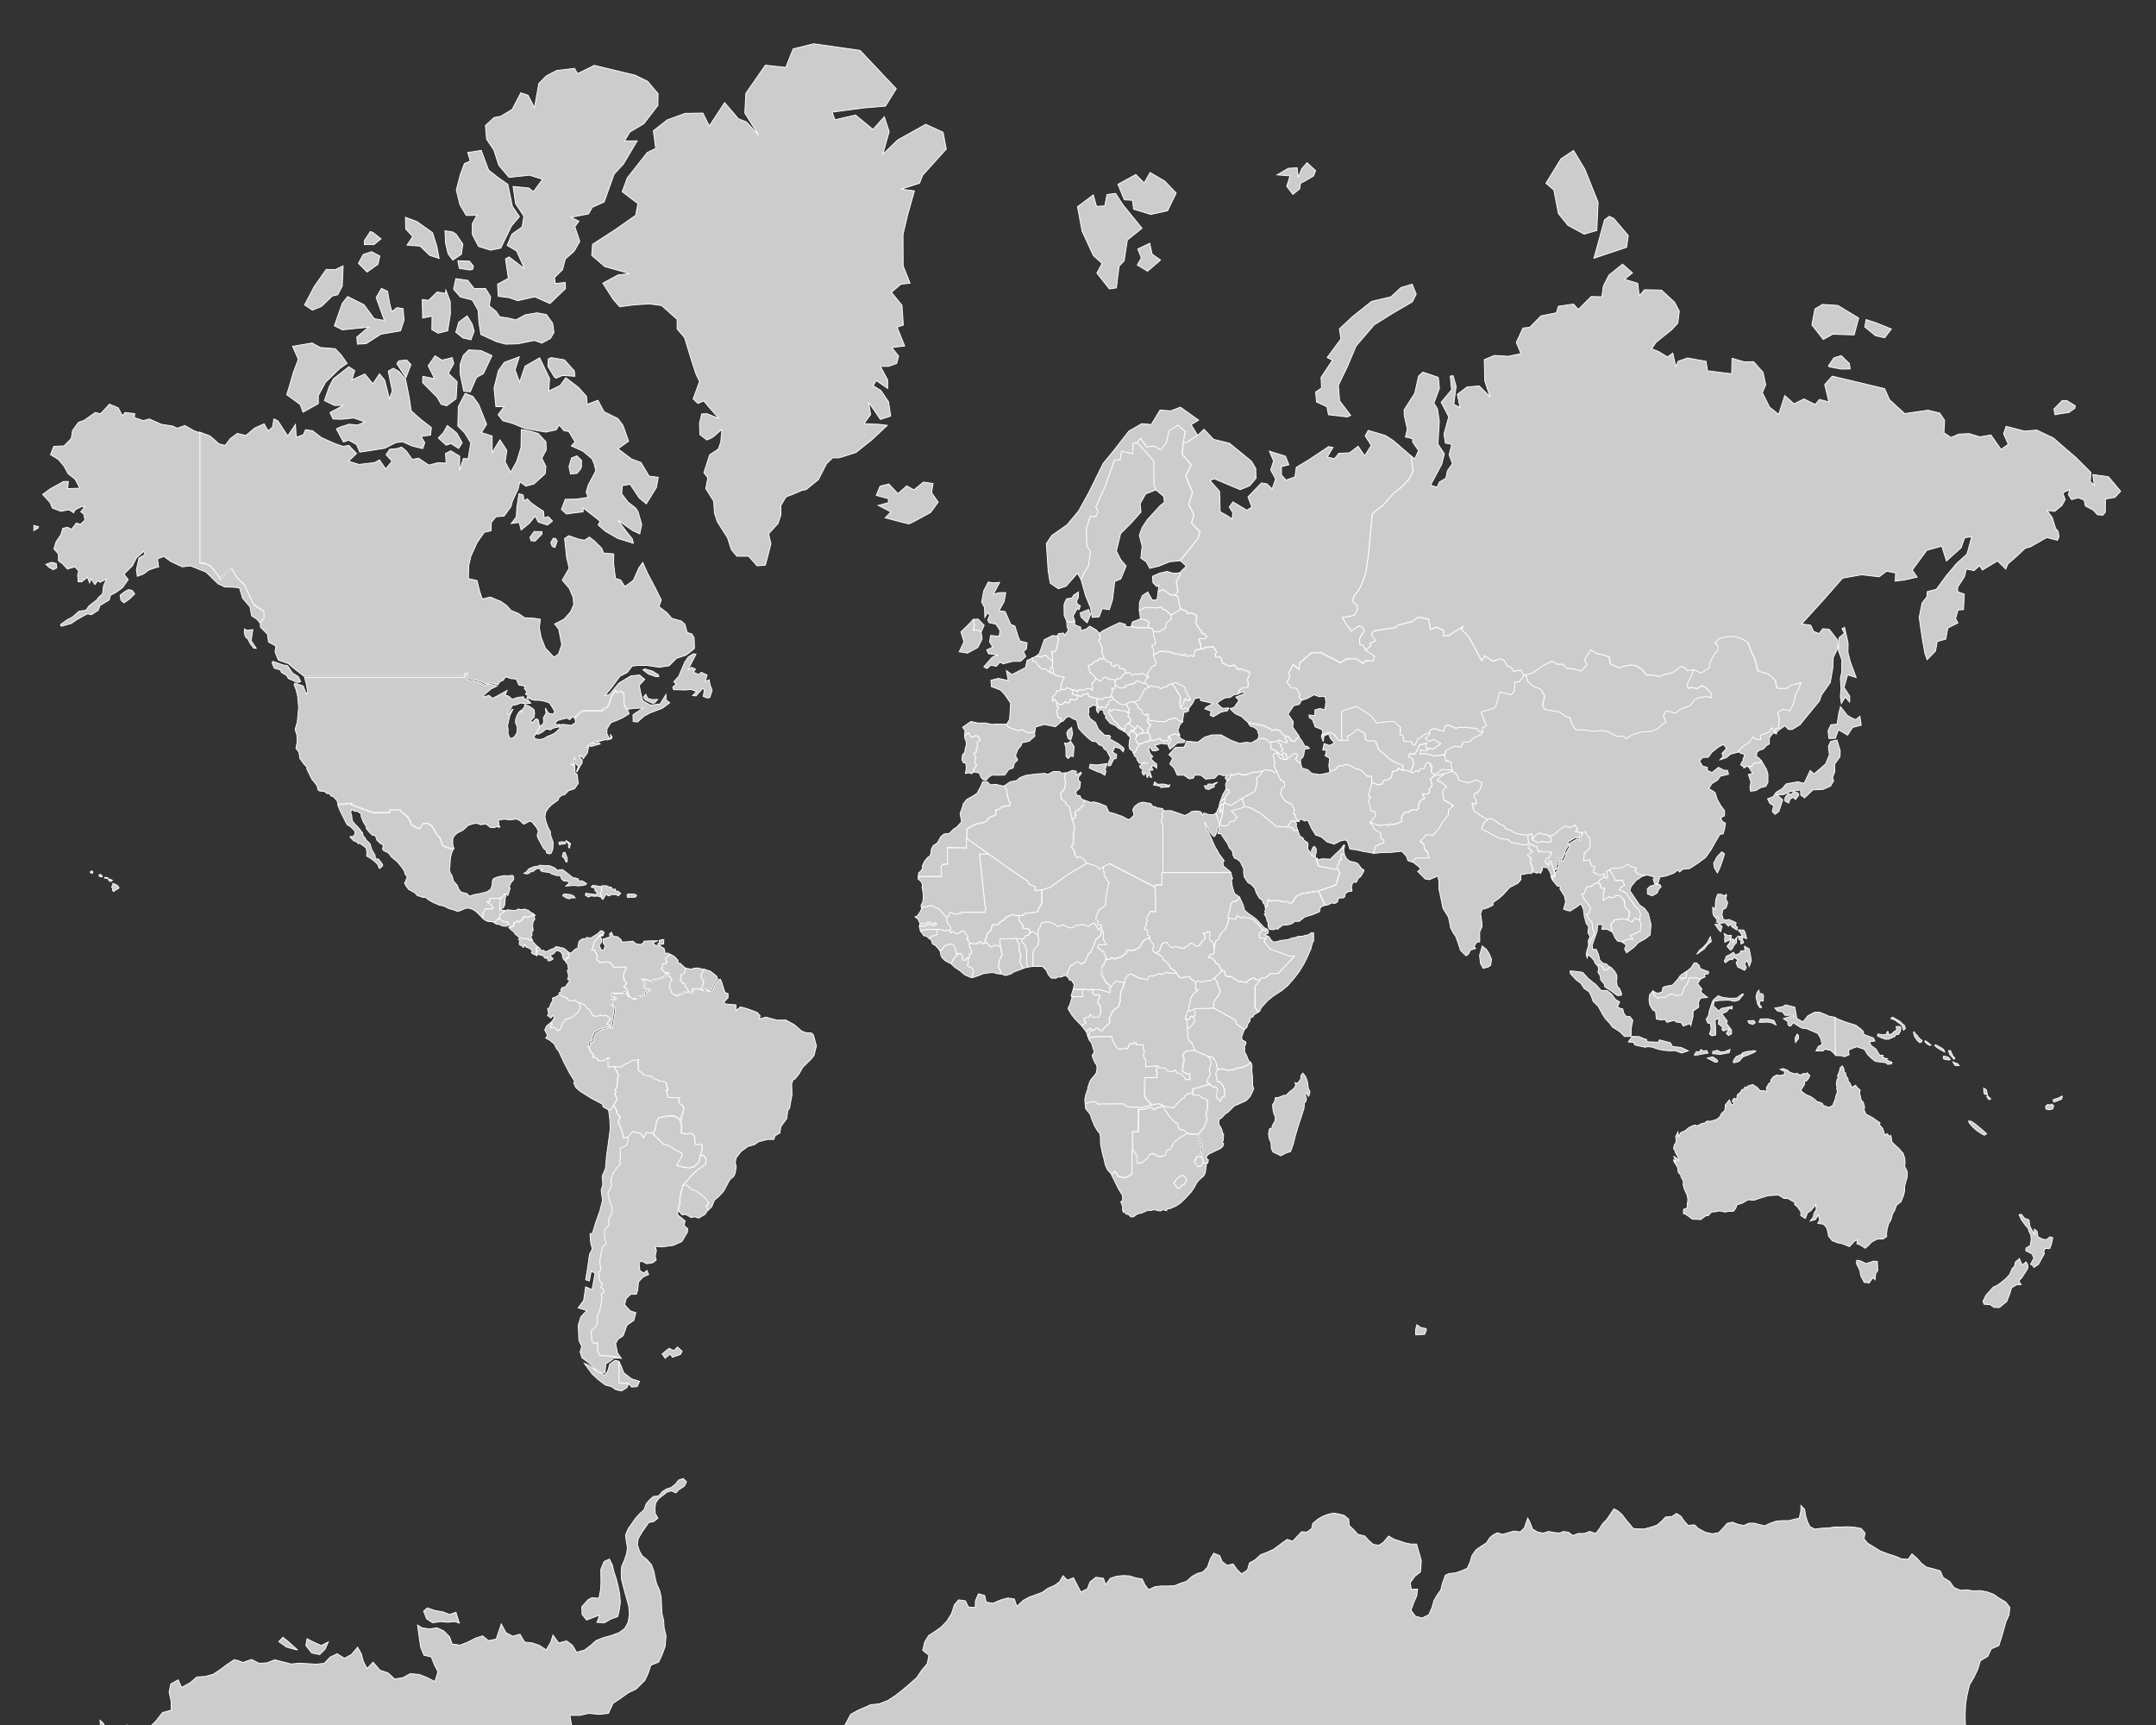 <?xml version="1.0" encoding="utf-8"?>
<!-- Generator: Adobe Illustrator 23.0.3, SVG Export Plug-In . SVG Version: 6.00 Build 0)  -->
<svg version="1.1" id="Layer_1" xmlns="http://www.w3.org/2000/svg" xmlns:xlink="http://www.w3.org/1999/xlink" x="0px" y="0px"
	 viewBox="0 0 1280 1024" style="enable-background:new 0 0 1280 1024;" xml:space="preserve">
<rect x="0" y="0" width="1280" height="1024" fill="#333333" stroke="none"/>
<style type="text/css">
	.st0{fill:#CCCCCC;stroke:#FFFFFF;stroke-width:0.5;}
</style>
<g>
	<path id="AE" class="st0" d="M781.5,509.6l0.6-0.2l0.1,1l2.7-0.6l2.9,0.1l2.1,0.1l2.4-2.5l2.6-2.4l2.2-2.3l0.6,1.3l0.5,3l-1.8,0
		l-0.3,2.5l0.6,0.5l-1.6,0.7l0,1.5l-1,1.5l-0.1,1.5l-0.7,0.8l-10.3-1.9l-1.3-3.8L781.5,509.6z"/>
	<path id="AF" class="st0" d="M814.6,464.4l3.5,1.6l2.6-0.6l0.7-1.9l2.7-0.6l1.9-1.3l0.7-3.4l2.9-0.8l0.5-1.5l1.6,1.2l1,0.1l1.9,0
		l2.6,0.9l1,0.5l2.5-1.4l1.2,0.8l1.1-2l2.1,0.1l0.5-0.6l0.4-1.8l1.5-1.5l1.8,1l-0.4,1.3l1,0.2l-0.3,3.6l1.4,1.4l1.2-0.9l1.5-0.4
		l2.1-1.9l2.4,0.3h3.6l0.6,1.2l-2,0.5l-1.7,0.8l-4,0.5l-3.7,0.9l-2,1.8l0.8,1.8l0.4,2.1l-1.7,1.8l0.1,1.6l-0.9,1.5l-3.3-0.1l1.3,2.7
		l-2.2,1l-1.5,2.5l0.2,2.4l-1.3,1.1l-1.3-0.4l-2.6,0.5l-0.4,1.1h-2.6l-1.9,2.3l-0.1,3.4l-4.5,1.6l-2.4-0.3l-0.7,0.9l-2-0.5l-3.5,0.6
		l-5.8-2l3.1-3.6l-0.3-2.6l-2.6-0.7l-0.3-2.6l-1.1-3.2l1.5-2.2l-1.5-0.6l0.9-3L814.6,464.4z"/>
	<path id="AL" class="st0" d="M674.7,437.1l-0.4,1.6l0.5,1.9l1.4,1.1l-0.1,1.2l-1.1,0.7l-0.2,1.5l-1.6,2.2l-0.6-0.3l-0.1-1l-1.9-1.5
		l-0.3-2.1l0.3-3.1l0.5-1.4l-0.6-0.7l-0.2-1.5l1.5-2.3l0.2,0.9l0.9-0.4l0.7,1.2l0.8,0.5L674.7,437.1z"/>
	<path id="AM" class="st0" d="M753.9,440.6l4.8-0.7l0.7,1.2l1.3,0.8L760,443l1.8,1.5l-1,1.4l1.5,1.2l1.5,0.7l0.1,3.1l-1.2,0.1
		l-1.4-2.6l0-0.7l-1.5,0l-1-1.2l-0.7,0.1l-1.4-1.3l-2.6-1.1l0.3-2.2L753.9,440.6z"/>
	<path id="AO" class="st0" d="M660.1,615.3l0.8,2.6l1,2.1l0.8,1.1l1.3,1.8l2.3-0.3l1.1-0.5l1.9,0.5l0.5-0.9l0.9-2l2.1-0.1l0.2-0.6
		l1.8,0l-0.3,1.2l4.2,0l0.1,2.2l0.7,1.3l-0.5,2.1l0.3,2.1l1.2,1.3l-0.2,4.1l0.8-0.3l1.5,0.1l2.1-0.5l1.6,0.2l0.4,1.1l-0.4,1.7
		l0.6,1.6l-0.5,1.3l0.3,1.2l-7.2,0l-0.2,11.2l2.3,2.9l2.2,2.2l-6.3,1.5l-8.3-0.5l-2.4-1.7l-14,0.2l-0.5,0.3l-2-1.6l-2.2-0.1
		l-2.1,0.6l-1.7,0.7l-0.3-2.2l0.5-3.1l1.2-3.3l0.2-1.5l1.1-3.2l0.8-1.4l2-2.3l1.1-1.6l0.4-2.6l-0.2-2l-1-1.2l-0.9-2.1l-0.8-2.1
		l0.2-0.7l1.1-1.4l-1-3.3l-0.7-2.3l-1.7-2.2l0.3-0.7l1.4-0.5l1,0.1l1.2-0.4L660.1,615.3z M646.7,614.7l-0.9,0.4l-0.9-2.6l1.4-1.5
		l1-0.6l1.3,1.2l-1.2,0.7l-0.6,0.9L646.7,614.7z"/>
	<path id="AQ" class="st0" d="M253.3,961l-1.8-4.6l2.2-1.9l4.4,1.5l5,0.9l3.8,1.5l3.8-1.3l2,6.4l-2.7-0.9l-4.2,0.4l-4.3-0.4
		l-4.7,0.7L253.3,961z M189.8,982.2l3.2-3.2l1.9-4.3l-4.1,2.1l-4.4-1.9l-4.1-2.1l-0.7,4l3.4,4.4L189.8,982.2z M381.8,1093.8l7.7-1.3
		l7.2,3l1-9.7l1-10.4l-3.6-8l-1.8,6.9l-2.6,8.3l-7.4-2l-7.8-0.8l1.9,6.1v0.8L381.8,1093.8z M430,1096l7.2-4.3l6.5-5l5.6-5.3l5.3-6.3
		l-0.1-9.9l-0.4-8l-1.5-10.7l-4.3-7.3l-5.2-3.6l-5.1,3.6h-1.8l-2.2,7l-2.1,6.2l-1.5,6.7l-2.2,8.1l-3,6.5l-7.4,5.5l-0.6,8.5l4.5,7.2
		L430,1096z M348.3,961.7l3.8-1.5l4-1.5l-1.7,4.4l4.5,0.2l3.8-2.2l4.1-1.5l0.9-4.1l0.6-4.3l-0.4-4.8l-0.9-4.7l-1.1-4.4l-1.5-4.5
		l-0.8-3.7l-1.8-3.6l-3.2,1.5l-1.9,4.6l0.1,8l-0.2,3.8l-1,5.4l-4-0.4l-2.4,1.2l-3.8,4.2l0.2,4.6L348.3,961.7z M174.7,979l2,0.5
		l-5.3-4.8l-3.4-2.8l-2.5,2.6l4.7,3.3L174.7,979z M1259.9,1529.4v-74v-53.7v-42.2v-34.7v-29.5v-25.7v-22.7v-20.4V1208v-16.9v-15.6
		l-1.5-3.6l-10.1,5.8l-0.8,1.9l-4.4,14.5l-5-14.5l-0.4-0.2l-0.5-0.4l-3.6,11l-0.4,1.2l-6.2-10.9l-3.1,20.7l-0.2-0.3l-5.9-8.8
		l-7.9-10.9l-9.5,8.8l-2.6-10.2l-0.7-2.6l-9.9-7l-1.8-15.1l-7.9-9.1l-5.2-8.7l-4.8-8.3l-4.2-8.5l-3-9.1l-1.8-9.6l-4.6-7.4l1.8-8
		l1.5-7.7l0.6-9.3l2.9-10.7l6.5-0.7l5.3-3.9l6.2-2.8l-1.3-7.5l-6.4-2.3l-1.6-5.8l-0.7-6l-1.9-6.1l-0.1-5.6l0.3-6.6l0.9-5.3l1.4-5.7
		l2.5-4.3l2.4-4.9l1.5-5.1l4.5-2.7l2-4.4l4.5-1.9l1.6-5l1.2-4.2l1.5-5.2l1.8-4l0.4-4.3l-2.4-3.2l-3.6-2.1l-3.6-2.5l-3.8-1.4
		l-4.1-0.8l-4.1,0.2l-3.7-0.6l-4,0.2l-3.8-1.6l-2.6-3.6l-3.9-2.4l-1.7-3.9l-4-1.2l-4.2-1l-3-2.3l-2.6-3l-3-2.6l-2.2,3.2l-3.9-0.2
		l-3.5-1.5l-4.7-1.5l-4.5-1.7l-3.8-2.4l-3.7-2.2l-2.2-2.7l0.7-3.3l-2.4-2.8l-3.8-0.7l-4.5-0.3l-3.2,0.2h-4.5l-3.1,0.5l-4.5,0.2
		l-3.9,0.5l-2.9-1.5l-1.4-2.9l-1.1-3.5l-0.6-3.8l-2.2-2.3l-0.1,3.4l-0.9,4.1l-3.1,0.7l-3.2,0.8h-3.9l-3.5,0.3l-3.7,1.3l-3.1,1.5
		l-3.2-0.8l-3-0.8h-3.1l-3.2,1.4l-3.6-0.8l-3.1-1.2l-3.1,0.7l-2.3,2.7l-2.7,2.8l-3.6,0.7l-4.3-0.9l-4.1-2.2l-2.4-2.2l-3.8,0.3
		l-2.4-2.7l-1.8-2.7l-2.7-1.7l-2.6,1.8l-3.8,0.3l-2.4,2.5l-2.8,2.4l-3.7,1.2l-3.7,1h-3.2l-3.4-0.2l-4.4-5.3l-2.3-3l-2.6-2.3
		l-2.2-1.1l-4.3,6.3l-2.4,2.4l-1.8,2.9l-2.3,3l-3.6-1.2l-3.2,1.2h-3.7l-3.1,1.2l-2.6-1.9l-2.9-0.5l-2.2,0.9l-3.2-0.2l-3.5-0.7
		l-3.3,1l-3.3-0.7l-2.9-1.7l-1.6-4.1l-1.3-2.4L905,907l-2.5,2.4l-3.8-0.5l-3.4,1l-3.1,0.9l-3.4-0.9l-2.5,1.4l-1.9,1.6l-1.9,3
		l-2.9,1.8l-3.4,2.4l-2.4,3.5l-1,3.6l-1.7,3.8l-3.5,1.5l-3.4,1.2l-3.9,0.4l-2.2,1l-1.8,5l-0.9,3.7l-2.2,3.1l-1.9,3.3l-1.1,4
		l-1.9,4.3l-4,2l-4-1.1l-2.6-3.5l1.6-4.5l1.8-4l0.5-4.1l-3.8,0.2l-0.5-4l2.7-3.8l3.3-2.5l0.4-4.4l0.1-2.5l-2.8-9.7h-3.4l-3.4-0.7
		l-3.2-1.1l-3.4-1.1l-3.2-1.9l-3,3.7l-2.8,1.8l-3.3-0.5l-2.8-2.5l-2.3-2.5l-4.1-1l-2.1-2.4l-3-2.9l-0.3-3.7l-2.8-2.3l-3.2-0.8
		l-3-0.5l-3.2,0.7l-3.4,1.3l-2.8,1.7l-2.9,2.4l-0.7,3.1l-2.8,2.1l-3.2-0.2l-2.2,2.4l-3.1,3.2l-3.2-1.1l-2.7,1.9l-2.8,2.1l-2.7,2
		l-4.1,1.8l-3.4,1.3l-3.6,3.2l-3.1,1.7l-1.2,4.2l-3.5,2.3l-2.6-2.5l-2.4-3.4l-3.6,0.8l-3-2.3l-1.3-3.4l-3.6-1.5l-1.9,3.1l-1.9,5.3
		l-2.6,2.7l-3.5,1l-3.2,1.8l-3,2.8l-3.7,1.2l-3.4,1.4l-3.8,0.2h-3.9l-4,0.4l-3.8,1.8l-2.2-3l-1.6-3.4l-3.7-0.6l-3.8-1.2l-3.7-0.2
		l-4,0.4l-3.7,1.2l-2.8,3.8l-1.3-3.8l-4.5-0.6l-3.5,2.8l-1.5,4l-3.9,2l-1.9-3.7l-2.5-4.8l-3.6,1.4l-2.6-2.6l-2.1,3.6l-3,2.2
		l-3.8,1.6l-3.5,2.5l-3.8,1.4l-3.9,1.4l-3.5,1.9l-3.8,3.6l-1.5-4.4l-3.9-0.6l-4.3,1.2l-4.4,1.9l-4.1-0.6l-0.9-4l-3.7-1l-1.8,4.2
		l-0.1,4l-4.1-0.4l-1.7-3.6l-4.1-0.6l-2.5,3l-1.7,5.2l-2.7,4.4l-3.5,3.6l-3.8,2.7l-3.6,2.3l-2.3,3.8l-1.2,5l3.7,2.9l-1,5l-3.2,3.8
		l-3,4.4l-4.8,4.3l-3.8,3.2l-4.2,3.3l-4.3,2.8l-5.1,2l-5.3,0.6l-2.4,1.1l-4.7,2l-4.7,2.6l-3.1,5.9l-4.2,4.6l-4.2,4.7l-5.8,3.8
		l-4.9,3.9l-1.5,3.6l-0.5,13.1l0.9,6.9h6.7l7.1-2.9l6.7-0.7v7l1.5,6.9l2.4,7.1l-5.3,5.3l-7.6,3.7l-7.1,3l-6.5,4.8l-6.8,4.9l-8.7,0.4
		l-4.8,6.9l-2.2,10.5l-7-5.8l-8.4-3.3l-8.6,0.5l-6.1,6.7l-7.1,6.4l-6,8.2l-5.7,8l-4.2,10l-1.7-10.6l-3.4-12.6l-6.4-8.5l-5.9-7.2
		l-8.4-6.5l-8.6-3.6l-6.3-7l-4.9-6.8l-6.2-5.8l-7.3-3.2l-4.4-7.4l-0.7-7.2l-4-6.2l0.1-7.1l0.2-7.2l4.9-4.3l5.9,1.6l3.8-5.2l-2.2-5.7
		l-3.8-4.3l-5.3-2.7l-1.1-6h5.8l5.5-1.2l6.1,0.6l5.5-0.6l2.8-6l4.7-3.1l4.3-3.1l4.6-2.2l5.2-5.1l2.1-4.5l1.5-4.6l4.6-1.8l2-4.2
		l1.9-5.1l0.5-6.4l-1.1-4.6l-0.3-4.5l-1-4.2l-0.5-10l-1-3.9l-1.6-3.4l-1-4l-0.7-3.7l-1.4-3.8l-2.6-3l-2.8-2.2l-1.8-3l-1.2-3.8
		l0.5-3.4l2.2-3.9l2-2.8l1.9-2.9l3.2-0.7l2.4-2l-1.6-2.8l-0.2-3.1l0.5-3.2l1.7-2.4l2.5-2l2.4-1.9l2.8-0.8l2.6,1.2l1.5-1.7l3.5-2.3
		l1.3-2.6l-2-1.9l-2.7,0.9l-1.9,2.4l-2.5,2l-2.8,0.9l-2.4,1.5l-2.2,2.5l-3.3,0.5l-2.2,2l-1.9,2.2l-1.3,3.6l-2.8,2.5l-2.4,2.7
		l-2.2,3.2l-1.9,2.6l-1.7,4l0.4,3.5l0.7,3.9l-0.5,3.7l-1.3,3.9l-1.6,3.6l-0.3,3.9l0.2,3.9l0.9,3.6l1.1,4.1l1.2,4.2l1.1,4.2l0.4,4.5
		l-0.8,4.9l-2,3.6l-3.4,2.5l-4.4,1.6l-4.9,1.4l-4.2,1.6l-3.5,3.1l-3.6,2.7l-4.6,1.2l-2.4-4.1l-3.5-2.6l-4.7,1.2l-3.4-4.7l-1.3,4.2
		l-2.7,4.6l-4.1-2.7l-4.2-1.4l-4.5-0.5l-2.8-4.7l-4.3,1.2l-4-2.1l-2.8-5.2l-3,9l-4.6,0.9l-3.5-2.8l-4.3,1.4l-4.7,2.4l-4.4,1.7
		l-4.7-0.7l-1.5-4.3l-3.5-3.5l-4-1.8l-4.4,0.7l-4.5-0.7l-2.6-1.6l1.2,8.8l0.7,4.5l1.9,4.6l4.4,1l1.7,4.5l2.2,4.3l-1.8,5.8l-4.7-2.4
		l-4.7-1.8l-5.2-0.5l-4.4,2.4l-4.9,0.8l-4-3.7l-4.7-1.5l-4.1-4.8l-3.6,3.8l-2.2-4.3l-1.2-4.5l-2.2-3.9l-3.7,4.4l-4.1,2.2l-4.3-2.7
		l-4.2,2l-3.5,3.7l-4.7,0.5l-5.1-0.3l-5-0.3l-4.8,0.5l-5.1-1.3l-4.7-1.2l-4.5,1.8l-4.7,0.3l-4.6-2.3l-5.1,1.8l-2.4-1l-2.7-0.7
		l-4.2,2.8l-3.7,2.8l-4.7,3.1l-4.7,1.3l-4.9,0.3l-4,3.4l-5.1,2.8l-2-4.5l-4.4,2.4l-1,4.9l1.2,5.3l0.1,5.4l-5.2,1.4l-3.9,5l-4.3,4.2
		l-4.6,3.4l-5.5,1.5l-2.8-6.7l-5.5,2.1l-5.7,1.5l-3.1-4.9l-1.7-1.5l1.1,18l2.7,5.9l4.4,5.4l2.2,6.6l6.7,1.8l6.2,2.5l7.1,1.1l5.1,5.5
		l4.4,5.3l1.2,8.3l-2.8,7l-5.7,8.1l-6.1,6.6l-5-7.5l-8,3.5l-8.4-1.3l5.3,7.1l2.6,8.3l5.7,6.7l0.7,10.5l-1.3,10l-1.3,11.7l-0.6,13.6
		l9.2,6.9l2.9,13.1l11.1,8.3l13.6,1.4l-0.8,18l-9.7,11.2l-9.1,12.8l-8.3-13.6l-14.6-8.1l-9.9,11.4l-13.3-9.8l-7.8-12.3l-9.8-9.5
		l-5.2-11.8l-1.6-4.1l-1.7-4.1v15.6v16.9v18.5v20.4v22.7v25.7v29.5v34.7v42.2v53.7v74L1259.9,1529.4L1259.9,1529.4z M42.4,1054.4
		l2,6.4l4.5,6.6l6.6-2.6l-0.9-8.3l-2.6-6.3l-3.4-5.4l-6.4-2.7l-2.1,6.4l2.2,4.8L42.4,1054.4z"/>
	<path id="AR" class="st0" d="M378.3,823.1l-3.3,0.3l-1.8-2.1l-2.1-0.2h-3.7v-13l1.3,2.6l1.7,4.3l4.5,3.5l4.8,1.5L378.3,823.1z
		 M380.1,672.7l2,2.7l1.3-3l3.9,0.1l0.6,0.8l6.3,6.1l2.8,0.6l4.2,2.8l3.6,1.5l0.5,1.7l-3.4,5.8l3.5,1l3.9,0.6l2.7-0.6l3.1-3l0.6-3.4
		l1.7-0.7l1.7,2.2l-0.1,3.1l-2.9,2.1l-2.3,1.6l-3.9,3.8l-4.6,5.4l-0.9,3.2l-0.9,4.1l0,4.1l-0.7,0.9l-0.3,2.7l-0.2,2.2l4.4,3.6
		l-0.5,2.9l2.1,1.8l-0.2,2.1l-3.3,5.5l-5.1,2.3l-6.9,0.9l-3.8-0.4l0.7,2.6l-0.7,3.3l0.6,2.3l-2.1,1.6l-3.5,0.6l-3.3-1.7l-1.3,1.2
		l0.5,4.6l2.3,1.4l1.9-1.5l1,2.4l-3.2,1.4l-2.8,2.9l-0.5,4.8l-0.8,2.6l-3.3,0l-2.7,2.5l-1,3.7l3.4,3.7l3.3,1l-1.2,4.6l-4.1,2.9
		l-2.2,6.2l-3.1,2.1l-1.4,2.5l1.1,5.7l2.3,3.2l-1.4-0.3l-3.2-0.9l-8.3-0.7l-1.4-3.2l0.1-4.1l-2.3,0.3l-1.2-2l-0.3-5.6l2.6-2.3
		l1.1-3.3l-0.4-2.6l1.8-4.3l1.2-6.6l-0.4-2.9l1.5-0.9l-0.4-1.8l-1.6-1l1.1-2l-1.6-1.8l-0.8-5.4l1.4-0.9l-0.6-5.6l0.8-4.6l0.9-4
		l2.1-1.6l-1-4.3l0-4l2.6-2.8l-0.1-3.5l2-4.1l0-3.8l-0.9-0.7l-1.6-7l2.1-4.1l-0.3-3.8l1.2-3.6l2.3-3.6l2.4-2.4l-1-1.5l0.7-1.2
		l-0.1-6.3l3.7-1.8l1.2-3.9l-0.4-0.9l2.9-3.3L380.1,672.7z"/>
	<path id="AT" class="st0" d="M662.3,406.6l-0.3,2.1l-1.9,0l0.7,1.1l-1.1,3.3l-0.6,0.8l-3,0.1l-1.7,1.1l-2.9-0.4l-4.9-1.3l-0.8-1.8
		l-3.4,0.9l-0.4,0.9l-2.1-0.7l-1.8-0.1l-1.6-0.9l0.5-1.2l-0.1-0.9l1-0.3l1.7,1.4l0.5-1.3l3,0.2l2.5-0.9l1.6,0.1l1.1,1l0.3-0.9
		l-0.5-3.3l1.2-0.7l1.2-2.4l2.6,1.7l1.9-2.1l1.2-0.4l2.7,1.6l1.6-0.3l1.6,1l-0.3,0.7L662.3,406.6z"/>
	<path id="AU" class="st0" d="M1104.6,748.5l3.3,1.6l1.9-0.6l2.7-0.9l2.1,0.3l0.2,5.4l-1.2,1.6l-0.4,3.8l-1.2-1.3l-2.4,3.3l-0.7-0.3
		l-2.1-0.1l-2.1-4l-0.5-3.1l-2-4l0.1-2.1L1104.6,748.5z M1098.2,642.7l1.2,2.8l2.2-1.3l1.1,1.5l1.7,1.4l-0.4,1.6l0.7,3.1l0.5,1.8
		l0.9,0.4l0.9,3.1l-0.3,1.9l1.1,2.4l3.7,1.9l2.4,1.7l2.3,1.6l-0.5,0.9l2,2.3l1.3,4l1.4-0.8l1.4,1.6l0.8-0.6l0.6,3.9l2.4,2.3l1.6,1.4
		l2.7,3.1l1,3.1l0.1,2.2l-0.2,2.4l1.6,3.3l-0.2,3.5l-0.6,1.8l-0.9,3.5l0.1,2.3l-0.7,2.9l-1.5,3.7l-2.6,2l-1.2,3.2l-1.2,2l-1,3.6
		l-1.3,2.1l-0.9,3.2l-0.4,3l0.2,1.4l-2,1.5l-3.9,0.2l-3.2,1.8l-1.6,1.7l-2.1,1.9l-2.9-1.9l-2.1-0.8l0.5-2.3l-1.9,0.8l-3,3.2l-3-1.2
		l-1.9-0.7l-2-0.3l-3.3-1.3l-2.2-2.7l-0.6-3.3l-0.8-2.1l-1.7-1.7l-3.3-0.5l1.1-2l-0.8-3.1l-1.7,2.9l-3.1,0.8l1.8-2.3l0.5-2.4l1.3-2
		l-0.3-3l-2.8,3.5l-2.1,1.4l-1.3,3.3l-2.7-1.7l0.1-2.2l-2.1-3l-1.8-1.5l0.6-0.9l-4.4-2.5l-2.4-0.1l-3.3-2l-6.2,0.4l-4.5,1.4
		l-3.9,1.3l-3.3-0.3l-3.7,2.1l-3,0.9l-0.7,2.1l-1.3,1.7l-2.9,0.1l-2.2,0.4l-3.1-0.7l-2.5,0.5l-2.4,0.2l-2,2.2l-1-0.2l-1.7,1.2
		l-1.7,1.3l-2.5-0.2h-2.3l-3.7-2.7l-1.8-0.8l0.1-2.4l1.7-0.6l0.6-0.9l-0.1-1.5l0.4-2.8l-0.4-2.4l-1.8-4l-0.6-2.3l0.1-2.2l-1.4-2.6
		l-0.1-1.1l-1.5-1.5l-0.4-3l-2-3.1l-0.5-1.6l1.5,1.7l-1.2-3.5l1.7,1.1l1,1.5l-0.1-1.9l-1.7-3l-0.3-1.2l-0.8-1.1l0.4-2.2l0.7-0.9
		l0.5-1.9l-0.4-2.2l1.4-2.7l0.3,2.8l1.4-2.5l2.8-1.2l1.7-1.6l2.6-1.3l1.6-0.3l0.9,0.5l2.7-1.4l2.1-0.4l0.5-0.8l0.9-0.3l1.9,0.1
		l3.6-1.1l1.9-1.6l0.9-1.9l2-1.8l0.2-1.4l0.1-1.9l2.4-3l1.4,3.1l1.5-0.7l-1.2-1.7l1.1-1.7l1.5,0.8l0.4-2.7l1.9-1.7l0.8-1.4l1.7-0.6
		l0-1l1.5,0.4l0.1-0.9l1.5-0.5l1.7-0.5l2.5,1.6l1.9,2.1l2.1,0l2.2,0.3l-0.7-1.9l1.6-2.8l1.5-0.9l-0.5-0.9l1.5-2l2.1-1.2l1.8,0.4
		l2.9-0.7l-0.1-1.8l-2.5-1.2l1.8-0.5l2.3,0.9l1.8,1.4l2.9,0.9l1-0.4l2.1,1.1l2-1l1.3,0.3l0.8-0.7l1.6,1.7l-0.9,1.9l-1.3,1.4
		l-1.2,0.1l0.4,1.4l-1,1.8l-1.2,1.7l0.2,1l2.7,2l2.7,1.1l1.8,1.2l2.5,2.1h1l1.8,0.9l0.5,1.1l3.3,1.2l2.3-1.2l0.7-1.9l0.7-1.6
		l0.4-1.9l1-2.8l-0.5-1.7l0.2-1l-0.4-2l0.5-2.7l0.7-0.7l-0.5-1.2l0.8-1.8l0.6-1.9l0.1-1l1.3-1.3l1,1.7l0.2,2.2l0.9,0.4l0.1,1.5
		l1.2,1.8l0.3,2L1098.2,642.7z"/>
	<path id="AZ" class="st0" d="M758.8,446.7l1,1.2l1.5,0l0,0.7l1.4,2.6l-2.4-0.6l-1.7-2l-0.5-1.7L758.8,446.7z M767,440l1.5,0.3
		l0.6-1.2l2-1.8l1.8,2.4l1.8,3.2l1.6,0.2l1.1,1.2l-2.8,0.4l-0.6,3.5l-0.6,1.5l-1.3,1l0.1,2.2l-0.9,0.2l-2.1-2.3l1.2-2.2l-1-1.3
		l-1.3,0.3L764,451l-0.1-3.1l-1.5-0.7l-1.5-1.2l1-1.4l-1.8-1.5l0.7-1.1l-1.3-0.8l-0.7-1.2l0.8-0.7l2.6,1.3l1.8,0.3l0.5-0.5l-1.7-2.5
		l0.9-0.6l1,0.2L767,440z"/>
	<path id="BA" class="st0" d="M669.3,422.9l1.2,0l-0.9,2.1l1.7,1.8l-0.5,2.2l-0.8,0.2l-0.6,0.4l-1.1,1.1l-0.5,2.6l-3.1-1.8l-1.3-2
		l-1.3-1l-1.6-1.8l-0.7-1.5l-1.7-2.2l0.7-2l1.2,1.1l0.7-1l1.6-0.1l3,0.8l2.4-0.1L669.3,422.9z"/>
	<path id="BD" class="st0" d="M923,517.8l-0.1,2.6l-1.2-0.6l0.2,3l-1-1.9l-0.2-1.9l-0.7-1.8l-1.4-2.2l-3.2-0.1l0.3,1.5l-1.1,2
		l-1.5-0.7l-0.5,0.7l-1-0.4l-1.3-0.3l-0.5-3.1l-1.2-2.8l0.6-2.3l-2.1-1l0.8-1.4l2.1-1.4l-2.5-2l1.2-2.6l2.7,1.6l1.6,0.2l0.3,2.6
		l3.3,0.5l3.2-0.1l2,0.6l-1.6,3.2l-1.5,0.2l-1.1,2.1l1.9,1.9l0.6-2.4l1,0L923,517.8z"/>
	<path id="BE" class="st0" d="M615.3,389.5l2.5,0.4l3.2-1.1l2.2,2.4l1.9,1.3l-0.4,3.7l-0.9,0.2l-0.4,3l-3-2.4l-1.8,0.4l-2.4-2.5
		l-1.6-2.2l-1.6-0.1l-0.5-1.9L615.3,389.5z"/>
	<path id="BF" class="st0" d="M594.1,562.1l-2.4-0.9l-1.6,0.1l-1.2,0.9l-1.5-0.7l-0.6-1.1l-1.5-0.8l-0.2-2l0.9-1.5l-0.1-1.2l2.7-2.9
		l0.5-2.4l0.9-0.9l1.7,0.5l1.4-0.7l0.5-0.9l2.7-1.6l0.6-1.1l3.2-1.5l1.9-0.5l0.9,0.7l2.2,0l-0.3,1.7l0.5,1.6l1.9,2.3l0.1,1.7l4,0.8
		l-0.1,2.4l-0.7,1.1l-1.7,0.3l-0.7,1.5l-1.2,0.4l-3-0.1l-1.6-0.3l-1.1,0.6l-1.5-0.3l-6,0.2l-0.1,2L594.1,562.1z"/>
	<path id="BG" class="st0" d="M681.9,425.9l1,2l1.3-0.4l2.7,0.7l5.1,0.2l1.7-1.2l4.1-1.1l2.5,1.7l2,0.5l-1.8,1.9l-1.2,3.4l1.1,2.7
		l-3-0.6l-3.5,1.4l0,2.3l-3.1,0.4l-2.4-1.6l-2.8,1.3l-2.5-0.1l-0.2-3l-1.7-1.5l0.6-0.7l-0.4-0.6l0.6-1.5l1.3-1.5l-1.7-2L681,427
		L681.9,425.9z"/>
	<path id="BI" class="st0" d="M704.9,610.6l-0.2-4.1l-0.9-1.5l2.1,0.3l1.1-1.9l1.8,0.2l0.2,1.3l0.7,0.8l0,1.1l-0.8,0.7l-1.3,1.8
		l-1.2,1.2L704.9,610.6z"/>
	<path id="BJ" class="st0" d="M613.1,573.7l-2.9,0.4l-0.8-2.4l0.2-7.9l-0.7-0.7l-0.1-1.7l-1.2-1.2l-1-1l0.4-1.8l1.2-0.4l0.7-1.5
		l1.7-0.3l0.7-1.1l1.2-1l1.2,0l2.6,2l-0.1,1.2l0.8,2.1l-0.7,1.4l0.4,0.9l-1.7,2.1l-1.1,1.1l-0.6,2.2l0.1,2.2L613.1,573.7z"/>
	<path id="BN" class="st0" d="M997.1,579.7l1.4-1.3l2.9-1.9l-0.2,1.7l-0.2,2.2l-1.6-0.1l-0.7,1.2L997.1,579.7z"/>
	<path id="BO" class="st0" d="M387.4,672.5l-3.9-0.2l-1.3,3l-2-2.7l-4.5-0.9l-2.9,3.3l-2.5,0.5l-1.3-5.1l-1.8-4.1l1.1-3.5l-1.8-1.5
		l-0.5-2.6l-1.7-2.5l2.2-3.9l-1.5-3l0.8-1.2l-0.6-1.3l1.3-1.8l0.1-3l0.2-2.5l0.7-1.2l-3-5.6l2.6,0.3l1.8-0.1l0.8-1l3-1.4l1.8-1.3
		l4.5-0.6l-0.4,2.6l0.4,1.3l-0.3,2.3l3.7,3.1l3.9,0.6l1.3,1.3l2.3,0.7l1.4,1l2.2,0l2,1l0.1,2l0.7,1l0,1.5l-1,0l1.3,4.1l6.6,0.1
		l-0.5,2.1l0.4,1.4l1.9,1l0.8,2.2l-0.6,2.9l-0.9,1.6l0.3,2.1l-1.1,0.7l0-1.1l-3.2-1.8l-3.2-0.1l-6,1.1l-1.6,3.2l-0.1,2l-1.4,4.4
		L387.4,672.5z"/>
	<path id="BR" class="st0" d="M405.4,703.8l4.6-5.4l3.9-3.8l2.3-1.6l2.9-2.1l0.1-3.1l-1.7-2.2l-1.7,0.7l0.7-2.2l0.5-2.2v-2.1
		l-1.2-0.7l-1.3,0.6l-1.3-0.2l-0.4-1.4l-0.3-3.4l-0.6-1.1l-2.3-1l-1.4,0.7l-3.6-0.7l0.2-5l-1-2l1.1-0.7l-0.3-2.1l0.9-1.6l0.6-2.9
		l-0.8-2.2l-1.9-1l-0.4-1.4l0.5-2.1l-6.6-0.1l-1.3-4.1l1,0l0-1.5l-0.7-1l-0.1-2l-2-1l-2.2,0l-1.4-1l-2.3-0.7l-1.3-1.3l-3.9-0.6
		l-3.7-3.1l0.3-2.3l-0.4-1.3l0.4-2.6l-4.5,0.6l-1.8,1.3l-3,1.4l-0.8,1l-1.8,0.1l-2.6-0.3l-1.9,0.6l-1.6-0.4l0.2-5.3l-2.8,2l-3-0.1
		l-1.3-1.8l-2.3-0.2l0.7-1.5l-1.9-2.1l-1.4-3.1l0.9-0.6v-1.5l2.1-1l-0.3-1.8l0.9-1.2l0.3-1.6l3.9-2.3l2.8-0.6l0.5-0.5l3.1,0.2
		l1.5-9.4l0.1-1.5l-0.5-1.9l-1.5-1.2l0-2.5l1.9-0.6l0.7,0.4l0.1-1.3l-2-0.4l0-2.1l6.7,0.1l1.1-1.2l1,1.1l0.7,2l0.6-0.4l1.9,1.8
		l2.7-0.2l0.7-1.1l2.6-0.8l1.4-0.6l0.4-1.4l2.5-1l-0.2-0.7l-2.9-0.3l-0.5-2.2l0.1-2.3l-1.5-0.9l0.6-0.3l2.6,0.4l2.7,0.9l1-0.8
		l2.5-0.5l3.9-1.3l1.3-1.3l-0.5-1l1.8-0.1l0.8,0.8l-0.5,1.5l1.2,0.5l0.8,1.6l-1,1.2l-0.6,2.9l0.9,1.7l0.2,1.6l2.1,1.6l1.7,0.2
		l0.4-0.7l1.1-0.1l1.6-0.6l1.1-0.9l1.9,0.3l0.8-0.1l1.9,0.3l0.3-0.7l-0.6-0.7l0.3-1l1.4,0.3l1.6-0.4l2,0.7l1.5,0.7l1.1-0.9l0.8,0.1
		l0.5,1l1.6-0.2l1.3-1.3l1.1-2.5l2-3.1l1.2-0.2l0.8,1.9l1.9,6l1.8,0.6l0.1,2.4l-2.6,2.8l1.1,1l6.1,0.5l0.1,3.4l2.6-2.2l4.3,1.2
		l5.7,2.1l1.7,2l-0.6,1.9l4-1.1l6.7,1.8l5.1-0.1l5.1,2.8l4.4,3.8l2.7,1l3,0.1l1.2,1.1l1.2,4.4l0.6,2.1l-1.4,5.7l-1.8,2.3l-4.9,4.8
		l-2.2,3.9l-2.5,3.1l-0.9,0.1l-1,2.6l0.2,6.6l-1,5.5l-0.4,2.4l-1.1,1.4l-0.6,4.8l-3.5,4.8l-0.6,3.8l-2.8,1.6l-0.8,2.2l-3.7,0
		l-5.4,1.4l-2.4,1.7l-3.9,1.1l-4.1,3l-2.9,3.8l-0.5,2.9l0.6,2.1l-0.6,3.9l-0.8,1.9l-2.4,2.1l-3.8,7l-3,3.2l-2.3,1.9l-1.6,3.9
		l-2.3,2.3l-1-2.3l1.5-1.9l-2-2.8l-2.7-2.2l-3.6-2.6l-1.3,0.1l-3.5-3.1L405.4,703.8z"/>
	<path id="BS" class="st0" d="M336.8,511.5l-0.8,0.2l-0.9-2.2l-1.3-1.1l0.7-2.4l1,0.1l1.2,3.1L336.8,511.5z M335.8,500.8l-3.8,0.6
		l-0.2-1.4l1.6-0.3l2.3,0.1L335.8,500.8z M338.7,500.7l-0.6,2.7l-0.6-0.5l0.1-2l-1.5-1.5l0-0.4L338.7,500.7z"/>
	<path id="BT" class="st0" d="M919.6,496.2l1.4,1.2l-0.2,2.4l-2.8,0.1l-2.9-0.3l-2.2,0.6l-3.1-1.5l-0.1-0.8l2.3-2.9l1.8-1l2.5,0.9
		l1.8,0.1L919.6,496.2z"/>
	<path id="BW" class="st0" d="M692.2,659.8l0.7,0.6l1.1,2.1l3.9,4l1.5,0.4l0,1.3l1,2.3l2.7,0.6l2.2,1.7l-4.9,2.7l-3.1,2.8l-1.1,2.5
		l-1,1.4l-1.9,0.3l-0.6,1.8l-0.4,1.2l-2.2,0.9l-2.8-0.2l-1.6-1.1l-1.4-0.5l-1.7,0.9l-0.8,1.8l-1.6,1.1l-1.7,1.7l-2.5,0.4l-0.8-1.3
		l0.3-2.3l-2-3.6l-0.9-0.6v-10.9l3.4-0.1l0.1-13l2.6-0.1l5.3-1.3l1.3,1.5l2.2-1.4l1.1,0l1.9-0.8l0.6,0.3L692.2,659.8z"/>
	<path id="BY" class="st0" d="M684.7,375l3.3,0l3.7-2.2l0.8-3.3l2.8-1.9l-0.3-2.7l2.1-1l3.7-2.4l3.6,1.5l0.5,1.5l1.8-0.7l3.4,1.4
		l0.3,2.8l-0.7,1.6l2.2,3.9l1.4,1.1l-0.2,1.1l2.3,1l1,1.5l-1.3,1.2l-2.8-0.2l-0.7,0.5l0.8,1.9l0.8,3.6l-3,0.3l-1.1,1.2l-0.2,2.8
		l-1.4-0.5l-3.1,0.3l-0.9-1.3l-1.3,1l-1.3-0.8l-2.7-0.1l-3.8-1.3l-3.5-0.4l-2.7,0.1l-1.9,1.5l-1.6,0.2l-0.1-2.5l-1.1-2.6l2.1-1.2
		l0-2.3l-1-2.2L684.7,375z"/>
	<path id="BZ" class="st0" d="M296.9,533.3l0-0.5l0.4-0.2l0.6,0.4l1.2-2.2l0.6,0l0,0.5l0.6,0l0,1l-0.6,1.6l0.3,0.6l-0.4,1.3l0.2,0.3
		l-0.4,1.8l-0.7,1l-0.6,0.1l-0.7,1.2h-1l0.3-4L296.9,533.3z"/>
	<path id="CA" class="st0" d="M264.5,144.2l-0.3-7.2l4.5,0.7l2,1.2l4.1,6l-0.9,6.1l-5.1,3.4l-2.8-3.8L264.5,144.2z M280.7,159.8
		l0.4-1.8l-2.4-3l-6.9-0.2l0.9,4.5l6.4,1L280.7,159.8z M325.3,217.5l3.8,6.3l1,0.7l3.8-1.6l3.7,0.2l3.7,0.3l-0.3-3.2l-5.9-6.6
		l-7.9-1.3l-1.7,0.8L325.3,217.5z M245,140.4l-3.3,5.1l7.7,0.6l5.7,5.5l5.6,1.8l-1.3-7l-2.6-8.3l-9.3-6.6l-6.8-2.5l0.2,7L245,140.4z
		 M276.8,127.9l6.3-0.1l-2.7,4.9l0,6.5l3.7,7.1l7.1,2.2l6.1-1.2l6.4-13.2l4.7-5.5l-4.2-6.1l-2.7-13.1l-5.6-3.9l-5.8-4.5l-4.4-11.7
		l-8,1.2l1.5,5.1l-3.5,1.5l-2.4,6.5l-2.4,9.2l2.2,8.9L276.8,127.9z M198.5,193.4l4.8,2.4l15.6-1.6l-7.1,5.9l0.4,4.2l5.2-0.3l8.7-5.6
		l11.7-2l2.1-6.4l-0.6-6.8l-3.6-0.6l-3.1,2.4l-1.3-5.1l-1.2-7l-3.6-1.7l-3.2,5.4l4.9,13.6l-6-1l-6.1-8.3l-9.7-4.9l-3.2,4.1
		L198.5,193.4z M226.2,141.8l-4.5-3.6l-1.8-0.8l-3.5,5.3l-0.1,2.5l5.7,0L226.2,141.8z M224.4,156.9l1.1-4.9l-4.9-2.6l-5,1.7
		l-2.8,5.2l5.1,5.2L224.4,156.9z M260.1,197.8l5.7-1.4l1.6-10.1l-0.1-7.3l-2.6-6.8l-0.3,2l-4.8-0.9l-5.2,5l-3.7-0.5l0.2,11l5.6-1.1
		l-0.1,8L260.1,197.8z M256.1,253.8l-6.2-4.8l-5.8-5.2l-1.1-7.6l-2.2-11l-3.9-4.7l-3.4-1.9l-3,1.7l2.4,11.8l-1.7,4.6l-2.8-11
		l-3.1-3.8l-3.9,5.9l-4.8-5.8l-7.7,3.5l1.7-5.5l-3.5-2.3l-9.2,7.2l-2.4,4.6l-2.9,8.3l6,2.9l5.3-0.1l-8,4.3l1.8,3.8l4.9,0.2l7.4-0.8
		l6.7,2.4l-4.5,1.8l-4.9-0.5l-5.3,1.7l-2.3,1.1l4.2,7.8l3.1-1.1l4.7,2.6l1.9,4.5l6.1-0.9l8.7-1.4l6.5-3.3l4-0.6l5.9,2.6l6.2,1.5
		l1.2-3.5l-2.2-3.7l5.6-0.8L256.1,253.8z M265.6,252.6l-2.4,4.3l-3,3.1l4.7,4.3l2.8-1l4.6,2.9l2.1-3.4l-2.1-3.7l-1-1.9l-2.1-1.8
		L265.6,252.6z M244,216.4l-2.6-2.7l-4.6,0.5l-1.2,1.7l5.4,8.3L244,216.4z M279.2,232.6l3.7-8.5l4.1-2.3l5.1-10.7l-6.6-3l-7.2-0.4
		L275,211l-1.8,5.2l0,5.9l2.1,10.1L279.2,232.6z M300.3,204.3l7.1-0.2l9.9-2l4.4,1.6l5.1-2.8l2.1-3.5l-0.8-5.5l-3.7-5.2l-5.6-1
		l-7,1.2l-5.5,3l-5-1.2l-4.6-0.6l-2.2-3.3l-4-3.2l0.8-5.4l-3-4.9l-6.8,0l-3.8-4.9l-7.1-1l-1.3,6.3l4,4.6l7.1,1.8l3.5,6.2l0.4,6.9
		l1.2,7.4l9.2,4.2L300.3,204.3z M190.9,181.9l6.4-6.2l3.2-0.7l2.7-5.2l0.5-12l-4.7,2.3l-5.3-0.2l-7.1,10.1l-5.8,11l4.7,3.1
		L190.9,181.9z M279.6,201.7l1.9-5.1l-1.2-4.3l-3-4.8l-4.9,3.7l-1.8,6l4.2,3.4L279.6,201.7z M269.4,215.8l-0.9-3.5l-6.1,1.5
		l-4.1-2.6l-4.1,5.9l3.8,7.7l-7-1.4l-0.1,3.7l8.6,8.7l2.4,4.2l3.3,0.9l5.6-4.2l0.6-10.1l-5.2-5L269.4,215.8z M178.5,404.6l-1.4-2.9
		l-3.4-2.2l-1.7-2.5l-1.2-1.8l-3.2-0.6l-2.1-0.8l-3.6-1.2l-0.3,1.2l1.3,2.9l3.6,1l0.6,1.5l3.1,1.8l1,1.8l5.6,2.4L178.5,404.6z
		 M328,309.3l-2.5-2.6l-2.5,0.6l-0.3-3.8l-3.9-2.5l-3.8-2.8l-2-2.1l-1.8,1.3l-0.6-3.6l-2.5-0.7l-1.2,7.5l-0.4,6.3l-3,3.9l4.7-0.7
		l1.2,4.5l4.9-4l3.4-4.2l1.9,3.5l5.4,1.8L328,309.3z M179.9,244.7l9.1-5.1v-4.8l4.3-7.9l8.5-8.2l4.3-3l-3.7-5.2L199,207l-8.8-0.7
		l-4.9-2.7l-11.6,2l3.4,7.7l-3,7.9l-2.4,8.4l-1.5,4.7l8,5.8L179.9,244.7z M344.8,278.3l0.4-1.2l0-3.9l-2.7-2.6l-3.2,1.3l-1.5,5.1
		l0.9,4.4l3.9-0.4L344.8,278.3z M374.1,287.5l5.4,8.1l4.2,3.5l6-9.7l1.1-6.1l-5.4-0.6l-4.9-8.2l-5.5-2l-8.1-6.1l6.3-4.5l-3.3-9.3
		l-3-4.1l-8.3-4.1l-3.6-6.8l-6.4,2.4l-0.4-4.7l-4.7-5.3l-7.6-5.8l-3.3,4.6l-6.8,3.3l0.5-7.4l-5.9-12.3l-8.7,5l-3.2,9.5l-2.7-7.3
		l2.5-7.8l-8.9,3.3l-3.5,4.9l-2.6,10.3l1.1,11.1l4.9,0l-3.6,4.8l2.9,3.6l5.6,1.5l7.3,3l12.5,2.2l6.2-1.3l1.8-3l2.7,3.4l3,0.6
		l3.7,6.1l-2.2,2.4l7,3.2l5.3,4.5l1.3,3.1l0.9,4l-4.5,8.5l-1.2,4.2l1.2,3l-7.1,1.1l-6.5,0.1l-2.3,6l2.9,2.7l10-1.3l0-2.3l5,3.9
		l5.1,4l-1.2,2.2l4.2,3.7l7.4,4.3l9.3,2.9l-0.6-2.6l-3.6-4.5l-4.9-6.6l8.6,6.1l4.3,2l1.2-5.5l-2.2-7.7l-1.4-2.1l-4.7-3.7l-3.6-4.8
		l0.4-4.8L374.1,287.5z M293.2,89.1l2.9,9l6.1,7.2l12.1-1.3l7.8,2.4l-5.4,7.4l-2.7-2.2l-9.4-0.9l1.5,10.2l4.9,7.4l-1,6.4l-6.1,4.3
		l-2.8,6.7l5.6,3.3l4.7,10.5l-9.2-7l-2.1,1.2l1.7,11.5l-6.4,3.5l0.4,7.2l6.5,0.8l5.1,1.8l10.1-2.3l9,4l9.2-8.8l-0.1-3.7l-5.9,0.6
		l-0.5-3.5l4.8-4.7l1.6-6.3l5.3-4.7l3.3-5.8l-2.9-8.7l2.4-3.3l-4.7-2.3l10.4-2l2.2-3.9l7.1-3.2l5.9-16.5l5.6-6.1l8.1-13.7l-7.5,0.1
		l3.1-5.3l8.3-4.9l8.4-10.9l0.1-7l-6.3-7.4l-7.4-3.6l-9.2-2.2l-7.5-1.8l-7.5-1.8l-9.9,4.9l-1.8-3.1l-10.5,1.2l-6.2,3.2l-4.5,4.5
		l-2.6,14.4l-3.8-7.4l-4.3-1.4l-5.1,9.8l-6.8,4.1l-4,0.8l-5.1,4.7l0.7,8.2L293.2,89.1z M384.6,414.6l-1.2-2.4l-1.3,1.5l0.9,1.7
		l4.4,2.1l1.3-0.3l1.7-2l-3.2,0.1L384.6,414.6z M314.6,319l0.7,2l2.4,0.2l4-4.1l0.1-1.5l-4.7-0.1L314.6,319z M390.9,400.6l-3.5-2.2
		l-4.5-1.3l-1.2,0.5l3.2,2.5l4.5,1.6l1.7-0.1L390.9,400.6z M421.5,406.4l-0.4-2.8l-2.4,0.9l1.1-3.8l-3.4-1.6l-1.6,1.3l-3.1-1.4
		l1.2-1.8l-2.3-1.1l-2.2,1.8l2.3-4.7l1.8-3.4l0.7-1.5l-1.6-0.2l-3,1.9l-2.1,3.1l-3.6,8.5l-2.9,3.1l1.5,1.4l-2.1,1.8l0.5,1.5l6.7,0.2
		l3.7-0.3l3.3,1.2l-2.4,2.4l2,0.2l4-4.4l1,0.6l-0.7,4.1l2.3,0.9l1.6-0.2l1.4-4.4L421.5,406.4z M395.4,412.3l-3.5,5.6l-5.7,0.7
		l-4.5-2.5l-1.1-3.8l-1.1-5.5l3.3-3.5l-3.1-2.6l-5.1,0.5l-7.2,4.3l-5.5,6.7l-2.9,0.8l4-4.7l5-6.8l4.4-2.3l2.9-3.8l3.6-0.4l5.2,0
		l7.4,1.1l5.8-0.9l4.3-4.4l5.7-1.9l2.5-1.9l2.5-2.1l-0.2-6.4l-1.4-2.2l-2.7-0.8l-1.4-5l-2.2-1.9l-5.5-1.5l-3.1-3.5l-4.6-3.5l1.4-3.9
		l-3.8-7.7l-4.5-8.5l-2.7-6.1l-2.3,3.2l-3.3,7.4l-5,3.7l-2.5-3.9l-3.1-1l-1.1-8.6l0.1-5.9l-6.1-0.5l-1-2.8l-4.2-4.2l-3.2-2.5
		l-2.9,1.9l-3.5-0.7l-5.9-2l-2.4,1.7l1.2,11.3l1.5,6.3l-4.1,7.1l4.2,4.9l2.3,5.5l0.3,4.2l-1.9,4.3l-3.9,4.3l-5.5,2.8l2.4,3.1
		l1.8,9.1l-1.9,5.7l-2.7,1.8l-5.1-5.3l-2.5-6.3l-1.1-5.8l0.6-5.1l-3.7-0.6l-5.7-0.3l-3.7-2.6l-4.3-1.7l-2.5-2.9l-3.4-2.4l-6.4-2.7
		l-4.8,1.2l-1.6-4.9l-1.5-6.1l-5.1-1.1l0.2-7.9l1.3-5.5l3.7-8.1l4.2-6l4-0.9l0.2-5l2.7-3.3l4.9-0.5l4-5.4l1-3.6l3.3-7l1-4.3l3.6,2.6
		l4.8-1.3l6.7-6.1l0.4-4.3l-2.4-4.9l2.6-5l-0.2-4.8l-4.6-4.9l-5.1-1.5l-4.9-0.8l-0.2,10.7l-2.5,8.1l-3.6,6.5l-3.3-6.1l1-6.9
		l-4.1-6.2l-4.6,7.5l0-9.8l-6.4-2l3.1-4.9l-4.7-11.8l-3.5-4.8l-4.5-1.8l-4.1,7.9l-0.3,11.5l4,4l3.7,6l-1.6,9.5l-2.8-0.2l-2.2,7.2
		l0-8.6l-5.3-3.2l-3.1,1.6l0.4,5.7l-5-0.2l-5.3,1.4l-6.1-4.1l-3.8,0.7l-3.5-5l-2.8-2.3l-2.8,0.9l-4.2,0.4l-2.2,3.2l3.5,3.9l-3.7,4.6
		l-3.7-5.4l-2.9,1.6l-9.3,1.1l-6.2-1.9l4.8-4.6l-4.6-4.8l-3.4,0.6l-4.7-1.6l-8.1-3.6l-5.3-4.1l-4.2-0.6l-1.3,2.9l-4.2,1.6l-0.5-7.6
		l-4.6,6.8l-5.8-9l-2.4-1.1l-0.8,4.8l-2.6,2.3l-2.4-4.2l-5.6,2.5l-5.2,4.4l-5.1-1.2l-4.2,3.1l-3,4l-3.6-0.9l-5.4-4.7l-6.4-2.4l0,34
		l0,43.5l3.4,0.2l3.4,1.9l2.4,3l3.1,4.4l3.4-3.7l3.5-2.2l1.8,3.5l2.3,2.7l3.2,3l2.1,4.7l3.5,7.2l5.9,3.9l0.1,3.8l-1.9,2.9l0.1,3.1
		l4.2,4.2l0.6,4.6l4.4,2.4l-0.5,3.4l1.9,4.9l6.2,2.2l2.5,2.3l6.7,5.2l0.5,0h9.8h10.2h3.4h10.5h10.2h10.3h10.3h11.7h11.8h7.1l0-2
		l1.2,0l0.6,2.9l1.1,0.9l2.4,0.3l3.5,0.8l3.3,1.6l2.8-0.7l4.2,1.3l1.4-2l1.9-0.8l0.8-1.3l0.8-0.7l3.2,1.1l2.4,0.1l0.8,0.7l1.2,2.9
		l3.9,0.8l-0.6,1.4l1.4,1.5l-0.6,1.9l1.4,0.6l-0.7,1.7l0.9,0.2l0.6-0.7l0.7,1.1l2.6,0.6l2.6,0l2.8,0.5l3.1,1l1.1,1.5l2.2,3.7
		l-1.1,1.6l-2.8-0.7l-1.7-3l0.4,3.1l-1.6,2.7l0.2,2.3l-0.3,1.3l-2.2,1.6l-1.6,2.6l-0.8,1.6l1.9,0.3l2.6-1.5l1.5-1.3l1-0.2l1.9,0.5
		l0.9-0.7l1.7-0.6l3-0.6l0,0l0,0l-0.3-1.4l-0.2,0l-1.1,0.2l-1.4-0.4l1-1.6l1-0.6l2.4-0.7l2.9-0.6l1.5,0.9l1-1l1.1-0.7l0.7,0.4l0,0.1
		l3.5-3.4l1.6-0.9l5.2,0h6.3l0.3-1.2l1.1-0.2l1.5-0.8l1.2-2.2l1.1-3.9l2.6-3.8l1.1,1.3l2.3-0.9l1.5,1.5v6.8l2.2,2.8l3.8-0.6l5.5-0.2
		l-6,4l0.1,4l2.6,0.3l3.8-3.4l3.4-1.9l7.6-2.9l4.3-3.2l-2.2-1.8L395.4,412.3z M329.5,325l1.3-3.8l-0.9-1.5l-1.4-0.2l-1.3,2.2
		l-0.2,0.5l0.9,2.2L329.5,325z M154.3,369.7L154.3,369.7l1.9-2.9L154.3,369.7z"/>
	<path id="CD" class="st0" d="M710,583.2l-0.2,4l1.4,0.5l-1.1,1.2l-1.3,0.9l-1.3,1.8l-0.7,1.6l-0.2,2.8l-0.8,1.3l0,2.6l-1,1l-0.1,2
		l-0.5,0.3l-0.3,1.9l0.9,1.5l0.2,4.1l0.6,3.2l-0.3,1.8l0.7,2l2,1.9l1.8,4.4l-1.3-0.4l-4.6,0.6l-0.9,0.4l-1,2.2l0.8,1.5l-0.6,4.1
		l-0.4,3.5l0.9,0.6l2.4,1.3l0.9-0.6l0.3,3.8l-2.6,0l-1.4-1.9l-1.3-1.5l-2.6-0.5l-0.8-1.8l-2.1,1.1l-2.8-0.5l-1.2-1.6l-2.2-0.3
		l-1.6,0.1l-0.2-1.1l-1.2-0.1l-1.6-0.2l-2.1,0.5L681,633l-0.9,0.3l0.2-4.1l-1.1-1.3l-0.3-2.1l0.5-2.1l-0.7-1.3l-0.1-2.2l-4.2,0
		l0.3-1.2l-1.8,0l-0.2,0.6l-2.1,0.1l-0.9,2l-0.5,0.9l-1.9-0.5l-1.1,0.5l-2.3,0.3l-1.3-1.8l-0.8-1.1l-1-2.1l-0.8-2.6l-10.2,0
		l-1.2,0.4l-1-0.1l-1.4,0.5l-0.5-1.1l0.9-0.4l0.1-1.5l0.6-0.9l1.2-0.7l0.9,0.3l1.2-1.3l1.9,0l0.2,1l1.3,0.6l2-2.2l2-1.7l0.9-1.1
		l-0.1-2.8l1.5-3.3l1.6-1.8l2.3-1.6l0.4-1.1l0.1-1.2l0.6-1.2l-0.2-1.9l0.4-3l0.7-2.1l1-1.8l0.2-2.1l0.3-2.4l1.3-1.7l1.8-1.1l2.8,1.2
		l2.2,1.3l2.5,0.3l2.6,0.7l1-2.1l0.5-0.3l1.6,0.3l3.8-1.7l1.3,0.7l1.1-0.1l0.5-0.8l1.3-0.3l2.6,0.4l2.2,0.1l1.1-0.4l2.1,2.8l1.5,0.4
		l0.9-0.6l1.6,0.2l1.9-0.7l0.8,1.5L710,583.2z"/>
	<path id="CF" class="st0" d="M656.5,569.7l2.9-0.3l0.6-0.9l0.6,0.1l0.9,0.8l4.3-1.3l1.5-1.3l1.8-1.2l-0.3-1.2l1-0.3l3.3,0.2
		l3.2-1.6l2.5-3.8l1.8-1.4l2.2-0.6l0.4,1.5l2,2.2v1.4l-0.6,1.4l0.2,1.1l1.2,1l2.6,1.5l1.9,1.4l0,1.1l2.3,1.8l1.4,1.5l0.9,2.1
		l2.6,1.4l0.6,1.1l-1.1,0.4l-2.2-0.1l-2.6-0.4l-1.3,0.3l-0.5,0.8l-1.1,0.1l-1.3-0.7l-3.8,1.7l-1.6-0.3l-0.5,0.3l-1,2.1l-2.6-0.7
		l-2.5-0.3l-2.2-1.3l-2.8-1.2l-1.8,1.1l-1.3,1.7l-0.3,2.4l-2.2-0.2l-2.3-0.6l-2,1.8l-1.8,3.2l-0.4-1l-0.1-1.6l-1.6-1.1l-1.3-1.8
		l-0.3-1.2l-1.6-1.8l0.3-1l-0.3-1.4l0.3-2.7l0.8-0.6L656.5,569.7z"/>
	<path id="CG" class="st0" d="M648.6,611.6l-1.3-1.2l-1,0.6l-1.4,1.5l-2.8-3.6l2.6-1.9l-1.3-2.3l1.2-0.9l2.3-0.4l0.3-1.5l1.8,1.6
		l3.1,0.1l1.1-1.6l0.4-2.3l-0.4-2.7l-1.6-2l1.5-4l-0.9-0.7l-2.6,0.3l-1-1.8l0.3-1.5l4.3,0.1l2.8,0.9l2.7,0.8l0.2-1.8l1.8-3.2l2-1.8
		l2.3,0.6l2.2,0.2l-0.2,2.1l-1,1.8l-0.7,2.1l-0.4,3l0.2,1.9l-0.6,1.2l-0.1,1.2l-0.4,1.1l-2.3,1.6l-1.6,1.8l-1.5,3.3l0.1,2.8
		l-0.9,1.1l-2,1.7l-2,2.2l-1.3-0.6l-0.2-1l-1.9,0l-1.2,1.3L648.6,611.6z"/>
	<path id="CH" class="st0" d="M636.9,409.7l0.1,0.9l-0.5,1.2l1.6,0.9l1.8,0.1l-0.3,2l-1.5,0.8l-2.6-0.6l-0.7,2l-1.6,0.2l-0.6-0.8
		l-1.9,1.7l-1.7,0.2l-1.5-1.1l-1.2-2.2l-1.6,0.8l0-2.3l2.5-2.8l-0.1-1.3l1.6,0.5l0.9-0.9l2.9,0l0.7-1.1L636.9,409.7z"/>
	<path id="CI" class="st0" d="M594,578.1l-1.6,0l-2.4-0.7l-2.2,0l-4.1,0.6l-2.4,1l-3.4,1.2l-0.7-0.1l0.3-2.8l0.3-0.4l-0.1-1.4
		l-1.5-1.4l-1.1-0.2l-1-0.9l0.7-1.5l-0.3-1.7l0.2-1h0.6l0.2-1.5l-0.3-0.7l0.3-0.5l1.3-0.4L576,563l-0.8-1.4l0.3-1.2l0.7-0.3l0.4-0.3
		l1,0.5l2.7,0l0.6-1l0.6,0.1l1-0.4l0.5,1.5l0.8-0.4l1.4-0.5l1.5,0.8l0.6,1.1l1.5,0.7l1.2-0.9l1.6-0.1l2.4,0.9l0.9,4.9l-1.4,2.9
		l-0.9,3.9l1.5,3L594,578.1z"/>
	<path id="CL" class="st0" d="M367.5,808.1v13h3.7l2.1,0.2l-1.1,2.4l-3,1.9l-1.7-0.2l-2-0.5l-2.5-1.8l-3.6-0.9l-4.3-3.3l-3.5-3.2
		l-4.7-6.4l2.8,1.2l4.8,3.8l4.6,2.1l1.8-2.7l1.1-3.9l3.2-2.3L367.5,808.1z M368.9,670.5l1.3,5.1l2.5-0.5l0.4,0.9l-1.2,3.9l-3.7,1.8
		l0.1,6.3l-0.7,1.2l1,1.5l-2.4,2.4l-2.3,3.6l-1.2,3.6l0.3,3.8l-2.1,4.1l1.6,7l0.9,0.7l0,3.8l-2,4.1l0.1,3.5l-2.6,2.8l0,4l1,4.3
		l-2.1,1.6l-0.9,4l-0.8,4.6l0.6,5.6l-1.4,0.9l0.8,5.4l1.6,1.8l-1.1,2l1.6,1l0.4,1.8L357,768l0.4,2.9l-1.2,6.6l-1.8,4.3l0.4,2.6
		l-1.1,3.3L351,790l0.3,5.6l1.2,2l2.3-0.3l-0.1,4.1l1.4,3.2l8.3,0.7l3.2,0.9l-3.1,0l-1.7,1.4l-3.1,2l-0.6,5.4l-1.5,0.1l-3.9-1.9
		l-3.9-4l0,0l-4.3-3.2l-1.1-3.5l1-3.2l-1.7-3.6l-0.4-9l1.5-4.9l3.6-3.9l-5.2-1.5l3.3-4.4l1.2-8.1l3.8,1.7l1.8-9.8l-2.3-1.2l-1.1,5.8
		l-2.2-0.7l1.1-6.7l1.2-8.4l1.6-3.1l-1-4.3l-0.3-4.9l1.4-0.1l2.1-6.9l2.4-6.7l1.5-6.1l-0.8-6l1-3.3l-0.4-4.9l2-4.8l0.6-7.4l1.1-7.8
		l1.1-8.3l-0.3-6l-0.7-5.1l1.8-0.9l0.9-1.8l1.7,2.4l0.5,2.6l1.8,1.5l-1.1,3.5L368.9,670.5z"/>
	<path id="CM" class="st0" d="M648.9,587.4l-0.4-0.2l-2,0.4l-2.1-0.5l-1.6,0.2l-5.6-0.1l0.5-2.7l-1.3-2.3l-1.6-0.6l-0.7-1.5
		l-0.9-0.5l0-0.9l0.9-2.4l1.6-3.3l1,0l2-2l1.3,0l1.9,1.4l2.4-1.2l0.3-1.4l0.8-1.4l0.5-1.7l1.8-1.4l0.7-2.4l0.7-0.8l0.5-1.8l0.9-2.2
		l2.9-2.7l0.2-1.2l0.4-0.6l-1.4-1.4l0.1-1.1l1-0.2l1.4,2.2l0.2,2.3l-0.1,2.3l1.9,3.2l-1.9,0l-1,0.2l-1.6-0.3l-0.7,1.6l2,2l1.5,0.6
		l0.5,1.4l1.1,2.4l-0.5,0.9l-1.7,3.5l-0.8,0.6l-0.3,2.7l0.3,1.4l-0.3,1l1.6,1.8l0.3,1.2l1.3,1.8l1.6,1.1l0.1,1.6l0.4,1l-0.2,1.8
		l-2.7-0.8l-2.8-0.9L648.9,587.4z"/>
	<path id="CN" class="st0" d="M985.4,525l0.8,1.4l-1.5,1.6l-0.8,2.1l-3,1.7l-2.8-1.1l-0.1-3.1l1.7-1.6l3.8-1L985.4,525z
		 M1063.1,406.3l-3,2h-5.2l-1.4-4.9l-4.1-3.7l-6-1.7l-1.3-5.3l-1.2-3.4l-1.3-2.4l-2.1-5.7l-3-2.1l-5.2-1.7l-4.6,0.2l-4.3,1l-2.9,2.8
		l1.9,1.3l0,3.1l-1.9,1.8l-3.1,5.8l0,2.4l-4.9,3.4l-4.1-2l-1.7,4l-2.4,5.2l0.9,2.1l1.9-0.6l3.4,0.8l2.7-1.9l2.8,1.6l3.1,3.6
		l-0.4,1.8l-2.7-0.6l-5,0.7l-2.4,1.4l-2.5,3.3l-5.3,1.9l-3.4,2.6l-3.5-1l-1.9-0.4l-1.8,3.1l1.1,1.8l0.6,1.6l-2.4,1.6l-2.5,2.5
		l-4,1.6l-5.2,0.2l-5.6,1.6l-4,2.5l-1.5-1.4h-4.2l-5.1-2.8l-3.4-0.7l-4.6,0.6l-7.1-1l-3.8,0.1l-2-2.8l-1.6-4.4l-2.1-0.5l-4.2-3
		l-4.6-0.7l-4.1-0.8l-1.2-2.1l1.3-5.8l-2.4-4.1l-4.9-1.9l-2.9-2.7l-0.9-3.7l-1.3,0.4l-2.6,3.5l-2.9,0.5l-0.2,5.1l-1.9,2.3l-6.8-1.7
		l-2.5,8.9l-1.8,1.1l-6.8,1.9l3.1,8.3l-2.4,1.2l0.3,2.7l-0.5,1l-5.4,2.5l-1.2,1.8l-4.4,0.5l-1.3,2.9l-3.7-0.6l-2.4,0.9l-3.3,2.1
		l0.5,1l-1,1l0.9,4.1l1.1-0.4l2.1,1l-0.1,1.7l0.5,2.5l0.6,1.2l2.5,2l1,3.3l5.4,1.6l0.2,0l4.8-1.7l3.5,1.7l-1.1,3.4l-2,2.7l-1.5,0.1
		h-0.1l-0.2,2.1l1.4,2.1l-0.1,2.1L874,477l1,4.5l3.4,2.5l4.8,2.8l1.4-0.9l2.8,1.2l3.5,2.6l1.9,0.6l1.2,1.9l2.7,0.8l2.8,1.7l3.9,0.9
		l4,0.4l2.1-0.8l0.3,3.1l2.3-2.9l1.8-1l2.5,0.9l1.8,0.1l1.5,1l2.8-0.5l3.1-2.9l4-2.5l2.9,1l2.5-1.7l1.6,2.4l-1.2,1.6l3.7,0.6l2-0.3
		l1.2,2.3l1.5,0.9l0.1,3l-0.1,3.2l-3.3,3.2l-0.4,4.5l3.6-0.6l0.8,3.4l2.2,0.7l-1,3.1l2.6,1.4l1.5,0.7l2.5-1.1l0.1,1.5l0.3,0.9
		l1.8,0.1l-0.5-4.2l1.8-0.5l1.8-0.9l2.8,0l3.4-0.4l2.9-2l1.7,1.4l3.1,0.7l-0.5,2.1l1.6,1.5l3.5,1l1.6-0.6l4.6,1.2l-0.8,1.4l0.9,2.7
		l1.9-0.2l1.2-3.9l3.7-0.6l4.8-1.8l1.9-1.8l1.2,1.2l2.1-1.6l3.9-0.4l4.8-3.1l4.7-3.5l3.2-4.5l2.8-5l2.5-4.2l1.9-0.3l0.9-3.1l0.5-3.2
		l-2-1.2l-0.8-2.1l2.2-1.1l0.1-3l-2.3-3.1l-2.1-3.7l-1.3-4.1l-3.7-2.3l1.8-2.9l3.4-2.1l1.6-2.3l4.9-1.2l-0.6-2.3l-2.2-0.1l-3.1-1.7
		l-3.9,3.1l-2.7-1.2l-0.1-1.9l-2.8-0.7l-1.8-3l1.8-2.1l3.4-0.2l2.1-2.9l3.9-3.1l3-1.6l1.8,2.4l-2.7,3l0.7,1.7l-1.8,2l3.7-1.2
		l2.5-2.1l4.8-1.3l2.8-2.9l3.8-2.4l2.4-3.2l1.6,1.4l3,0.2l-0.5-2.4l5.3-2l1.4-2.6l2.2,2.8l0-2.4l1.8-0.1l0.5-5.6l-0.9-4.1l3-1.7
		l4.2,0.9l2.3-4.8l1.2-5.5l1.3-1.8l1.8-4.6L1063.1,406.3z"/>
	<path id="CO" class="st0" d="M344.3,595.7l-1.5-0.8l-1.7-1.1l-1,0.5l-2.9-0.5l-0.8-1.5l-0.6,0.1l-3.5-1.9l-0.5-1.1l1.3-0.3
		l-0.1-1.7l0.8-1.2l1.7-0.2l1.5-2.1l1.3-1.8l-1.3-0.8l0.6-2l-0.8-3.1l0.7-0.9l-0.5-2.9l-1.4-1.8l0.4-1.7l1.1,0.2l0.6-1l-0.8-2
		l0.4-0.5l1.8,0.1l2.6-2.4l1.4-0.4l0-1.1l0.6-2.9l2-1.6l2.2-0.1l0.3-0.7l2.7,0.3l2.7-1.8l1.3-0.8l1.7-1.7l1.2,0.2l0.9,0.9l-0.7,1.2
		l-2.2,0.6l-0.9,1.7l-1.3,1l-1,1.3l-0.4,2.5l-0.9,2l1.8,0.2l0.4,1.6l0.8,0.8l0.3,1.4l-0.4,1.3l0.1,0.7l0.8,0.3l0.8,1.2l4.4-0.3
		l2,0.4l2.4,3l1.4-0.4l2.5,0.2l2-0.4l1.2,0.6l-0.6,1.8l-0.8,1.2l-0.3,2.5l0.7,2.3l1,1l0.1,0.8l-1.7,1.7l1.2,0.7l0.9,1.2l1,3.4
		l-0.6,0.4l-0.7-2l-1-1.1l-1.1,1.2l-6.7-0.1l0,2.1l2,0.4l-0.1,1.3l-0.7-0.4l-1.9,0.6l0,2.5l1.5,1.2l0.5,1.9l-0.1,1.5l-1.5,9.4
		l-1.7-1.8l-1-0.1l2.2-3.5l-2.6-1.6l-2.1,0.3l-1.2-0.6l-1.9,0.9l-2.6-0.4l-2-3.6l-1.6-0.9l-1.1-1.6l-2.3-1.6L344.3,595.7z"/>
	<path id="CR" class="st0" d="M318.1,567l-1.9-0.8l-0.7-0.7l0.4-0.6l-0.1-0.8l-1-0.8l-1.3-0.7l-1.2-0.4l-0.2-1l-0.9-0.6l0.2,1
		l-0.7,0.8l-0.8-1l-1.1-0.3l-0.5-0.7l0-1.1l0.5-1.1l-1-0.5l0.8-0.7l0.5-0.5l2.3,0.9l0.8-0.5l1.1,0.3l0.6,0.7l1,0.2l0.8-0.7l0.9,1.9
		l1.3,1.4l1.6,1.5l-1.3,0.3l0,1.4l0.7,0.5l-0.5,0.4l0.1,0.6l-0.3,0.7L318.1,567z"/>
	<path id="CU" class="st0" d="M320.5,513.6l3,0.3l2.7,0l3.2,1.3l1.4,1.4l3.2-0.4l1.2,0.9l2.9,2.3l2.1,1.7l1.1,0l2.1,0.7l-0.3,1
		l2.5,0.1l2.6,1.5l-0.4,0.8l-2.3,0.5l-2.3,0.2l-2.4-0.3l-4.9,0.4l2.3-2l-1.4-0.9l-2.2-0.2l-1.2-1.1l-0.8-2.1l-1.9,0.1l-3.2-1l-1-0.8
		l-4.5-0.6l-1.2-0.7l1.3-0.9l-3.4-0.2l-2.5,1.9l-1.4,0l-0.5,0.9l-1.7,0.4l-1.5-0.4l1.8-1.1l0.7-1.3l1.6-0.8l1.8-0.7l2.6-0.4
		L320.5,513.6z"/>
	<path id="CY" class="st0" d="M720.6,466.1l2.3-1.8l-3.1,1.2l-2.5-0.1l-0.5,1l-0.2,0l-1.6,0.1l0.8,1.7l1.7,0.5l3.5-1.7l-0.1-0.3
		L720.6,466.1z"/>
	<path id="CZ" class="st0" d="M662.3,404.2l-1.6-1l-1.6,0.3l-2.7-1.6l-1.2,0.4l-1.9,2.1l-2.6-1.7l-1.9-2.2l-1.8-1.3l-0.4-2.2
		l-0.6-1.6l2.5-1.2l1.3-1.3l2.5-1.1l0.9-1l0.9,0.6l1.5-0.6l1.6,1.8l2.6,0.5l-0.2,1.5l1.9,1.1l0.5-1.4l2.4,0.6l0.3,1.7l2.6,0.3
		l1.6,2.6l-1,0l-0.5,0.9l-0.8,0.2l-0.2,1.2l-0.7,0.3l-0.1,0.5l-1.2,0.5l-1.5-0.1L662.3,404.2z"/>
	<path id="DE" class="st0" d="M638,368.6l0.1,2.3l3.5,1.4l0,2.1l3.5-1.1l1.9-1.6l3.9,2.3l1.6,1.8l0.8,2.9l-1,1.5l1.2,2l0.9,3
		l-0.3,1.9l1.4,3.5l-1.5,0.6l-0.9-0.6l-0.9,1l-2.5,1.1l-1.3,1.3l-2.5,1.2l0.6,1.6l0.4,2.2l1.8,1.3l1.9,2.2l-1.2,2.4l-1.2,0.7
		l0.5,3.3l-0.3,0.9l-1.1-1l-1.6-0.1l-2.5,0.9l-3-0.2l-0.5,1.3l-1.7-1.4l-1,0.3l-3.7-1.5l-0.7,1.1l-2.9,0l0.4-3.7l1.7-3.6l-5-1
		l-1.6-1.4l0.2-2.3l-0.7-1.2l0.4-3.7l-0.6-5.8h2.1l0.9-2.1l0.9-5.2l-0.6-1.9l0.7-1.2l2.9-0.3l0.6,1.3l2.3-2.9l-0.8-2.2l-0.2-3.4
		l2.6,0.8L638,368.6z"/>
	<path id="DJ" class="st0" d="M752.2,551.4l0.8,1.1l-0.1,1.5l-2,0.8l1.5,0.9l-1.3,1.9l-0.8-0.6l-0.8,0.2l-1.9-0.1l-0.1-1.1l-0.3-1
		l1.2-1.6l1.2-1.5l1.5,0.3L752.2,551.4z"/>
	<path id="DK" class="st0" d="M647.5,364.8l-2.1,4.9l-3.6-3.4l-0.5-2.5l5-2L647.5,364.8z M641.4,359.6l-0.8,2.3l-1-0.7l-2.5,4.4
		l0.9,2.9l-2.2,0.9l-2.6-0.8l-1.4-3.3l-0.1-6.3l0.6-1.7l1-1.9l3-0.4l1.2-1.8l2.8-1.8l-0.1,3.3l-1,2.1l0.4,1.8L641.4,359.6z"/>
	<path id="DO" class="st0" d="M356.9,526.4l0.4-0.6l2.7,0l2,0.9l0.9-0.1l0.6,1.3l1.9-0.1l-0.1,1.1l1.5,0.1l1.7,1.3l-1.3,1.5
		l-1.6-0.8l-1.6,0.1l-1.1-0.2l-0.6,0.7l-1.3,0.2l-0.5-0.9l-1.1,0.5l-1.4,2.5l-0.9-0.6l-0.2-1l0.1-1l-0.9-1.1l0.8-0.6l0.3-1.4
		L356.9,526.4z"/>
	<path id="DZ" class="st0" d="M645.2,512.5l-11.8,7.1l-10,7.2l-4.9,1.6l-3.8,0.4l0-2.3l-1.6-0.6l-2.1-1l-0.8-1.7l-11.6-8l-11.6-8.2
		l-13-9.2l0.1-0.7v-0.3l0-4.6l5.6-2.9l3.4-0.6l2.8-1.1l1.3-2l4-1.6l0.1-3l2-0.4l1.6-1.5l4.5-0.7l0.6-1.6l-0.9-0.9l-1.2-4.3l-0.2-2.5
		l-1.3-2.7l3.3-2.3l3.7-0.7l2.2-1.8l3.3-1.3l5.8-0.8l5.7-0.4l1.7,0.6l3.2-1.7l3.7,0l1.4,1l2.3-0.3l-0.7,2.2l0.6,4l-0.8,3.5l-2.1,2.3
		l0.3,3.1l2.8,2.4l0,1l2.1,1.6l1.5,7.2l1.1,3.5l0.2,1.8l-0.6,3.2l0.2,1.8l-0.4,2.1l0.3,2.4l-1.4,1.6l2,2.8l0.1,1.6l1.2,2.1l1.6-0.7
		l2.7,1.7L645.2,512.5z"/>
	<path id="EC" class="st0" d="M327.3,606.8l1.8-2.6l-0.7-1.5l-1.3,1.6l-2.1-1.5l0.7-1l-0.6-3.1l1.2-0.5l0.6-2.1l1.3-2.2l-0.2-1.4
		l1.9-0.7l2.4-1.4l3.5,1.9l0.6-0.1l0.8,1.5l2.9,0.5l1-0.5l1.7,1.1l1.5,0.8l0.5,2.6l-1.1,2.2l-3.8,3.6l-4.1,1.3l-2.1,3l-0.6,2.3
		l-1.9,1.4l-1.4-1.7l-1.4-0.4l-1.4,0.3l-0.1-1.2l1-0.8L327.3,606.8z"/>
	<path id="EE" class="st0" d="M687.6,351.2l0.4-3.8l-1.3,0.8l-2.2-2.3l-0.3-3.8l4.4-1.9l4.3-1l3.7,1.1l3.6-0.2l0.5,1.2l-2.4,3.9
		l1,6.1l-1.5,2l-2.9,0l-3-2.4l-1.5-0.8L687.6,351.2z"/>
	<path id="EG" class="st0" d="M724.1,489.4l-1,1.6l-0.7,3l-0.9,2l-0.8,0.7l-1.1-1.2l-1.6-1.7l-2.5-5.6l-0.3,0.4l1.4,4.1l2.1,3.9
		l2.6,6l1.3,2.1l1.1,2.1l3.1,4.2l-0.7,0.6l0.1,2.4l4,3.3l0.6,0.8h-13.7h-13.4h-13.8v-13.8v-13.7l-1-3.2l0.9-2.5l-0.5-1.7l1.2-1.9
		l4.6-0.1l3.3,1.1l3.4,1.2l1.6,0.6l2.7-1.3l1.4-1.1l3.1-0.3l2.4,0.5l0.9,2l0.8-1.3l2.8,0.9l2.7,0.2l1.7-1L724.1,489.4z"/>
	<path id="ER" class="st0" d="M749.7,551.9l-1.2-1.1l-1.4-2l-1.5-1.1l-0.9-1.2l-3-1.4l-2.4,0l-0.8-0.7l-2,0.8l-2.1-1.6l-1.1,2.6
		l-4-0.7l-0.4-1.4l1.5-5.2l0.3-2.4l1.1-1.1l2.5-0.6l1.7-2l2,4.2l0.9,3.3l1.9,1.7l4.7,3.3l1.9,2l1.9,2l1.1,1.2l1.7,1.1l-1,0.9
		L749.7,551.9z"/>
	<path id="ES" class="st0" d="M572.7,437l0.2-3.3l-1.4-2l4.9-3.4l4.2,0.9l4.6,0l3.7,0.8l2.9-0.2l5.6,0.1l1.4,1.8l6.3,2.1l1.2-1
		l3.9,2.1l4-0.6l0.2,2.7L611,440l-4.4,1l-0.3,1.5l-2.1,2.5l-1.3,3.6l1.3,2.5l-2,2l-0.7,2.8l-2.6,0.9l-2.4,3.3l-4.4,0.1l-3.3-0.1
		l-2.1,1.5l-1.3,1.6l-1.7-0.4l-1.3-1.4l-1-2.5l-3.2-0.7l-0.3-1.4l1.3-1.6l0.5-1.2l-1.2-1.3l0.9-2.9l-1.4-2.7l1.5-0.4l0.1-2.1
		l0.6-0.6l0-3.5l1.6-1.2l-1-2.3l-2-0.2l-0.6,0.6l-2,0l-0.9-2.3l-1.4,0.7L572.7,437z"/>
	<path id="ET" class="st0" d="M734.4,543.4l2.1,1.6l2-0.8l0.8,0.7l2.4,0l3,1.4l0.9,1.2l1.5,1.1l1.4,2l1.2,1.1l-1.2,1.5l-1.2,1.6
		l0.3,1l0.1,1.1l1.9,0.1l0.8-0.2l0.8,0.6l-0.7,1.2l1.3,1.9l1.3,1.7l1.3,1.2l11.3,4.1l2.9,0l-9.7,10.3l-4.5,0.1l-3.1,2.4l-2.2,0.1
		l-0.9,1.1h-2.4l-1.4-1.2l-3.1,1.4l-1,1.4l-2.3-0.3l-0.8-0.4l-0.8,0.1l-1.1,0l-4.4-2.9h-2.4l-1.2-1.1v-1.9l-1.8-0.6l-2-3.7l-1.6-0.8
		l-0.6-1.4l-1.7-1.7l-2.1-0.2l1.2-2l1.8-0.1l0.5-1.1l0-3.1l1-3.6l1.6-1l0.4-1.4l1.5-2.7l2.1-1.7l1.4-3.5l0.6-3l4,0.7L734.4,543.4z"
		/>
	<path id="FK" class="st0" d="M393.1,803.7l4.1-3.3l2.9,1.4l2.1-2.2l2.8,2.5l-1,1.9l-4.7,1.7l-1.5-1.9l-2.9,2.5L393.1,803.7z"/>
	<path id="FI" class="st0" d="M702.3,263.2l-0.5,6.6l5.3,6.1l-3.2,6.7l4,9.8l-2.3,7.1l3.1,6l-1.4,5.1l5.1,5.2l-1.3,3.8l-3.2,4.2
		l-7.4,9.1l-6.2,0.6l-6.1,2.5l-5.6,1.4l-2-3.8l-3.3-2.3l0.8-7l-1.7-6.6l1.6-4.4l3.1-4.8l7.9-8.6l2.3-1.7l-0.4-3.5l-4.8-4l-1.2-3.3
		l-0.1-13.7l-5.4-6.3l-4.6-4.7l2.1-2.6l3.8,5.1l4.5-0.5l3.7,2.3l3.3-4.2l1.7-7.2l5.3-3.4l4.4,4L702.3,263.2z"/>
	<path id="FJ" class="st0" d="M1224.4,650.7l-0.4,1.7l-0.3,0.2l-2.2,0.9l-2.2,0.7l-0.4-1.3l1.7-0.7l1.1-0.2l2-1.1L1224.4,650.7z
		 M1217.3,656l-1.6-0.4l-1.3,1.2l0.3,1.6l1.9,0.4l2.1-0.5l0.6-1.9l-1.2-1L1217.3,656z"/>
	<path id="FR" class="st0" d="M636.8,435.7l-1.1,3.6l-1.6-0.9l-0.8-3.1l0.7-1.7l2.2-1.8L636.8,435.7z M616.2,394.8l2.4,2.5l1.8-0.4
		l3,2.4l0.8,0.5l1-0.1l1.6,1.4l5,1l-1.7,3.6l-0.4,3.7l-0.9,0.9l-1.6-0.5l0.1,1.3l-2.5,2.8l0,2.3l1.6-0.8l1.2,2.2l-0.1,1.4l1,1.8
		l-1.2,1.5l0.9,3.7l1.9,0.6l-0.4,2.1l-3.1,2.7l-6.8-1.3l-5,1.5l-0.4,2.8l-4,0.6l-3.9-2.1l-1.2,1l-6.3-2.1l-1.4-1.8l1.8-2.9l0.6-9.7
		l-3.6-5.2l-2.5-2.6l-5.3-2l-0.3-3.8l4.5-1.1l5.8,1.3l-1.1-5.9l3.3,2.3l8-4.1l1-4.4l3-1.1l0.5,1.9l1.6,0.1L616.2,394.8z"/>
	<path id="GA" class="st0" d="M642.1,608.8l-3.5-3.5l-2.3-2.8l-2.1-3.5l0.1-1.1l0.7-1.1l0.8-2.5l0.7-2.5l1.2-0.2l5,0l0-4.1l1.6-0.2
		l2.1,0.5l2-0.4l0.4,0.2l-0.3,1.5l1,1.8l2.6-0.3l0.9,0.7l-1.5,4l1.6,2l0.4,2.7l-0.4,2.3l-1.1,1.6l-3.1-0.1l-1.8-1.6l-0.3,1.5
		l-2.3,0.4l-1.2,0.9l1.3,2.3L642.1,608.8z"/>
	<path id="GB" class="st0" d="M584.3,371.2l-1.8,4l-2.6-1.2l-2.1,0.1l0.7-3.2l-0.7-3.2l2.9-0.2L584.3,371.2z M593.5,345.7l-3.7,7
		l3.5-0.9l3.8,0l-0.9,5.2l-3.1,5.6l3.6,0.4l0.3,0.6l3.1,7.1l2.4,0.9l2.1,6.6l1,2.3l4.2,1.1l-0.4,3.6l-1.8,1.6l1.4,2.9l-3.1,2.9
		l-4.6,0l-5.9,1.5l-1.6-1.1l-2.3,2.5l-3.2-0.6l-2.4,2l-1.8-1.1l5-5.7l3.1-1.2h0l-5.4-0.9l-1-2.2l3.6-1.7l-1.9-3.1l0.6-3.8l5.1,0.5
		l0,0l0.5-3.4l-2.3-3.6l0-0.1l-4.2-1l-0.8-1.6l1.2-2.7l-1.1-1.7l-1.8,2.9l-0.2-5.9l-1.7-3.2l1.2-6.6l2.7-5.3l2.8,0.5L593.5,345.7z"
		/>
	<path id="GE" class="st0" d="M746.9,438.6l0.5-2l-0.9-3.2l-2-1.7l-1.9-0.5l-1.3-1.4l0.4-0.6l2.9,0.8l5.1,0.8l4.7,2.2l0.6,0.9
		l2.1-0.7l3.2,1l1,1.9l2.2,1.1l-0.9,0.6l1.7,2.5l-0.5,0.5l-1.8-0.3l-2.6-1.3l-0.8,0.7l-4.8,0.7l-3.3-2.2L746.9,438.6z"/>
	<path id="GF" class="st0" d="M422.8,586.6l-1.3,1.3l-1.6,0.2l-0.5-1l-0.8-0.1l-1.1,0.9l-1.5-0.7l0.9-1.5l0.3-1.6l0.6-1.5l-1.3-2
		l-0.3-2.3l1.8-3l1.2,0.4l2.5,0.8l3.7,2.9l0.6,1.4l-2,3.1L422.8,586.6z"/>
	<path id="GH" class="st0" d="M607.5,574.9l-5.4,2l-1.9,1.2l-3.1,1l-3.1-1l0.2-1.4l-1.5-3l0.9-3.9l1.4-2.9l-0.9-4.9l-0.5-2.6l0.1-2
		l6-0.2l1.5,0.3l1.1-0.6l1.6,0.3l-0.3,1.1l1.4,1.8v2.5l0.3,2.7l0.9,1.3l-0.8,3.1l0.3,1.7l0.9,2.2L607.5,574.9z"/>
	<path id="GL" class="st0" d="M442.8,55.4l11.6-16.7l12.1,1.3l4.4-11l12.2-3l27.5,3.9l21.5,22.8L525.7,63l-13.2,1.1L494,66.6
		l1.7,4.5l12.2-2.8l10.4,8.5l6.7-7.5l2.9,8.8l-3.8,13.5l8.8-8.5l16.7-9.3l10.3,4.7l1.9,10l-14,15.5l-1.9,4.8l-11,3.5l8,1l-4,14.1
		l-2.8,11.8l0.1,18.7l4.1,10.2l-5.4,0.6l-5.7,4.8l6.3,7.7l0.8,11.8l-3.7,1.2l4.5,11.2l-7.6,0.9l4,5.1l-1.1,4.3l-4.9,1.8l-4.8,0
		l4.3,8l0,5.1l-6.8-4.7l-1.8,3.1l4.6,2.8l4.5,6.7l1.3,8.5l-6.1,2l-2.7-4l-4.3-6.1l1.2,7.2l-4,5.4l9.1,0.4l4.8,0.6l-9.2,8.6l-9.4,7.5
		l-10.1,3.2l-3.8,0l-3.6,3.5l-4.8,9.4l-7.4,6l-2.4,0.4l-4.6,2l-4.9,1.9l-3,5.1l0,5.6l-1.7,5.1l-5.6,6.1l1.4,5.8l-1.5,6l-1.8,6.8
		l-4.9,0.4l-5.1-5.7l-6.9,0l-3.3-3.9l-2.3-7.1l-6-9.4l-1.7-5.1l-0.5-7.2L419,290l1.2-6.3l-2.3-3.1l3.4-10.6l5.2-3.5l1.4-4l0.7-7.7
		l-3.9,3.5l-1.9,1.5l-3.1,1.4l-4.2-3.2l-0.2-6.8l1.3-5.5l3.2-0.1l7,2.8l-5.9-6.7l-3.1-3.7l-3.4,1.5l-2.9-2.7l3.8-10.4l-2.1-4.3
		l-2.7-8.3l-4.1-13.4l-4.4-5.1l0-5.7l-9.2-8.2l-7.3-1l-9.2,0.6l-8.4,1.1l-4-4.6l-6-9.4l9-4.9l6.9-0.8l-14.7-4.1l-7.8-6.7l0.5-6.6
		l13-8.4l12.6-8.8l1.3-6.9l-9.3-7.1l3-8.2l11.9-15.1l5-2.4l-1.4-10.5l8.2-6.4l10.6-3.9l10.6-0.2l3.8,7.7l9.1-13.9l8.2,9.6l4.8,1.9
		l7.2,7.9l-8.2-13.2L442.8,55.4z"/>
	<path id="GM" class="st0" d="M545.8,549.8l0.4-1.6l3.7-0.1l0.8-0.8l1.1-0.1l1.3,0.9l1.1,0l1.1-0.6l0.7,1l-1.5,0.8l-1.5-0.1
		l-1.5-0.7l-1.3,0.8l-0.6,0l-0.8,0.5L545.8,549.8z"/>
	<path id="GN" class="st0" d="M574.8,568.8l-1-0.1l-0.7,1.4l-1,0l-0.7-0.7l0.2-1.4l-1.4-2.1l-0.9,0.4l-0.7,0.1l-0.9,0.2l0-1.3
		l-0.6-0.9l0.1-1l-0.7-1.5l-1-1.2h-2.8l-0.8,0.6l-1,0.1l-0.6,0.7l-0.4,1l-1.8,1.5l-1.5-2l-1.3-1.4l-0.9-0.4l-0.9-0.7l-0.4-1.5
		l-0.5-0.8l-1-0.6l1.5-1.7l1,0.1l0.9-0.6h0.8l0.5-0.5l-0.3-1.2l0.4-0.4l0.1-1.2l1.7,0l2.5,0.9l0.8-0.1l0.3-0.4l1.9,0.3l0.5-0.2
		l0.2,1.3l0.6,0l0.9-0.5l0.6,0.1l1,0.9l1.5,0.3l0.9-0.8l1.1-0.5l0.8-0.5l0.7,0.1l0.8,0.8l0.4,1l1.4,1.5l-0.7,0.9l-0.1,1.1l0.7-0.3
		l0.4,0.4l-0.2,1l1.1,1l-0.7,0.3l-0.3,1.2l0.8,1.4l0.8,2.8l-1.3,0.4l-0.3,0.5l0.3,0.7l-0.2,1.5L574.8,568.8L574.8,568.8z"/>
	<path id="GQ" class="st0" d="M636.5,591.7l-0.6-0.5l1.2-3.8l5.6,0.1l0,4.1l-5,0L636.5,591.7z"/>
	<path id="GR" class="st0" d="M685.5,464.2l1.9,1.4l2.7-0.2l2.6,0.3l-0.1,0.7l1.9-0.5l-0.4,1.2l-5,0.4l0-0.7l-4.2-0.8L685.5,464.2z
		 M695.5,438.4l-1.1,2.9l-0.8,0.5l-2.1-0.1l-1.8-0.4l-4.2,1.2l2.4,2.5l-1.7,0.7h-1.9l-1.8-2.3l-0.6,1l0.8,2.7l1.7,2.1l-1.3,1l1.9,2
		l1.7,1.3l0,2.5l-1.7-1.4l-1.5,0.3l1,2.2l-1.1,0.2l-1.2-0.8l1.5,4.9h-0.7l-0.6-1.5l-0.7,0l-0.3,1.6l-0.6-0.4l0.1-0.9l-0.7-1.3h-0.8
		l0.1,1l-0.3,0.3l-0.8-0.7l-0.5-1.3l0.6-0.7l-0.4-0.9l-0.5-0.5l-0.5-0.1l-0.6-1.2l0.7-0.6l0.4-0.6l0.7,0.1l0.3-0.5l0.7-0.2l0.8,0.6
		l0.7,0.2l0.5-0.8l-1.2-0.1l-0.7-0.2l-1.5,0.3l-1.5,0.1l-1.3-2l-0.2-0.3l0.2-0.8l-1.7-1.4l-0.2-1.3l1.6-2.2l0.2-1.5l1.1-0.6l0.1-1.2
		l2.2-0.4l1.3-1l1.9,0.1l0.6-0.8l0.6-0.1l2.5,0.1l2.8-1.2l2.4,1.6l3.1-0.4l0-2.3L695.5,438.4z"/>
	<path id="GT" class="st0" d="M293.6,547.7l-1.8-0.6l-2.1-0.1l-1.6-0.7l-1.8-1.4l0.1-1l0.4-0.8l-0.5-0.7l1.7-2.9l4.4,0l0.1-1.2
		l-0.6-0.2l-0.4-0.8l-1.3-0.8l-1.3-1.2h1.6v-2h3.2l3.2,0l0,2.8l-0.3,4h1l1.1,0.6l0.3-0.5l1,0.5l-1.6,1.4l-1.6,1l-0.2,0.7l0.3,0.7
		l-0.7,0.9l-0.8,0.2l0.2,0.4l-0.6,0.4l-1.2,0.9L293.6,547.7z"/>
	<path id="GW" class="st0" d="M551.7,557.2l-1.8-1.5l-1.4-0.2l-0.8-1l0-0.5l-1-0.7l-0.2-0.7l1.8-0.6l1.1,0.1l0.9-0.4l6.4,0.1
		l-0.1,1.2l-0.4,0.4l0.3,1.2l-0.5,0.5h-0.8l-0.9,0.6l-1-0.1L551.7,557.2z"/>
	<path id="GY" class="st0" d="M398.1,566.5l2.3,1.3l2.1,2.2l0.1,1.8l1.3,0.1l1.8,1.7l1.4,1.2l-0.6,3.1l-2.1,0.9l0.2,0.8l-0.6,1.8
		l1.5,2.5l1.1,0l0.5,1.9l2.1,3l-0.8,0.1l-1.9-0.3l-1.1,0.9l-1.6,0.6l-1.1,0.1l-0.4,0.7l-1.7-0.2l-2.1-1.6l-0.2-1.6l-0.9-1.7l0.6-2.9
		l1-1.2L398,580l-1.2-0.5l0.5-1.5l-0.8-0.8l-1.8,0.1l-2.3-2.6l0.9-0.9l-0.1-1.6l2.1-0.6l0.8-0.6l-1.2-1.3l0.3-1.3L398.1,566.5z"/>
	<path id="HN" class="st0" d="M303.1,550.4l-0.6-1.1l-1.1-0.3l0.2-1.4l-0.5-0.4l-0.7-0.2l-1.5,0.4l-0.1-0.5l-1-0.6l-0.7-0.7l-1-0.3
		l0.7-0.9l-0.3-0.7l0.2-0.7l1.6-1l1.6-1.4l0.4,0.1l0.8-0.6l1,0l0.3,0.3l0.5-0.2l1.6,0.3l1.6-0.1l1.1-0.4l0.4-0.4l1.1,0.2l0.8,0.2
		l0.9-0.1l0.7-0.3l1.6,0.5l0.6,0.1l1,0.7l1,0.8l1.2,0.5l0.9,1l-1.2-0.1l-0.5,0.5l-1.2,0.5h-0.9l-0.8,0.5l-0.7-0.2l-0.6-0.5l-0.4,0.1
		l-0.4,0.8l-0.3,0l-0.1,0.7l-1.2,1l-0.6,0.4l-0.4,0.4l-1-0.7l-0.7,0.9l-0.7,0l-0.8,0.1l0.1,1.7l-0.5,0l-0.4,0.8L303.1,550.4z"/>
	<path id="HR" class="st0" d="M668.7,417.8l0.8,1.9l1.1,1.4l-1.3,1.8l-1.6-1.1l-2.4,0.1l-3-0.8l-1.6,0.1l-0.7,1l-1.2-1.1l-0.7,2
		l1.7,2.2l0.7,1.5l1.6,1.8l1.3,1l1.3,2l3.1,1.8l-0.4,0.8l-3.2-1.7l-2-1.7l-3.1-1.4l-2.9-3.5l0.7-0.4l-1.6-2l-0.1-1.6l-2.2-0.8
		l-1.1,2.1l-1-1.6l0.1-1.7l0.1-0.1l2.4,0.2l0.6-0.8l1.2,0.8l1.3,0.1l0-1.4l1.2-0.5l0.3-2l2.7-1.3l1.1,0.6l2.6,2.1l2.8,0.9
		L668.7,417.8z"/>
	<path id="HT" class="st0" d="M351.8,525.6l2.1,0.2l3,0.6l0.3,2l-0.3,1.4l-0.8,0.6l0.9,1.1l-0.1,1l-2.3-0.6l-1.6,0.2l-2.1-0.3
		l-1.6,0.7l-1.8-1.1l0.3-1.2l3.2,0.5l2.6,0.3l1.2-0.8l-1.6-1.6l0-1.4l-2.2-0.6L351.8,525.6z"/>
	<path id="HU" class="st0" d="M659.6,413.1l1.1-3.3l-0.7-1.1l1.9,0l0.3-2.1l1.8,1.3l1.3,0.6l2.9-0.6l0.3-1l1.4-0.2l1.7-0.8l0.4,0.3
		l1.6-0.6l0.8-1.2l1.1-0.3l3.7,1.6l0.7-0.5l1.9,1.4l0.2,1.4l-2.1,1.1l-1.6,3.4l-2.1,3.4l-2.8,0.9l-2.1-0.2l-2.6,1.3l-1.3,0.7
		l-2.8-0.9l-2.6-2.1l-1.1-0.6l-0.7-1.7L659.6,413.1z"/>
	<path id="ID" class="st0" d="M1019.6,630.4l-1.4,0.1l-4.6-2.4l3.2-0.7l1.8,1.1l1.2,1.1L1019.6,630.4z M1032.4,630.1l-3,0.8
		l-0.4-0.4l0.3-1.2l1.5-2.1l3.4-1.4l0.3,0.7l0.1,1.1L1032.4,630.1z M1009.9,623l1.2,0.9l2.1-0.3l0.9,1.5l-4,0.7l-2.4,0.5l-1.8,0
		l1.2-2l1.9,0L1009.9,623z M1027.1,623l-0.5,1.9l-5.2,1l-4.6-0.4l0-1.3l2.7-0.7l2.2,1l2.3-0.3L1027.1,623z M977.9,618.4l6.6,0.3
		l0.8-1.4l6.4,1.7l1.2,2.2l5.2,0.6l4.2,2l-3.9,1.3l-3.8-1.4l-3.1,0.1l-3.6-0.3l-3.2-0.6l-4-1.3l-2.5-0.3l-1.4,0.4l-6.3-1.4l-0.6-1.5
		l-3.2-0.3l2.4-3.3l4.2,0.2l2.8,1.3l1.4,0.3L977.9,618.4z M1067.8,616.5l-1.8,2.3l-0.3-2.6l0.6-1.2l0.7-1.2l0.8,1L1067.8,616.5z
		 M1042.1,607l-1.3,1.1l-2.4-0.6l-0.7-1.5l3.5-0.2L1042.1,607z M1053.2,605.8l1.2,2.6l-2.9-1.4l-2.9-0.3l-1.9,0.2l-2.4-0.1l0.8-1.9
		l4.3-0.1L1053.2,605.8z M1065.8,599.1l1,5.5l3.6,2l2.9-3.6l4-2.1h3.1l3,1.2l2.6,1.2l3.7,0.6l0.1,11.2l0.1,11.2l-3.1-2.8l-3.5-0.7
		l-0.8,1l-4.4,0.1l1.5-2.8l2.2-1l-0.9-3.7l-1.7-2.9l-6.7-2.9l-2.8-0.3l-5.2-3.2l-1,1.7l-1.3,0.3l-0.8-1.2l0-1.5l-2.6-1.7l3.7-1.2
		l2.5,0.1l-0.3-0.9l-5,0l-1.4-2l-3.1-0.6l-1.5-1.7l4.6-0.8l1.8-1.1l5.5,1.4L1065.8,599.1z M1035.1,590.3l-2.8,3.4l-2.6,0.7l-3.3-0.7
		l-5.7,0.2l-3,0.5l-0.5,2.6l3.1,3.1l1.8-1.5l6.4-1.2l-0.3,1.6l-1.5-0.5l-1.5,2l-3,1.3l3.3,4.4l-0.6,1.2l3.1,4l0,2.3l-1.8,1l-1.3-1.2
		l1.7-2.8l-3.4,1.3l-0.9-0.9l0.4-1.3l-2.5-2l0.3-3.3l-2.3,1l0.3,4l0.1,4.9l-2.2,0.5l-1.5-1l1-3.2l-0.5-3.3l-1.4,0l-1.1-2.3l1.4-2.2
		l0.5-2.7l1.7-5.2l0.7-1.4l2.9-2.5l2.7,1l4.3,0.5l4-0.1l3.4-2.5L1035.1,590.3z M1047,591.3l-0.2,3l-1.8-0.3l-0.5,2.1l1.4,1.8l-1,0.4
		l-1.4-2.2l-1-4.4l0.7-2.7l1.1-1.2l0.2,1.9l2,0.3L1047,591.3z M1009.8,588.9l3.9,3.2l-4.1,0.4l-1.2,2.3l0.1,3.1l-3.3,2.3l-0.1,3.4
		l-1.3,5.2l-0.5-1.2l-3.9,1.5l-1.4-2.1l-2.5-0.2l-1.7-1.1l-4.1,1.2l-1.2-1.7l-2.3,0.2l-2.8-0.4l-0.5-4.6l-1.7-0.9l-1.7-2.9l-0.5-3
		l0.4-3.2l2-2.3l0.6,2.3l2.4,1.9l2.2-0.7l2.2,0.2l2-1.7l1.6-0.3l3.3,1l2.8-0.7l1.8-4.8l1.3-1.2l1.2-3.9h4l3,0.6l-1.9,3.1l2.5,3.2
		L1009.8,588.9z M968.3,615.2l-3.8,0.1l-2.9-2.9l-4.4-2.8l-1.5-2.1l-2.6-2.8l-1.7-2.6l-2.6-4.8l-3-2.9l-1-2.9l-1.3-2.7l-3.1-2.1
		l-1.8-2.9l-2.6-1.9l-3.6-3.8l-0.3-1.7l2.2,0.1l5.3,0.7l3.1,3.4l2.7,2.3l1.9,1.4l3.3,3.7l3.5,0l2.9,2.3l2,2.9l2.6,1.6l-1.4,2.8
		l2,1.2l1.2,0.1l0.6,2.4l1.2,1.9l2.5,0.3l1.7,2.2l-0.9,4.3L968.3,615.2z"/>
	<path id="IE" class="st0" d="M582.5,375.2l0.6,4.1l-2.6,5.1l-6.1,3.3l-4.9-0.8l2.8-5.9l-1.8-5.9l4.7-4.6l2.6-2.8l0.7,3.2l-0.7,3.2
		l2.1-0.1L582.5,375.2z"/>
	<path id="IL" class="st0" d="M726.9,476.6l-0.6,1.3l-1.2-0.6l-0.7,2.7l0.9,0.4l-0.9,0.6l-0.2,1.1l1.6-0.6l0.1,1.6l-1.7,6.3
		l-2.3-6.8l1-1.3l-0.2-0.2l0.9-1.9l0.7-3.1l0.5-1l0.1,0h1.2l0.3-0.7l0.9-0.1l0,1.7L726.9,476.6L726.9,476.6z"/>
	<path id="IN" class="st0" d="M939.3,495.8l-0.3-1.5l-3.7-0.6l1.2-1.6l-1.6-2.4l-2.5,1.6l-2.9-1l-4,2.5l-3.1,2.9l-2.8,0.5l1.4,1.2
		l-0.2,2.4l-2.8,0.1l-2.9-0.3l-2.2,0.6l-3.1-1.5l-0.1-0.8l-0.3-3.1l-2.1,0.8l-0.3,1.7l0.5,2.4l-0.4,1.5l-2.9,0.1l-4.2-0.9l-2.7-0.4
		l-2-1.9l-4.7-0.5l-4.5-2.2l-3.2-1.9l-3.3-1.5l1.3-3.7l2.2-1.8l-4.8-2.8l-3.4-2.5l-1-4.5l2.5,0.5l0.1-2.1l-1.4-2.1l0.2-2.1h0.1
		l1.5-0.1l2-2.7l1.1-3.4l-3.5-1.7l-4.8,1.7l-0.2,0l0.2,0.1l-5.7-1.7l-1-3.3l-2.5-2l-2,0.5l-1.7,0.8l-1.6,0.2l-0.1,0.1l-3.8,2.9
		l0.4,1.4l1.2,0l3.7,3.2l-2.3,2.1l0.7,5.9l2.9,1.2l0.1,0l0,0l2.8,2l-2.9,2.3l0,2.9l-3.3,4l-2.2,4l-3.6,4.1l-4-0.3l-3.8,4.1l2.3,1.7
		l0.4,2.9l1.9,1.9l0.7,3.2l-7.6,0l-2.3,2.5l4,3.2l1,1.4l-1.7,1.3l4.5,4.5l2.4,0.4l5-2.2l0.7,3.4l0,4.4l1,4.6l1.4,6.9l3.1,4.9
		l0.6,2.2l0.8,4.4l1.8,3.4l1.2,1.6l1.3,3.5l1.6,4.9l3.3,3.2l1.4-1l1.2-2.4l3.1-1l-1-1.1l1.6-2.6l1.8-0.2l0-5.9l1.4-3.3l-0.2-2.9
		l-0.7-4.6l1-2.7l1.6-0.2l3.1-1.3l1.7-0.9v-1.6l3.4-2.3l2.6-2.3l3.9-4.3l4.9-2.5l1.8-2.2l-0.2-2.8l4.3-0.8l2.3,0l0.5-1.3l-0.5-3.1
		l-1.2-2.8l0.6-2.3l-2.1-1l0.8-1.4l2.1-1.4l-2.5-2l1.2-2.6l2.7,1.6l1.6,0.2l0.3,2.6l3.3,0.5l3.2-0.1l2,0.6l-1.6,3.2l-1.5,0.2
		l-1.1,2.1l1.9,1.9l0.6-2.4l1,0l1.8,5.9l1.7-0.9l-0.4-1.6l0.8-1.3l0.1-3.9l2.7,0.9l1.5-3.1l0.2-1.8l1.9-3.2l-0.1-2.2l4.5-2.7
		l2.5,0.7l-0.3-2.4L939.3,495.8z"/>
	<path id="IQ" class="st0" d="M760.3,463l2.2,1.3l0.3,2.5l-1.7,1.4l-0.8,3.2l2.4,3.9l4.2,2.2l1.8,3.1l-0.6,2.9h1.1l0,2.1l1.9,2.1
		l-2-0.2l-2.3-0.3l-2.5,3.8l-6.4-0.3l-9.7-8l-5.1-2.8l-4.2-1.1l-1.4-5l7.6-4.3l1.3-5.1l-0.3-3.1l1.9-1.1l1.8-2.7l1.5-0.7l4,0.6
		l1.2,1.1l1.6-0.7L760.3,463z"/>
	<path id="IR" class="st0" d="M789.5,457.8l3-0.8l2.4-2.5l2.3,0.1l1.5-0.8l2.5,0.4l3.8,2.2l2.8,0.5l3.9,3.8l2.6,0.1l0.3,3.6
		l-1.4,5.2l-0.9,3l1.5,0.6l-1.5,2.2l1.1,3.2l0.3,2.6l2.6,0.7l0.3,2.6l-3.1,3.6l1.7,2.1l1.4,2.4l3.3,1.7l0.1,3.4l1.6,0.6l0.3,1.8
		l-5,2l-1.3,4.4l-6.5-1.1l-3.8-0.9l-3.9-0.5l-1.5-4.7l-1.6-0.7l-2.7,0.7l-3.5,1.8l-4.2-1.3l-3.5-3l-3.3-1.1l-2.3-3.7l-2.5-5.2
		l-1.8,0.6l-2.2-1.3l-1.3,1.5l-1.9-2.1l0-2.1h-1.1l0.6-2.9l-1.8-3.1l-4.2-2.2l-2.4-3.9l0.8-3.2l1.7-1.4l-0.3-2.5l-2.2-1.3l-2.2-5.1
		l-1.9-3.5l0.7-1.3l-1.1-5.1l2.4-1.3l0.5,1.7l1.7,2l2.4,0.6l1.2-0.1l4.1-3.3l1.3-0.3l1,1.3l-1.2,2.2l2.1,2.3l0.8-0.2l1.1,3.2
		l3.3,0.9l2.4,2.2l4.9,0.7l5.4-1.1L789.5,457.8z"/>
	<path id="IS" class="st0" d="M553.9,287l-0.8,5.5l3.9,5.6l-4.5,6.1l-9.9,5.4l-3,1.4l-4.5-1.1l-9.6-2.5l3.4-3.5l-7.5-3.9l6.1-1.6
		l-0.1-2.4l-7.2-1.9l2.3-5.5l5.2-1.3l5.4,5.7l5.2-4.6l4.3,2.4l5.6-4.6L553.9,287z"/>
	<path id="IT" class="st0" d="M657.3,453.3l-1.2,3.4l0.5,1.3l-0.7,2.2l-2.6-1.6l-1.8-0.5l-4.8-2.2l0.5-2.2l4,0.4l3.5-0.5
		L657.3,453.3z M635.6,440l2.1,3.2l-0.5,5.9l-1.6-0.3l-1.4,1.5l-1.3-1.2l-0.1-5.4l-0.8-2.6l1.9,0.2L635.6,440z M646.5,413.5l4.9,1.3
		l-0.4,2.4l0.8,2.1l-2.7-0.7l-2.8,1.7l0.2,2.4l-0.4,1.4l1.1,2.4l3.2,2.4l1.7,3.9l3.8,3.7l2.7,0l0.8,1l-1,0.9l3.1,1.7l2.5,1.4l3,2.4
		l0.4,0.8l-0.6,1.6l-1.9-2.1l-3-0.7l-1.4,2.9l2.5,1.6l-0.4,2.3l-1.4,0.3l-1.8,3.8l-1.4,0.3l0-1.3l0.7-2.3l0.7-0.9l-1.3-2.6l-1.1-2.2
		l-1.4-0.6l-1-1.9l-2.2-0.8l-1.5-1.8l-2.5-0.3l-2.7-2.1l-3.1-3l-2.3-2.7l-1.1-4.7l-1.7-0.6l-2.8-1.6l-1.6,0.6l-2,2.2l-1.4,0.3
		l0.4-2.1l-1.9-0.6l-0.9-3.7l1.2-1.5l-1-1.8l0.1-1.4l1.5,1.1l1.7-0.2l1.9-1.7l0.6,0.8l1.6-0.2l0.7-2l2.5,0.6l1.5-0.8l0.3-2l2.1,0.7
		l0.4-1l3.4-0.9L646.5,413.5z"/>
	<path id="JM" class="st0" d="M336.7,530.8l2.3,0.3l1.8,0.9l0.6,1L339,533l-1,0.6l-1.9-0.6l-2-1.3l0.4-0.8l1.4-0.2L336.7,530.8z"/>
	<path id="JO" class="st0" d="M726.3,477.9l0.6-1.3l3.8,1.6l6.7-4.3l1.4,5l-0.6,0.6l-6.9,2l3.4,4l-1.1,0.7l-0.6,1.3l-2.6,0.5
		l-0.8,1.4l-1.5,1.2l-3.8-0.6l-0.1-0.6l1.7-6.3l-0.1-1.6l0.5-1.2L726.3,477.9L726.3,477.9z"/>
	<path id="JP" class="st0" d="M1067.5,470.7l0.4,1.4l-1.9,2.5l-1.4-1.3l-1.8,1l-0.9,2.4l-2.2-1.2l0-1.9l1.9-2.5l1.9,0.5l1.4-1.7
		L1067.5,470.7z M1089.3,458.1l-1.3,3.4l0.6,2.1l-1.8,3l-4.4,2l-6.1,0.3l-4.9,4.7l-2.3-1.6l-0.1-3.1l-6,0.9l-4.1,1.9l-4,0.1l3.5,3
		l-2.3,6.9l-2.2,1.7l-1.7-1.6l0.8-3.6l-2.2-1.2l-1.4-2.8l3.3-1.3l1.8-2.6l3.5-2.1l2.5-2.9l6.9-1.2l3.7,0.9l3.6-7.6l2.3,2l5-4.3
		l1.9-1.7l2.2-5.4l-0.6-5l1.4-2.9l3.7-0.8l1.9,6.3l-0.1,3.6l-3.2,4.4L1089.3,458.1z M1099.4,426.2l2.4,1l2.4-2l0.8,5.3l-5.1,1.3
		l-3,4.6l-5.4-3.2l-1.9,5.1l-3.8,0.1l-0.5-4.6l1.7-3.6l3.7-0.3l1-6.6l1-3.8l4,5.1L1099.4,426.2z"/>
	<path id="KE" class="st0" d="M745,598.1l2,2.8l-2.4,1.4l-0.8,1.4l-1.3,0.2l-0.5,2.4l-1.1,1.4l-0.7,2.3l-1.4,1.1l-4.9-3.4l-0.2-2
		l-12.5-7l-0.6-0.4l0-3.6l1-1.4l1.7-2.3l1.2-2.5l-1.5-3.9l-0.4-1.7l-1.6-2.4l2.1-2l2.3-2.3l1.8,0.6v1.9l1.2,1.1h2.4l4.4,2.9l1.1,0
		l0.8-0.1l0.8,0.4l2.3,0.3l1-1.4l3.1-1.4l1.4,1.2h2.4l-3,3.9L745,598.1z"/>
	<path id="KG" class="st0" d="M848.2,435.2l0.8-2l2.3-0.7l5.7,1.6l0.5-2.8l1.9-1l4.9,2l1.2-0.5l5.7,0.1l5.1,0.5l1.7,1.7l2.1,0.7
		l-0.5,1.1l-5.4,2.5l-1.2,1.8l-4.4,0.5l-1.3,2.9l-3.7-0.6l-2.4,0.9l-3.3,2.1l0.5,1l-1,1l-6.5,0.7l-4.3-1.4l-3.7,0.3l0.3-2.6l3.7,0.7
		l1.3-1.4l2.6,0.4l4.4-3.2l-4.1-2.4l-2.5,1.1l-2.5-1.7l2.9-3L848.2,435.2z"/>
	<path id="KH" class="st0" d="M960.3,558.6l-1.4-1.8l-1.7-3.6l-0.8-4.2l2.2-2.9l4.4-0.7l3.2,0.5l2.8,1.4l1.6-2.4l3.1,1.3l0.8,2.4
		l-0.4,4.2l-5.8,2.7l1.5,2.1l-3.6,0.2l-3,1.4L960.3,558.6z"/>
	<path id="KP" class="st0" d="M1053.7,434.6l0.5,0.8l-1.3-0.3l-1.5,1.6l-1,1.6l0.1,3.3l-1.8,1l-0.6,0.8l-1.3,1.3l-2.3,0.7l-1.5,1.2
		l-0.1,1.9l-0.4,0.5l1.4,0.7l1.9,1.9l-0.5,1.1l-1.5,0.3l-2.4,0.2l-1.3,2l-1.5-0.1l-0.2,0.4l-1.7-0.8l-0.4,0.8l-1,0.4l-0.1-0.8
		l-0.9-0.4l-0.9-0.7l0.9-1.9l0.8-0.5l-0.3-0.8l0.9-2.4l-0.2-0.7l-2-0.5l-1.6-1.2l2.8-2.9l3.8-2.4l2.4-3.3l1.6,1.4l3,0.2l-0.5-2.4
		l5.3-2l1.4-2.6L1053.7,434.6z"/>
	<path id="KR" class="st0" d="M1045.8,451.7l3,5.1l0.8,2.8l0,4.9l-1.3,2.3l-3.1,0.8l-2.8,1.7l-3.1,0.4l-0.4-2.3l0.6-3.2l-1.5-4.4
		l2.6-0.7l-2.4-3.7l0.2-0.4l1.5,0.1l1.3-2l2.4-0.2l1.5-0.3L1045.8,451.7z"/>
	<path id="XK" class="st0" d="M675.3,436.2l-0.2,0.9l-0.4,0l-0.2-1.7l-0.8-0.5l-0.7-1.2l0.6-1l0.8-0.3l0.5-1.5l0.6-0.3l0.5,0.7
		l0.6,0.3l0.4,0.7l0.6,0.2l0.7,0.9l0.5,0l-0.4,1.1l-0.4,0.6l0.1,0.3l-0.8,0.2L675.3,436.2z"/>
	<path id="KW" class="st0" d="M769.1,487.6l0.7,1.7l-0.3,0.9l1.1,3l-2.4,0.1l-0.9-1.8l-3.1-0.4l2.5-3.8L769.1,487.6z"/>
	<path id="KZ" class="st0" d="M848.2,435.2l-2,0.9l-4.5,3.2l-1.5,3.3l-1.3,0l-0.9-2.1l-4.4-0.1l-0.7-3.8l-1.7,0l0.3-4.7l-4.1-3.4
		l-5.9,0.4l-4,0.7l-3.3-4.3l-2.8-1.8l-5.3-3.5l-0.6-0.4l-8.9,2.9l0.1,17.4l-1.8,0.2l-2.4-3.6l-2.3-1.3l-3.9,1l-1.5,1.5l-0.2-1.1
		l0.8-1.9l-0.6-1.6l-4-1.6l-1.6-4.3l-1.9-1.2l-0.1-1.6l3.4,0.5l0.1-3.5l2.9-0.8l3,0.7l0.6-4.8l-0.6-3.1l-3.5,0.2l-2.9-1.2l-4,2.2
		l-3.2,1.1l-1.8-0.8l0.4-2.6l-2.2-3.4l-2.6,0.1l-2.9-3.5l2-4l-1-1.1l2.7-5.9l3.6,3.1l0.4-3.9l7.1-6l5.4-0.1l7.6,3.8l4.1,2.2l3.7-2.3
		l5.5-0.1l4.4,2.8l1-1.6l4.8,0.2l0.9-2.6l-5.6-3.8l3.3-2.7l-0.6-1.5l3.3-1.5l-2.5-3.9l1.6-2l12.9-2l1.7-1.5l8.6-2.2l3.1-2.5l6.2,1.3
		l1.1,6.1l3.6-1.4l4.4,2l-0.3,3.2l3.3-0.3l8.6-5.5l-1.2,1.8l4.4,4.5l7.7,14.2l1.8-2.9l4.7,3.1l4.9-1.4l1.9,1l1.7,3.1l2.4,1l1.5,2.3
		l4.4-0.7l1.8,3.2l-2.6,3.5l-2.9,0.5l-0.2,5.1l-1.9,2.3l-6.8-1.7l-2.5,8.9l-1.8,1.1l-6.8,1.9l3.1,8.3l-2.4,1.2l0.3,2.7l-2.1-0.7
		l-1.7-1.7l-5.1-0.5l-5.7-0.1l-1.2,0.5l-4.9-2l-1.9,1l-0.5,2.8l-5.7-1.6l-2.3,0.7L848.2,435.2z"/>
	<path id="LA" class="st0" d="M966.2,545.9l1.1-1.6l0.2-3l-2.8-3.1l-0.2-3.5l-2.6-2.9l-2.6-0.2l-0.7,1.2l-2,0.1l-1-0.6l-3.6,2.1
		l-0.1-3.2l0.8-3.8l-2.3-0.2l-0.2-2.2l-1.5-1.1l0.7-1.3l2.9-2.4l0.3,0.9l1.8,0.1l-0.5-4.2l1.8-0.5l2,2.9l1.5,3.3l4.2,0l1.3,3.2
		l-2.2,0.9l-1,1.3l4.1,2.2l2.9,4.3l2.2,3.2l2.6,2.5l0.9,2.5l-0.6,3.5l-3.1-1.3l-1.6,2.4L966.2,545.9z"/>
	<path id="LB" class="st0" d="M727.2,474.3l-0.9,0.1L726,475h-1.2l1.2-3.4l1.7-2.9l0.1-0.1l1.5,0.2l0.6,1.6L728,472L727.2,474.3z"/>
	<path id="LK" class="st0" d="M885.5,569.4L885,573l-1.4,1l-3,0.8l-1.6-2.7l-0.6-4.9l1.6-5.6l2.4,1.9l1.6,2.4L885.5,569.4z"/>
	<path id="LR" class="st0" d="M577.3,580.3l-0.9,0l-3.6-1.6l-3.1-2.6l-2.9-1.9l-2.3-2.2l0.8-1.1l0.2-1l1.5-1.9l1.6-1.6l0.7-0.1
		l0.9-0.4l1.4,2.1l-0.2,1.4l0.7,0.7l1,0l0.7-1.4l1,0.1l-0.2,1l0.3,1.7l-0.7,1.5l1,0.9l1.1,0.2l1.5,1.4l0.1,1.4l-0.3,0.4L577.3,580.3
		z"/>
	<path id="LS" class="st0" d="M703.6,698.8l1.2,1.2l-1.1,1.9l-0.6,1.3l-1.9,0.6l-0.6,1.3l-1.2,0.4l-2.6-3.1l1.8-2.5l1.9-1.5l1.6-0.8
		L703.6,698.8z"/>
	<path id="LT" class="st0" d="M682.1,372.5l-0.3-1.5l0.4-1.6l-1.5-0.9l-3.6-1.1l-0.7-5.1l3.9-1.9l5.8,0.4l3.4-0.6l0.5,1.3l1.8,0.4
		l3.3,3l0.3,2.7l-2.8,1.9l-0.8,3.3l-3.7,2.2l-3.3,0l-0.8-1.8L682.1,372.5z"/>
	<path id="LU" class="st0" d="M624.7,396.1l0.7,1.2l-0.2,2.3l-1,0.1l-0.8-0.5l0.4-3L624.7,396.1z"/>
	<path id="LV" class="st0" d="M676.4,362.3l0.1-4.7l1.7-4l3.2-2.2l2.7,4.8l2.8-0.1l0.7-4.9l2.9-1.1l1.5,0.8l3,2.4l2.9,0l1.7,1.5
		l0.3,3.1l1.1,3.7l-3.7,2.4l-2.1,1l-3.3-3l-1.8-0.4l-0.5-1.3l-3.4,0.6l-5.8-0.4L676.4,362.3z"/>
	<path id="LY" class="st0" d="M655,514.8l-2.4,1.4l-1.9-2l-5.4-1.6l-1.5-2.3l-2.7-1.7l-1.6,0.7l-1.2-2.1l-0.1-1.6l-2-2.8l1.4-1.6
		l-0.3-2.4l0.4-2.1l-0.2-1.8l0.6-3.2l-0.2-1.8l-1.1-3.5l1.7-0.9l0.3-1.7l-0.4-1.7l2.4-1.5l1.1-1.3l1.7-1.2l0.2-3.1l4,1.4l1.4-0.4
		l2.9,0.7l4.6,1.8l1.6,3.6l3.1,0.8l4.9,1.7l3.7,2l1.7-1l1.6-1.8l-0.8-3.1l1.1-2l2.5-1.9l2.4-0.6l4.7,0.8l1.2,1.8l1.3,0l1.1,0.7
		l3.4,0.5l0.8,1.3l-1.2,1.9l0.5,1.7l-0.9,2.5l1,3.2v13.7V518v7.3l-4,0l0,1.5l-13.7-7l-13.7-7.1L655,514.8z"/>
	<path id="MA" class="st0" d="M599.1,476l-1.2-4.3l-0.2-2.5l-1.3-2.7l-1.5,0l-3.6-0.9l-3.3,0.3L586,464l-2.5,0l-1.1,2.6l-2.3,4.3
		l-2.6,1.7l-3.5,1.9l-2.2,2.8l-0.5,2.1l-1.3,3.5l0.9,4.9L568,491l-1.7,1l-2.7,2.7l-3.2,0.4l-1.7,1.5l-0.1,0l-2.2,3.9l-2.3,1.4
		l-1.2,2.3l-0.1,2l-0.9,2.2l-1.2,0.6l-1.9,2.4l-1.2,2.6l0.2,1.2l-1.1,1.9l-1.3,1l-0.2,1.7l-0.1,1.6l0.7-1.2l13.5,0l-0.6-5.3l0.8-1.9
		l3.2-0.3l-0.1-9.7l11.3,0.2v-5.8l0.1-0.7v-0.3l0-4.6l5.6-2.9l3.4-0.6l2.8-1.1l1.3-2l4-1.6l0.1-3l2-0.4l1.6-1.5l4.5-0.7l0.6-1.6
		L599.1,476z"/>
	<path id="MD" class="st0" d="M695.5,406.1l0.8-0.8l2.3-0.5l2.5,1.6l1.4,0.2l1.6,1.4l-0.2,1.7l1.2,0.8l0.5,2.1l1.2,1.3l-0.2,0.7
		l0.6,0.5l-0.9,0.4l-2-0.1l-0.3-0.7l-0.7,0.4l0.2,0.9l-0.9,1.6l-0.6,1.7l-0.9,0.5l-0.6-2.2l0.4-2.1l-0.1-2.2l-2-3l-1.1-2.1l-1.1-1.5
		L695.5,406.1z"/>
	<path id="ME" class="st0" d="M672,434.1l-0.2-0.9l-1.5,2.3l0.2,1.5l-0.7-0.4l-1-1.5l-1.5-0.9l0.4-0.8l0.5-2.6l1.1-1.1l0.6-0.4
		l0.9,0.8l0.5,0.7l1.1,0.5l1.3,1l-0.3,0.4l-0.6,1L672,434.1z"/>
	<path id="MG" class="st0" d="M774.5,638.2l0.9,1.5l0.8,2.3l0.6,4.3l0.9,1.7l-0.3,1.7l-0.6,1.1l-1.2-2.1l-0.6,1.1l0.6,2.6l-0.3,1.5
		l-0.9,0.8l-0.2,3.1l-1.3,4.2l-1.7,5l-2.1,7l-1.3,5.2l-1.6,4.4l-2.8,0.9l-3,1.6l-2-1l-2.7-1.3l-0.9-2l-0.2-3.3l-1.2-3l-0.3-2.7
		l0.6-2.7l1.6-0.6l0-1.2l1.6-2.8l0.3-2.3l-0.8-1.7l-0.6-2.3l-0.3-3.3l1.2-2l0.5-2.3l1.7-0.1l1.9-0.7l1.3-0.6l1.5,0l1.9-2l2.8-2.2
		l1-1.8l-0.5-1.5l1.5,0.4l1.9-2.4l0.1-2.1l1.1-1.6L774.5,638.2z"/>
	<path id="MK" class="st0" d="M674.7,437.1l0.4,0l0.2-0.9l2-0.7l0.8-0.2l1.2-0.3l1.6-0.1l1.7,1.5l0.2,3l-0.7,0.1l-0.6,0.8l-1.9-0.1
		l-1.3,1l-2.2,0.4l-1.4-1.1l-0.5-1.9L674.7,437.1z"/>
	<path id="ML" class="st0" d="M561.9,544.6l1.2-0.6l0.6-2.1l1.1-0.1l2.4,1l1.9-0.7l1.3,0.2l0.5-0.8l13.8,0l0.8-2.5l-0.6-0.4
		l-1.7-15.6l-1.7-16l5.3-0.1l11.6,8.2l11.6,8l0.8,1.7l2.1,1l1.6,0.6l0,2.3l3.8-0.4l0,8.3l-1.9,2.4l-0.3,2.2l-3.1,0.6l-4.7,0.3
		l-1.3,1.3l-2.2,0.1l-2.2,0l-0.9-0.7l-1.9,0.5l-3.2,1.5l-0.6,1.1l-2.7,1.6l-0.5,0.9l-1.4,0.7l-1.7-0.5l-0.9,0.9l-0.5,2.4l-2.7,2.9
		l0.1,1.2l-0.9,1.5l0.2,2l-1.4,0.5l-0.8,0.4l-0.5-1.5l-1,0.4l-0.6-0.1l-0.6,1l-2.7,0l-1-0.5l-0.4,0.3l-1.1-1l0.2-1l-0.4-0.4
		l-0.7,0.3l0.1-1.1l0.7-0.9l-1.4-1.5l-0.4-1l-0.8-0.8l-0.7-0.1l-0.8,0.5l-1.1,0.5l-0.9,0.8l-1.5-0.3l-1-0.9l-0.6-0.1l-0.9,0.5
		l-0.6,0l-0.2-1.3l0.2-1.1l-0.3-1.3l-1.3-1l-0.7-2L561.9,544.6z"/>
	<path id="MM" class="st0" d="M946.6,524.7l-2,1.6l-2.4,0.2l-1.6,3.9l-1.4,0.6l1.7,3.2l2.2,2.6l1.4,2.4l-1.2,3.1l-1.2,0.6l0.8,1.8
		l2.3,2.8l0.4,2l-0.1,1.6l1.3,3.2l-1.9,3.3l-1.7,3.6l-0.3-2.6l1.1-2.7l-1.2-2.1l0.3-3.8l-1.4-1.8l-1.1-4.2l-0.6-4.5l-1.5-3l-2.3,1.8
		l-3.9,2.5l-1.9-0.3l-2.1-0.8l1.2-4.4l-0.7-3.4l-2.7-4.2l0.4-1.3l-2-0.5l-2.4-3l-0.2-3l1.2,0.6l0.1-2.6l1.7-0.9l-0.4-1.6l0.8-1.3
		l0.1-3.9l2.7,0.9l1.5-3.1l0.2-1.8l1.9-3.2l-0.1-2.2l4.5-2.7l2.5,0.7l-0.3-2.4l1.2-0.7l-0.3-1.5l2-0.3l1.2,2.3l1.5,0.9l0.1,3
		l-0.1,3.2l-3.3,3.2l-0.4,4.5l3.6-0.6l0.8,3.4l2.2,0.7l-1,3.1l2.6,1.4l1.5,0.7l2.5-1.1l0.1,1.5l-2.9,2.4l-0.7,1.3L946.6,524.7z"/>
	<path id="MN" class="st0" d="M906,400.5l3.6-0.9l6.6-4.6l5.2-2.5l3,1.7l3.6,0.1l2.3,2.5l3.4,0.2l5,1.3l3.3-3.7l-1.4-3.2l3.6-5.7
		l3.9,2.3l3.1,0.6l4.1,1.4l0.6,4.1l4.9,2.3l3.3-1l4.3-0.7l3.5,0.7l3.4,2.6l2.1,2.7l3.2,0l4.3,0.8l3.2-1.3l4.5-0.9l5-3.8l2.1,0.6
		l1.8,1.8l4.1-0.4l-1.7,4l-2.4,5.2l0.9,2.1l1.9-0.6l3.4,0.8l2.7-1.9l2.8,1.6l3.1,3.6l-0.4,1.8l-2.7-0.6l-5,0.7l-2.4,1.4l-2.5,3.3
		l-5.3,1.9l-3.4,2.6l-3.5-1l-1.9-0.4l-1.8,3.1l1.1,1.8l0.6,1.6l-2.4,1.6l-2.5,2.5l-4,1.6l-5.2,0.2l-5.6,1.6l-4,2.5l-1.5-1.4h-4.2
		l-5.1-2.8l-3.4-0.7l-4.6,0.6l-7.1-1l-3.8,0.1l-2-2.8l-1.6-4.4l-2.1-0.5l-4.2-3l-4.6-0.7l-4.1-0.8l-1.2-2.1l1.3-5.8l-2.4-4.1
		l-4.9-1.9l-2.9-2.7L906,400.5z"/>
	<path id="MR" class="st0" d="M561.9,544.6l-2.3-2.4l-2.1-2.6l-2.3-0.9l-1.6-1l-1.9,0l-1.7,0.8l-1.7-0.3l-1.2,1.1l-0.3-1.9l1-1.8
		l0.4-3.4l-0.4-3.6l-0.4-1.8l0.3-1.8l-0.9-1.7l-1.8-1.6l0.7-1.2l13.5,0l-0.6-5.3l0.8-1.9l3.2-0.3l-0.1-9.7l11.3,0.2v-5.8l13,9.2
		l-5.3,0.1l1.7,16l1.7,15.6l0.6,0.4l-0.8,2.5l-13.8,0l-0.5,0.8l-1.3-0.2l-1.9,0.7l-2.4-1l-1.1,0.1l-0.6,2.1L561.9,544.6z"/>
	<path id="MW" class="st0" d="M722.9,634.9l-1,2.7l1,4.6l1.2,0l1.2,1.1l1.4,2.6l0.3,4.6l-1.5,0.7l-1.1,2.5l-2.2-2.2l-0.2-2.5
		l0.7-1.7l-0.2-1.4l-1.3-0.9l-1,0.3l-2-1.7l-1.8-0.9l1-3.3l1.1-1.2l-0.7-2.9l0.7-2.8l0.6-0.9l-0.9-3l-1.6-1.5l3.4,0.6l0.7,1l1.2,1.6
		L722.9,634.9z"/>
	<path id="MX" class="st0" d="M269.3,503.5l-1.3,3.3l-0.6,2.7l-0.3,5l-0.3,1.8l0.6,2l1.1,1.8l0.7,2.8l2.3,2.7l0.8,2.1l1.3,1.8l3.7,1
		l1.4,1.5l3-1l2.6-0.4l2.6-0.6l2.2-0.6l2.2-1.5l0.8-2.1l0.3-3.1l0.6-1.1l2.3-1l3.7-0.8l3.1,0.1l2.1-0.3l0.8,0.8l-0.1,1.8l-1.8,2.2
		l-0.8,2.2l0.6,0.6l-0.5,1.6l-0.9,2.8l-0.9-0.9l-0.7,0.1l-0.6,0l-1.2,2.2l-0.6-0.4l-0.4,0.2l0,0.5l-3.2,0h-3.2v2h-1.6l1.3,1.2
		l1.3,0.8l0.4,0.8l0.6,0.2l-0.1,1.2l-4.4,0l-1.7,2.9l0.5,0.7l-0.4,0.8l-0.1,1l-3.9-3.8l-1.8-1.2l-2.8-0.9l-1.9,0.3l-2.8,1.3
		l-1.7,0.4l-2.4-0.9l-2.6-0.7l-3.2-1.6l-2.6-0.5l-3.9-1.7l-2.9-1.7l-0.9-1l-1.9-0.2l-3.5-1.1l-1.4-1.6l-3.7-2l-1.7-2.3l-0.8-1.8
		l1.1-0.4l-0.4-1l0.8-0.9l0-1.3l-1.2-1.6l-0.3-1.5l-1.2-1.9l-3-3.7l-3.5-2.9l-1.7-2.3l-3-1.5l-0.6-0.9l0.5-2.4l-1.8-0.9l-2-1.9
		l-0.9-2.7l-1.8-0.3l-2-2l-1.6-1.9l-0.1-1.2l-1.8-3l-1.2-3.1l0-1.5l-2.5-1.6l-1.1,0.2l-2-1.1l-0.6,1.6l0.6,1.9l0.3,3l1.2,1.6
		l2.6,2.7l0.6,0.9l0.5,0.3l0.4,1.3l0.6-0.1l0.7,2.5l1,1l0.7,1.4l2.2,2l1.1,3.6l1,1.7l1,1.8l0.2,2l1.7,0.1l1.4,1.7l1.2,1.7l-0.1,0.7
		l-1.4,1.4l-0.6,0l-0.9-2.3l-2.2-2.1l-2.5-1.8l-1.8-1l0.1-2.8l-0.5-2.1l-1.6-1.2l-2.4-1.7l-0.5,0.5l-0.9-1l-2.1-0.9l-2-2.2l0.2-0.3
		l1.4,0.2l1.3-1.4l0.1-1.8l-2.7-2.8l-2-1.1l-1.3-2.5l-1.3-2.6l-1.6-3.2l-1.4-3.6l3.9-0.3l4.4-0.4l-0.3,0.8l5.2,2l7.9,2.8l6.9,0h2.7
		v-1.7h6l1.2,1.4l1.8,1.3l2,1.8l1.1,2.1l0.9,2.2l1.8,1.2l2.9,1.2l2.2-3.1l2.8-0.1l2.4,1.6l1.7,2.7l1.2,2.3l2,2.2l0.8,2.7l1,1.8
		l2.7,1.2l2.4,0.8L269.3,503.5z"/>
	<path id="MY" class="st0" d="M951.9,573.9l0.3,1.8l2.3-0.4l1.1-1.4l0.8,0.3l2,2.1l1.4,2.3l0.2,2.3l-0.4,1.6l0.3,1.2l0.3,2l1.2,0.9
		l1.3,3l-0.1,1.2l-2.4,0.2l-3.3-2.5l-4.1-2.7l-0.4-1.7l-2-2.3l-0.5-2.8l-1.2-1.9l0.4-2.5l-0.8-1.5l0.6-0.6L951.9,573.9z
		 M1012.3,579.9l-2.5,1.2l-3-0.6h-4l-1.2,3.9l-1.3,1.2l-1.8,4.8l-2.8,0.7l-3.3-1l-1.6,0.3l-2,1.7l-2.2-0.2l-2.2,0.7l-2.4-1.9
		l-0.6-2.3l2.5,1.2l2.7-0.6l0.7-2.9l1.5-0.6l4.1-0.7l2.5-2.7l1.7-2.2l1.6,1.8l0.7-1.2l1.6,0.1l0.2-2.2l0.2-1.7l2.7-2.4l1.7-2.7
		l1.4,0l1.8,1.7l0.2,1.5l2.3,1l2.9,1l-0.2,1.3l-2.3,0.2L1012.3,579.9z"/>
	<path id="MZ" class="st0" d="M722.9,634.9l2.6-0.3l4.1,1l0.9-0.4l2.4-0.1l1.2-1l2.1,0l3.8-1.3l2.7-2l0.6,1.6l-0.1,3.5l0.4,3.1
		l0.1,5.5l0.6,1.7l-1,2.5l-1.3,2.5l-2.2,2.2l-3.1,1.4l-3.9,1.7l-3.9,3.9l-1.3,0.7l-2.4,2.6l-1.4,0.8l-0.3,2.6l1.6,2.8l0.7,2.2l0,1.1
		l0.6-0.2l-0.1,3.6l-0.6,1.7l0.8,0.6l-0.5,1.6l-1.4,1.3l-2.8,1.3l-4.1,2l-1.5,1.4l0.3,1.6l0.9,0.3l-0.3,2l-2.6,0l-0.3-1.7l-0.5-1.7
		l-0.3-1.4l0.6-4.2l-0.9-2.7l-1.6-5.2l3.6-4.2l0.9-2.6l0.5-0.3l0.4-2.1l-0.6-1.1l0.1-2.7l0.7-2.5l0-4.5l-1.8-1.2l-1.6-0.3l-0.7-0.9
		l-1.6-0.7l-2.9,0.1l-0.2-1.3l-0.3-2.5l10.4-2.9l2,1.7l1-0.3l1.3,0.9l0.2,1.4l-0.7,1.7l0.2,2.5l2.2,2.2l1.1-2.5l1.5-0.7l-0.3-4.6
		l-1.4-2.6L724,642l-1.2,0l-1-4.6L722.9,634.9z"/>
	<path id="NA" class="st0" d="M660.1,697.3l-2.6-2.9l-1.3-2.8l-0.8-3.7l-0.8-2.8l-1.2-5.8l-0.1-4.5l-0.4-2l-1.3-1.5l-1.8-3l-1.8-4.4
		l-0.7-2.3l-2.8-3.5l-0.2-2.8l1.7-0.7l2.1-0.6l2.2,0.1l2,1.6l0.5-0.3l14-0.1l2.4,1.7l8.3,0.5l6.3-1.5l2.8-0.8l2.2,0.2l1.3,0.8l0,0.3
		l-1.9,0.8l-1.1,0l-2.2,1.4l-1.3-1.5l-5.3,1.3l-2.6,0.1l-0.1,13l-3.4,0.1v10.9l0,14.1l-3.1,2l-1.8,0.3l-2.2-0.7l-1.5-0.3l-0.6-1.7
		l-1.4-1.1L660.1,697.3z"/>
	<path id="NC" class="st0" d="M1174.8,669l2.8,2.3l1.8,1.7l-1.3,0.9l-1.9-1l-2.5-1.7l-2.2-1.9l-2.3-2.6l-0.5-1.2l1.5,0.1l1.9,1.2
		l1.5,1.2L1174.8,669z"/>
	<path id="NE" class="st0" d="M611.3,554l0.1-2.4l-4-0.8l-0.1-1.7l-1.9-2.3l-0.5-1.6l0.3-1.7l2.2-0.1l1.3-1.3l4.7-0.3l3.1-0.6
		l0.3-2.2l1.9-2.4l0-8.3l4.9-1.6l10-7.2l11.8-7.1l5.4,1.6l1.9,2l2.4-1.4l0.8,5.7l1.3,1l0.1,1.2l1.4,1.2l-0.7,1.6l-1.3,7.3l-0.2,4.7
		l-4.4,3.4l-1.5,4.7l1.4,1.3l0,2.3l2.2,0.1l-0.3,1.6l-1,0.2l-0.1,1.1l-0.6,0.1l-2.3-3.8l-0.8-0.1l-2.7,2l-2.7-1l-1.8-0.2l-1,0.5
		l-2-0.1l-2,1.5l-1.8,0.1l-4.2-1.8l-1.6,0.9l-1.8-0.1l-1.3-1.3l-3.5-1.3l-3.7,0.4l-0.9,0.8l-0.5,2l-1,1.4l-0.2,3.1l-2.6-2l-1.2,0
		L611.3,554z"/>
	<path id="NG" class="st0" d="M633.1,578.9l-3.6,1.2l-1.3-0.2l-1.3,0.8l-2.8-0.1l-1.8-2.1l-1.1-2.5l-2.4-2.3l-2.6,0h-3l0.2-5.6
		l-0.1-2.2l0.6-2.2l1.1-1.1l1.7-2.1l-0.4-0.9l0.7-1.4l-0.8-2.1l0.1-1.2l0.2-3.1l1-1.4l0.5-2l0.9-0.8l3.7-0.4l3.5,1.3l1.3,1.3
		l1.8,0.1l1.6-0.9l4.2,1.8l1.8-0.1l2-1.5l2,0.1l1-0.5l1.8,0.2l2.7,1l2.7-2l0.8,0.1l2.3,3.8l0.6-0.1l1.4,1.4l-0.4,0.6l-0.2,1.2
		l-2.9,2.7l-0.9,2.2l-0.5,1.8l-0.7,0.8l-0.7,2.4l-1.8,1.4l-0.5,1.7l-0.8,1.4l-0.3,1.4l-2.4,1.2L640,571l-1.3,0l-2,2l-1,0l-1.6,3.3
		L633.1,578.9z"/>
	<path id="NI" class="st0" d="M308.7,557l-1.2-1.1l-1.6-1.4l-0.8-1.2l-1.4-1.1l-1.7-1.6l0.4-0.5l0.6,0.5l0.3-0.3l1.1-0.1l0.4-0.8
		l0.5,0l-0.1-1.7l0.8-0.1l0.7,0l0.7-0.9l1,0.7l0.4-0.4l0.6-0.4l1.2-1l0.1-0.7l0.3,0l0.4-0.8l0.4-0.1l0.6,0.5l0.7,0.2l0.8-0.5h0.9
		l1.2-0.5l0.5-0.5l1.2,0.1l-0.3,0.3l-0.2,0.8l0.3,1.3l-0.8,1.2l-0.4,1.4l-0.1,1.6l0.2,0.9l0.1,1.6l-0.5,0.3l-0.3,1.5l0.2,0.9
		l-0.7,0.9l0.2,0.9l0.5,0.6l-0.8,0.7l-1-0.2l-0.6-0.7l-1.1-0.3l-0.8,0.5l-2.3-0.9L308.7,557z"/>
	<path id="NL" class="st0" d="M624.8,377.3l2.9,0.2l0.6,1.9l-0.9,5.2l-0.9,2.1h-2.1l0.6,5.8l-1.9-1.3l-2.2-2.4l-3.2,1.1l-2.5-0.4
		l1.8-1.5l3-8.3L624.8,377.3z"/>
	<path id="NO" class="st0" d="M700.8,241.7l10.8,7.7l-4.4,2.7l3.8,6.3l-5.9,3.9l-2.8,0.9l1.5-6.9l-4.4-4l-5.3,3.4l-1.7,7.2l-3.3,4.2
		l-3.7-2.3l-4.5,0.5l-3.8-5.1l-2.1,2.6l-2.1,0.4l-0.5,6.2l-6.5-1.5l-0.9,5.2l-3.3,0l-2.3,6.4l-3.4,9.7l-5.3,11.7l1.2,2.7l-1.2,3.1
		l-3.4-0.1l-2.2,7.3l0.2,9.9l2.2,3.7l-1.1,8.3l-2.9,4.7l-1.5,3.9l-2.3-4.1l-6.8,7.7l-4.6,1.5l-4.8-3.3l-1.2-7.2l-1.1-16.3l3.2-4.8
		l9.1-6.4l6.8-8.1l6.3-11.4l8.3-16.9l5.8-7l9.5-12.2l7.6-4.4l5.7,0.5l5.2-8.6l6.3,0.5L700.8,241.7z"/>
	<path id="NP" class="st0" d="M907.3,495.8l-0.3,1.7l0.5,2.4l-0.4,1.5l-2.9,0.1l-4.2-0.9l-2.7-0.4l-2-1.9l-4.7-0.5l-4.5-2.2
		l-3.2-1.9l-3.3-1.5l1.3-3.7l2.2-1.8l1.4-1l2.8,1.2l3.5,2.6l1.9,0.6l1.2,1.9l2.7,0.8l2.8,1.7l3.9,0.9L907.3,495.8z"/>
	<path id="NZ" class="st0" d="M1199.7,749l0.8,1.9l2.4-1.8l1,1.9v1.9l-1.3,2.1l-2.2,3.4l-1.8,1.9l1.3,2.3l-2.7,0.1l-3,1.8l-0.9,3.2
		l-1.9,4.9l-2.7,2.2l-1.7,1.4l-3.2-0.1l-2.2-1.6l-3.7-0.3l-0.6-1.8l1.8-3.6l4.3-4.8l2.2-0.9l2.5-1.8l3-2.5l2.1-2.4l1.5-3.5l1.3-1.2
		l0.5-2.5l2.4-2.1L1199.7,749z M1205.2,728.1l2.5,4.5l0.1-2.9l1.6,1.2l0.5,3.3l2.8,1.4l2.3,0.3l2-1.7l1.7,0.5l-0.8,3.9l-1,2.6
		l-2.6-0.1l-0.9,1.3l0.3,1.9l-0.5,0.8l-1.3,2.4l-1.7,3.1l-2.7,1.8l-0.6-1.2l-1.4-0.7l2-3.7l-1.1-2.5l-3.7-1.8l0.1-1.6l2.5-1.5
		l0.6-3.4l-0.2-2.8l-1.4-2.9l0.1-0.7l-1.6-1.8l-2.7-3.7l-1.4-3l1.3-0.3l1.9,2.3l2.7,1.1L1205.2,728.1z"/>
	<path id="OM" class="st0" d="M806.5,521.3l-1.3,2.5l-1.6-0.2l-0.7,0.9l-0.6,1.8l0.4,2.4l-0.3,0.4l-1.6,0l-2.1,1.3l-0.3,1.8
		l-0.8,0.8l-2.1,0l-1.3,0.9l0,1.4l-1.7,1l-1.9-0.3l-2.3,1.2l-1.6,0.2l-1.1-2.5l-2.7-5.9l10.3-3.6l2.3-7.3l-1.6-2.6l0.1-1.5l1-1.5
		l0-1.5l1.6-0.7l-0.6-0.5l0.3-2.5l1.8,0l1.5,2.6l1.9,1.4l2.5,0.5l2,0.7l1.6,2.1l0.9,1.2l1.2,0.5l0,0.8l-1.2,2.2l-0.6,1L806.5,521.3z
		 M798,503.4l-0.5,0.7l-0.6-1.3l1-1.3l0.4,0.3L798,503.4z"/>
	<path id="PA" class="st0" d="M335.6,570.4l-1.1-1l-0.7-1.9l0.8-0.9l-0.9-0.2l-0.6-1.1l-1.7-1l-1.5,0.2l-0.7,1.2l-1.4,0.9l-0.7,0.1
		l-0.3,0.7l1.6,1.9l-0.9,0.4l-0.5,0.5l-1.6,0.2l-0.6-2.1l-0.4,0.6l-1.1-0.2l-0.7-1.4l-1.4-0.2l-0.9-0.4h-1.5l-0.1,0.7l-0.4-0.5
		l0.2-0.7l0.3-0.7l-0.1-0.6l0.5-0.4l-0.7-0.5l0-1.4l1.3-0.3l1.2,1.2l-0.1,0.7l1.4,0.1l0.3-0.3l0.9,0.9l1.7-0.3l1.5-0.9l2.1-0.7
		l1.2-1l1.9,0.2l-0.1,0.3l1.9,0.1l1.5,0.6l1.1,1l1.3,1l-0.4,0.5l0.8,2l-0.6,1l-1.1-0.2L335.6,570.4z"/>
	<path id="PE" class="st0" d="M364.2,656.3l-0.9,1.8l-1.8,0.9L358,657l-0.3-1.5l-6.8-3.6l-6.2-3.9l-2.7-2.2l-1.4-2.9l0.6-1l-2.9-4.6
		l-3.4-6.4l-3.2-6.9l-1.4-1.6l-1.1-2.5l-2.7-2.3l-2.5-1.4l1.1-1.5l-1.7-3.3l1.1-2.4l2.8-2.2l0.4,1.4l-1,0.8l0.1,1.2l1.4-0.3l1.4,0.4
		l1.4,1.7l1.9-1.4l0.6-2.3l2.1-3l4.1-1.3l3.8-3.6l1.1-2.2l-0.5-2.6l0.9-0.3l2.3,1.6l1.1,1.6l1.6,0.9l2,3.6l2.6,0.4l1.9-0.9l1.2,0.6
		l2.1-0.3l2.6,1.6l-2.2,3.5l1,0.1l1.7,1.8l-3.1-0.2l-0.5,0.5l-2.8,0.6l-3.9,2.3l-0.3,1.6l-0.9,1.2l0.3,1.8l-2.1,1v1.5L349,621
		l1.4,3.1l1.9,2.1l-0.7,1.5l2.3,0.2l1.3,1.8l3,0.1l2.8-2l-0.2,5.3l1.6,0.4l1.9-0.6l3,5.6l-0.7,1.2l-0.2,2.5l-0.1,3L365,647l0.6,1.3
		l-0.8,1.2l1.5,3L364.2,656.3z"/>
	<path id="PG" class="st0" d="M1140.7,618.6l-1,0.3l-1.5-1.3l-1.5-2.2l-0.7-2.6l0.5-0.3l0.4,1l1,0.8l1.7,2.2l1.6,1.2L1140.7,618.6z
		 M1127.2,614l-1.8,0.3l-0.5,1l-1.9,0.8l-1.8,0.8h-1.8l-2.8-1l-2-1l0.3-1.1l3.1,0.5l1.9-0.3l0.5-1.6l0.5-0.1l0.3,1.8l2-0.3l1-1.2
		l1.9-1.2l-0.4-2l2.1-0.1l0.7,0.6l-0.1,1.9L1127.2,614z M1110.7,620.5l3.1,2.3l2.2,3.7l2-0.1l-0.1,1.5l2.7,0.6l-1,0.6l3.7,1.5
		l-0.4,1l-2.3,0.2l-0.8-0.9l-3-0.4l-3.5-0.5l-2.7-2.2l-1.9-1.9l-1.8-3l-4.5-1.5l-2.9,1l-2.1,1.1l0.4,2.6l-2.7,1.2l-1.9-0.6l-3.6-0.1
		l-0.1-11.2l-0.1-11.2l6,2.4l6.4,2l2.4,1.8l1.9,1.7l0.5,2l5.7,2.1l0.8,1.8l-3.2,0.4L1110.7,620.5z M1131.2,610.6l-1.1,0.9l-0.6-2
		l-0.8-1.3l-1.6-1.1l-2-1.5l-2.5-1l1-0.8l1.8,1l1.2,0.7l1.4,0.8l1.4,1.4l1.3,1.1L1131.2,610.6z"/>
	<path id="PH" class="st0" d="M1039.1,566.3l0.4,2.3l0.2,1.9l-1.2,3.2l-1.2-3.5l-1.6,1.7l1.1,2.5l-1,1.6l-4.1-2l-1-2.5l1.1-1.6
		l-2.2-1.6l-1.1,1.4l-1.6-0.1l-2.6,1.9l-0.6-1l1.3-2.9l2.2-1l1.9-1.3l1.2,1.6l2.6-0.9l0.6-1.5l2.4-0.1l-0.2-2.7l2.8,1.6l0.3,1.7
		L1039.1,566.3z M1030.8,559.8l-1.2,1.1l-1.1,2.2l-1.1,1l-2.1-2.4l0.7-0.9l0.9-1l0.4-2.2l1.9-0.2l-0.6,2.3l2.6-3.4L1030.8,559.8z
		 M1011.9,563.2l-4.6,3.3l1.7-2.4l2.5-2.1l2.1-2.4l1.8-3.5l0.6,2.8l-2.3,1.9L1011.9,563.2z M1023.6,554.2l2.1,1.1h2.2l-0.1,1.5
		l-1.6,1.5l-2.2,1l-0.1-1.6l0.2-1.8L1023.6,554.2z M1036,553.3l1,3.9l-2.7-0.9l0.1,1.2l0.8,2.1l-1.6,0.8l-0.1-2.4l-1-0.2l-0.5-2.1
		l2,0.3l0-1.3l-2.1-2.7l3.3,0.1L1036,553.3z M1022.4,550.1l-0.9,3l-1.5-1.7l-1.8-2.7l3,0.1L1022.4,550.1z M1021.6,530.8l2.1,1
		l1.1-0.9l0.3,0.9l-0.6,1.5l1.2,2.6l-0.9,3l-2,1.2l-0.5,2.9l0.8,2.8l1.8,0.4l1.5-0.4l4.3,1.9l-0.3,1.9l1.1,0.8l-0.4,1.6l-2.7-1.7
		l-1.3-1.8l-0.9,1.3l-2.2-2.1l-3.1,0.5l-1.7-0.8l0.2-1.5l1.1-0.9l-1-0.8l-0.4,1.3l-1.7-2l-0.5-1.5l-0.1-3.4l1.4,1.2l0.4-5.6l1.1-3.3
		L1021.6,530.8z"/>
	<path id="PK" class="st0" d="M857.2,475.1l-0.7-5.9l2.3-2.1L855,464l-1.2,0l-0.4-1.4l3.8-2.9l0.1-0.1l-2.4,0.3l-3.7,0.9l-2,1.8
		l0.8,1.8l0.4,2.1l-1.7,1.8l0.1,1.6l-0.9,1.5l-3.3-0.1l1.3,2.7l-2.2,1l-1.5,2.5l0.2,2.4l-1.3,1.1l-1.3-0.4l-2.6,0.5l-0.4,1.1h-2.6
		l-1.9,2.3l-0.1,3.4l-4.5,1.6l-2.4-0.3l-0.7,0.9l-2-0.5l-3.5,0.6l-5.8-2l1.7,2.1l1.4,2.4l3.3,1.7l0.1,3.4l1.6,0.6l0.3,1.8l-5,2
		l-1.3,4.4l4.9-0.5l5.6-0.1l6.3-0.7l2.7,2.9l1,2.7l2.5,0.9l2.3-2.5l7.6,0l-0.7-3.2l-1.9-1.9l-0.4-2.9l-2.3-1.7l3.8-4.1l4,0.3
		l3.6-4.1l2.2-4l3.3-4l0-2.9l2.9-2.3l-2.8-2l0,0l-0.1,0L857.2,475.1z"/>
	<path id="PL" class="st0" d="M655.6,390.8l-1.4-3.5l0.3-1.9l-0.9-3l-1.2-2l1-1.5l-0.8-2.9l2.4-1.7l5.4-2.7l4.3-2l3.4,1l0.3,1.4
		l3.3,0.1l4.2,0.7l6.3-0.1l1.8,0.6l0.8,1.8l0.1,2.6l1,2.2l0,2.3l-2.1,1.2l1.1,2.6l0.1,2.5l1.7,4.8l-0.4,1.5l-1.7,0.6l-3.1,4.4
		l0.9,2.4l-0.7-0.3l-3.3-2l-2.5,0.7l-1.6-0.5l-2,1.1l-1.7-1.9l-1.4,0.7l-0.2-0.3l-1.6-2.6l-2.6-0.3l-0.3-1.7l-2.4-0.6l-0.5,1.4
		l-1.9-1.1l0.2-1.5l-2.6-0.5L655.6,390.8z"/>
	<path id="PR" class="st0" d="M375.6,530.7l1.8,0.3l0.6,0.7l-0.9,0.9l-2.6,0l-2,0.1l-0.2-1.5l0.5-0.5L375.6,530.7z"/>
	<path id="PS" class="st0" d="M726.3,477.9v2.5l-0.5,1.2l-1.6,0.6l0.2-1.1l0.9-0.6l-0.9-0.4l0.7-2.7L726.3,477.9z"/>
	<path id="PT" class="st0" d="M572.7,437l1.2-1.2l1.4-0.7l0.9,2.3l2,0l0.6-0.6l2,0.2l1,2.3l-1.6,1.2l0,3.5l-0.6,0.6l-0.1,2.1
		l-1.5,0.4l1.4,2.7l-0.9,2.9l1.2,1.3l-0.5,1.2l-1.3,1.6l0.3,1.4l-1.4,1.1l-1.8-0.6l-1.8,0.5l0.5-3.4l-0.3-2.7l-1.5-0.4l-0.8-1.7
		l0.3-2.9l1.4-1.6l0.2-1.8l0.7-2.7l-0.1-1.9l-0.7-1.6L572.7,437z"/>
	<path id="PY" class="st0" d="M388,673.3l1.4-4.4l0.1-2l1.6-3.2l6-1.1l3.2,0.1l3.2,1.8l0,1.1l1,2l-0.2,5l3.6,0.7l1.4-0.7l2.3,1
		l0.6,1.1l0.3,3.4l0.4,1.4l1.3,0.2l1.3-0.6l1.2,0.7v2.1l-0.5,2.2l-0.7,2.2l-0.6,3.4l-3.1,3l-2.7,0.6l-3.9-0.6l-3.5-1l3.4-5.8
		l-0.5-1.7l-3.5-1.5l-4.2-2.8l-2.8-0.6L388,673.3z"/>
	<path id="QA" class="st0" d="M778.8,507.7l-0.2-2.8l0.9-2l0.9-0.4l1,1.2l0.1,2.2l-0.7,2.2l-1,0.3L778.8,507.7z"/>
	<path id="RO" class="st0" d="M682,407.9l1.5-1.1l2.1,0.6l2.2,0l1.6,1.2l1.2-0.8l2.5-0.5l0.9-1.2l1.4,0l1,0.5l1.1,1.5l1.1,2.1l2,3
		l0.1,2.2l-0.4,2.1l0.6,2.2l1.5,0.9l1.6-0.8l1.6,0.8l0.1,1.3l-1.7,1l-1-0.4l-1,5.8l-2-0.5l-2.5-1.7l-4.1,1.1l-1.7,1.2l-5.1-0.2
		l-2.7-0.7l-1.3,0.4l-1-2l-0.6-0.8l0.8-0.8l-0.9-0.6l-1.1,1.1l-2-1.4l-0.3-2l-2.1-1.2l-0.4-1.6l-1.9-1.9l2.8-0.9l2.1-3.4l1.6-3.4
		L682,407.9z"/>
	<path id="RS" class="st0" d="M675.7,420.2l2.1,1.2l0.3,2l2,1.4l1.1-1.1l0.9,0.6l-0.8,0.8l0.6,0.8L681,427l0.3,1.7l1.7,2l-1.3,1.5
		l-0.6,1.5l0.4,0.6l-0.6,0.7l-1.6,0.1l-1.2,0.3l-0.1-0.3l0.4-0.6l0.4-1.1l-0.5,0l-0.7-0.9l-0.6-0.2l-0.4-0.7l-0.6-0.3l-0.5-0.7
		l-0.6,0.3l-0.5,1.5l-0.8,0.3l0.3-0.4l-1.3-1l-1.1-0.5l-0.5-0.7l-0.9-0.8l0.8-0.2l0.5-2.2l-1.7-1.8l0.9-2.1l-1.2,0l1.3-1.8l-1.1-1.4
		l-0.8-1.9l2.6-1.3l2.1,0.2l1.9,1.9L675.7,420.2z"/>
	<path id="RU_europe" class="st0" d="M765.9,104.4l-7.7-0.6l6.7-3.9l5.2-0.3l0.7,5.7l2-5.1l3.2-3.6l5.1,4.7l-1.3,3.2l-4.6,2.7
		l-3.1,1.6l-0.5,3.3l-4,3.3l-3.7-4.8L765.9,104.4z M809.5,383.3l-2.3-0.8l-0.1-3.3l1.4-2.7l1.6-1.7l-0.9-2.1l-2.3-1.3l-2.3,1.4
		l-2.3,1.8l-2.2-2.9l-1.5-2.2l-1.6-3l3.8-0.5l3.2-0.8l2-3.3l-0.4-2.6l-2.6-2.2l0.7-3l2.7-3.4l2.2-4.3l2.2-6.1l1.6-10.9l2.3-24.5
		l6.4-5l5.9-6.7l4.8-3.8l4.6-4.7l2.5-5l-1.1-9l-10.5-9.1l-4.8-3.1l-10.2-3l-1.8,3.3l3.6,5.6l-3.9,6.2l-3.9-5.7l-5.1,3.9l-6.4,0.3
		l-2.5,3.2l-4.3-1l3.4-5.7l-2.6-0.5l-12,8l-7.2,4.3l-0.8,5.7l-5.3,1.9l-2.7-3l0-5l4.4-1.1l-2-5.1l-9.6-3l2.5,5.8l-1.7,5.4l2.9,5.3
		l-2,5.9l-3.2-3l-3.2-0.5l-8,8.3l2.3,6l-2.9,1.9l-8.3-5l-2.2,3.1l2.1,3.4l-0.4,3.8l-2.7-2l-4.4-2.4l-0.2-8.3l-0.2-3.9l-5.6-6.3
		l2.5-1.1l15.4,6.5l5.6-2.3l3.8-4.5l-0.2-5.9l-2.6-4.3l-13-10.6l-9.4-2.3l-5.7-6l-3.6,3.5l-5.9,3.9l-2.8,0.9l-0.5,6.6l5.3,6.1
		l-3.2,6.7l4,9.8l-2.3,7.1l3.1,6l-1.4,5.1l5.1,5.2l-1.3,3.8l-3.2,4.2l-7.4,9.1l3.6,3.3l-3.9,3.8l0.5,1.2l-2.5,3.8l1,6.1l-1.5,2
		l1.7,1.5l0.3,3.1l1.1,3.7l3.6,1.5l0.5,1.5l1.8-0.7l3.4,1.4l0.3,2.8l-0.7,1.6l2.2,3.9l1.4,1.1l-0.2,1.1l2.3,1l1,1.5l-1.3,1.2
		l-2.8-0.2l-0.7,0.5l0.8,1.9l0.8,3.6l1.3,0.2l0.9-1.3l1,0.3l3.6-0.5l2.2,3.2l-0.9,1.1l0.3,1.7l2.8,0.3l1.2,2.4l-0.1,1.1l4.4,1.9
		l2.6-0.8l2.1,2.5l2-0.1l5.1,1.7l0,1.5l-1.4,2.7l0.8,2.9l-0.5,1.7l-3.3,0.4l-1.8,1.4l-0.1,2.2l3.1-0.8l0.1,1.1l-5.1,2l1.9,2
		l-2.9,4.1l-2.5,0.8l3,2.9l3.9,1.8l4.4,4l0.4-0.6l2.9,0.8l5.1,0.8l4.7,2.2l0.6,0.9l2.1-0.7l3.2,1l1.1,1.9l2.2,1.1l1,0.2l2.4,2.8
		l1.5,0.3l0.6-1.2l2-1.8l-3.8-5.5l0.3-3.2l-3.1-4.5l3.4-5l3.3-0.8l1.6-2.9l-1.7-0.8l0.3-2.6l-2.2-3.4l-2.6,0.1l-2.9-3.5l2-3.9
		l-1-1.1l2.8-5.9l3.5,3.1l0.4-3.9l7.1-6l5.4-0.1l7.6,3.8l4.1,2.2l3.7-2.3l5.5-0.1l4.4,2.8l1-1.6l4.8,0.2l0.9-2.6l-5.6-3.8l0.5-0.4
		l-0.4-0.1L809.5,383.3z M784.6,230.3l-3.5,2.4l0.5,5.9l6.2,2.9l0.9,4.7l11.2,1.3l2-0.9l-6.6-8.7l-0.7-9.2l5.4-11.2l5.1-12.1
		l10.7-12.5l10.5-6.6l12.2-7.1l2.3-4.6l-2.4-5.9l-6.7,2l-5.9,5.5l-11.5,2.7l-11.4,9.1l-7.7,7.2l0.9,6l-8.2,11.1l3.2,1.5l-6.8,10.2
		L784.6,230.3z M680.7,368.4l-3.6-1.1l-4.8,1.9l-0.8,2.6l4.2,0.7l6.3-0.1l-0.3-1.5l0.4-1.6L680.7,368.4z"/>
	<path id="RU_asia" class="st0" d="M1093.1,211.1l4.9,4.7l0.4,3.2l-5.2,0.1l-7.1-1.3l-0.6-0.6l3.3-4.8L1093.1,211.1z M965.7,146.8
		l1-7l-8.7-10.2l-2.6-1.2l-2.8,2.1l-6.3,22.8L965.7,146.8z M1118.9,200.5l4-5.2l-8.6-3.5l-6.4-2.1l-0.8,4.4l6.4,5.2L1118.9,200.5z
		 M1223.7,245.5l4.5-0.6l3.6-2.5l0.3-1.5l-5-3.1l-2.9,0l-0.4,0.5l-4.4,4.5l0.6,3.4L1223.7,245.5z M1088.1,198.4l12.7,0.4l2.7-10
		l-12.4-7.5l-9.1-0.6l-4.5,2.7l-1.8,9.5l6.8,8.6L1088.1,198.4z M925.2,126.8l5.7,7l9.6,5.2l7.5-2.2l0.8-16.7l-7.9-19.7l-6.7-11.1
		l-7.5,5l-8.9,14.5l4.7,4L925.2,126.8z M1251.8,283l-9.3-1.3l0.8,6.3l-2.3-2.1l0.3-5.5l-9-9l-8.4-7.2l-4.8-4.2l-9.9-4.7l-7.2,0.6
		l-11-2.8l-1.5,4.4l2.8,6.2l-4.3,3.1l-6-8.6l-6.5,1.1l-6.5-1.9l-6.1,0.3l-4.6,2l-4.2-2.8l0.4-7.4l-2.9-4.3l-6.9-1.7l-13.9,2l-9-8.2
		l-2.9-6.6l-31.1-7.4l-4.5,5l2.5,10.3l-5.6-1.5l-2.5,3l-6.7-3.3l-5.9,2.9l-5.5-4.9L1056,246l-5.4-4.3l-4.3-8.6l2-4.7l-1.6-7.4
		l-5.6-6.3l-5.5,0.1l-7.3-2.1l-0.2,9.2l-14.4-1.8l-0.8-5.6l-11-2l-5.5,1.9l-1.5,3.1l-1.8-7.9l-3.1,2.3l-5.1-3.1l-4.3-1.8l2.6-3.8
		l9.1-7.3l3.8-4l0.9-7.2l-2.8-5.3l-7.8-7.2l-10.1-0.2l-3.1,3.6l-0.9-7.4l-7.8-2.4l4.7-3.8l-5.9-5.2l-8.1,6.5l-3.3,6.5l-0.9,6.4
		l-6.3-0.2l-7.7,7.7l-2.8-3.2l-9,1.3l-1.2,3.9l-9.1,1.8l-6.7,6.8l-4,0.4l-4,8.6l2.8,6.6l-7.5,1.6l-8.3-0.5l-6,2.5l0.3,12.6l3.1,9.4
		l-6.4-6.4l-7.2,0.6l-5.8,4.4l1.6,7.8l-3.7-1.9l1.4-10.6l-1.8-6.4l-1.7,0.3l0.8,8.1l-6.2,7.4l4.5,8.6l-2.8,10.2l0.8,5.4l3.8,0.8
		l-1.6,6.2l2,5.2l-3,4.3l-0.9,4.4l-3.8,2.2l-1.4,3.1l-3.9-1.2l6.7-12.5l1.5-6.1l-3.8-5.8l0.8-13.6l-1.1-7.3l-2.1-3.4l3.3-8.9
		l-0.7-6.4l-9.1-3.1l-2.6,2.3l-2.3,10.3l-6.3,9.8l0.1,3.4l1.8,8l-1.1,4.7l4.2,1l0.1,2.1l3.5,5l-2.3,4.9l-2-1.7l1.1,9l-2.5,5
		l-4.6,4.7l-4.8,3.8l-5.9,6.7l-6.4,5l-2.3,24.5l-1.6,10.9l-2.2,6.1l-2.2,4.3l-2.7,3.4l-0.7,3l2.6,2.2l0.4,2.6l-2,3.3l-3.2,0.8
		l-3.8,0.5l1.6,3l1.5,2.2l2.2,2.9l2.3-1.8l2.3-1.4l2.3,1.3l0.9,2.1l-1.6,1.7l-1.4,2.7l0.1,3.3l2.3,0.8l1,2.3l0.4,0.1l2.9-2.4
		l-0.6-1.5l3.3-1.5l-2.5-3.9l1.6-2l12.9-2l1.7-1.5l8.6-2.2l3.1-2.5l6.2,1.3l1.1,6.1l3.6-1.4l4.4,2l-0.3,3.2l3.3-0.3l8.6-5.5
		l-1.3,1.8l4.4,4.5l7.7,14.2l1.8-2.9l4.7,3.2l4.9-1.4l1.9,1l1.7,3.1l2.4,1l1.5,2.3l4.4-0.7l1.8,3.2l1.3-0.4l3.6-0.9l6.6-4.6l5.2-2.5
		l3,1.7l3.6,0.1l2.3,2.5l3.4,0.2l5,1.3l3.4-3.7l-1.4-3.2l3.6-5.7l3.9,2.3l3.1,0.6l4.1,1.4l0.6,4.1l4.9,2.3l3.3-1l4.4-0.7l3.5,0.7
		l3.4,2.6l2.1,2.7l3.2,0l4.3,0.9l3.2-1.3l4.5-0.9l5-3.8l2.1,0.6l1.8,1.8l4.1-0.4l4.1,2l4.9-3.4l0-2.4l3.1-5.8l1.9-1.8l0-3.1
		l-1.9-1.3l2.9-2.8l4.3-1l4.6-0.2l5.2,1.7l3,2.1l2.1,5.7l1.3,2.4l1.2,3.4l1.3,5.3l6,1.7l4.1,3.7l1.4,4.9h5.2l3-2l5.7-1.5l-1.8,4.6
		l-1.3,1.8l-1.2,5.5l-2.3,4.8l-4.2-0.9l-3,1.7l0.9,4.1l-0.5,5.6l-1.8,0.1l0,2.4l0.5,0.8l0.5-1.5l4.6-3.4l2.2,2.3l2.2-0.1l4.6-2.8
		l2.2-2.8l4.6-5.6l4.7-5.7l1.2-3.5l5.2-7.4l1.5-8.4l0.3-6.5l2.7-5.5l-0.1-4.8l-5-6.4l-3.8-0.4l-2.2,2.9l-3.3-1.3l-1.7-3.7l-5.4-0.7
		l13.2-14.5l11.1-12.7l11.3-2l10.5,1.2l4.3-3.3l5.4,1l-0.2,4.9l5.3-0.7l7.7-1.7l-2.9-4.2l8.6-11.7l8.9-2.5l2.8,8.8l8.7-7.8l2.1-6
		l4.2-0.6l-2.8,10.3l-6.2,5.6l-5.9,7l-6.1,8.3l-5.4,1.4l-0.2,3l-2.9,3.8l-1.7,8.5l1.9,13.1l1.5,8.2l1.3,3.8l5-5.1l1-5.7l5.1-1.4
		l1.2-6.6l6-3l-1.4-2.6l1.5-5.1l3.2-0.2l0.5-9.2l-3.9-1.4l-0.1-2.6l4.1-6.4l1.1-4.5l4.6,0.9l3.3-2.9l1.6,2.6l9-5.4l4.9,4.8l1.3-3.1
		l5-4.3l5.3-5l3.1-0.8l9.6-5.5l6.4,1.6l0.9-2l-0.4-3.1l-1.6-2l-2-6.4l-3.1-4.2l4.5,0.6l4.4-3.6l0,0l1.9-3.5l-1.5-3.9l4.1-2l-0.7,3.1
		l1.9,2.9l3.9-1.1l3.5,1.3l0.8,3.6l4.6,2.4l2.6,2.8l3.2,0.2l1.4-1.7l0.1-7.9l5.6-0.9l3.4-3.7L1251.8,283z M1102,402.2l-3.5-9.4
		l-1.4-5.5l0.1-5.5l-1.2-5.5l-0.9-3.9l-1.5,0.8l1.4,2.7l-3.2,2.7l-0.3,7.7l2,5.4l-0.1,7.2l-0.8,4l0.4,5.6l-0.4,4.9l0.6,4.2l2.3-3.8
		l2.6,3l0.1-3.5l-3.4-5.2l2.1-7.5L1102,402.2z"/>
	<path id="RW" class="st0" d="M708.6,599.1l1.4,1.9l-0.2,2l-1,0.4l-1.8-0.2l-1.1,1.9l-2.1-0.3l0.3-1.9l0.5-0.3l0.1-2l1-1l0.8,0.4
		L708.6,599.1z"/>
	<path id="SA" class="st0" d="M751.2,538.5l-0.4-1.5l-1-1.1l-0.3-1.4l-1.8-1.3l-1.8-3l-1-3l-2.4-2.5l-1.5-0.6l-2.3-3.5l-0.4-2.6
		l0.1-2.2l-2-4.1l-1.6-1.5l-1.9-0.8l-1.1-2.2l0.2-0.8l-1-2l-1-0.8l-1.3-2.9l-2.1-3.1l-1.8-2.7l-1.7,0l0.5-2.1l0.2-1.4l0.4-1.6
		l3.8,0.6l1.5-1.2l0.8-1.4l2.6-0.5l0.6-1.3l1.1-0.7l-3.4-4l6.9-2l0.6-0.6l4.2,1.1l5.1,2.8l9.7,8l6.4,0.3l3.1,0.4l0.9,1.8l2.4-0.1
		l1.3,3.4l1.7,0.9l0.6,1.4l2.3,1.6l0.2,1.6l-0.3,1.3l0.4,1.3l1,1.1l0.5,1.2l0.5,0.9l1,0.7l1-0.3l0.6,1.4l0.1,0.9l1.3,3.8l10.3,1.9
		l0.7-0.8l1.6,2.6l-2.3,7.3l-10.3,3.6l-9.9,1.4l-3.2,1.6l-2.5,3.8l-1.6,0.6l-0.9-1.2l-1.3,0.2l-3.3-0.4l-0.6-0.4l-4,0.1l-0.9,0.3
		l-1.4-0.9l-0.9,1.8l0.4,1.5L751.2,538.5z"/>
	<path id="SB" class="st0" d="M1162.1,631.3l1,1.2l-2.4,0l-1.3-2.1l2,0.8L1162.1,631.3z M1157.8,629.1l-1.3,0.1l-2.1-0.4l-0.7-0.5
		l0.2-1.4l2.3,0.5l1.1,0.7L1157.8,629.1z M1160.6,628.2l-0.5,0.6l-2.6-3l-0.7-2.1h1.2l1.2,2.8L1160.6,628.2z M1154.4,623.8l0.1,0.7
		l-2.7-1.5l-1.9-1.2l-1.3-1.2l0.5-0.4l1.6,0.8l2.8,1.6L1154.4,623.8z M1146.4,620.4l-0.7,0.2l-1.5-0.8l-1.4-1.4l0.2-0.6l2,1.4
		L1146.4,620.4z"/>
	<path id="SD" class="st0" d="M720.8,562.7l-0.5-0.1l0.1-1.7l-0.4-1.2l-1.8-1.4l-0.4-2.5l0.4-2.6l-1.6-0.2l-0.2,0.8l-2.1,0.2l0.8,1
		l0.3,2.1l-1.9,1.9l-1.7,2.5l-1.8,0.4l-2.9-2l-1.3,0.7l-0.4,1l-1.8,0.6l-0.1,0.7h-3.4l-0.5-0.7l-2.5-0.1l-1.2,0.6l-0.9-0.3l-1.8-2
		l-0.6-0.9l-2.5,0.5l-0.9,1.6l-0.9,3.1l-1.2,0.6l-1.1,0.4l-0.3-0.2l-1.2-1l-0.2-1.1l0.6-1.4v-1.4l-2-2.2l-0.4-1.5l0-0.8l-1.3-1l0-2
		l-0.7-1.3l-1.2,0.2l0.3-1.3l0.9-1.5l-0.4-1.4l1.1-1.1l-0.7-0.8l0.9-2.2l1.6-2.6l3,0.2l-0.2-14.3l0-1.5l4,0V518h13.8h13.4h13.7
		l1.1,3.6l-0.7,0.7l0.5,3.8l1.3,4.3l1.3,0.9l1.9,1.3l-1.7,2l-2.5,0.6l-1.1,1.1l-0.3,2.4l-1.5,5.2l0.4,1.4l-0.6,3l-1.4,3.5l-2.1,1.7
		l-1.5,2.7l-0.4,1.4l-1.6,1l-1,3.6V562.7z"/>
	<path id="SE" class="st0" d="M680.2,293.2l-3.3,5.8l0.5,4.9l-5.5,6.3l-6.6,6.6l-2.5,10.3l2.5,5l3.3,3.9l-3.2,7.7l-3.6,1.5
		l-1.3,10.9l-1.9,5.8l-4.2-0.6l-1.9,4.9l-4,0.3l-1.1-5.8l-2.9-7.1l-2.6-9.2l1.5-3.9l2.9-4.7l1.1-8.3l-2.2-3.7l-0.2-9.9l2.2-7.3
		l3.4,0.1l1.2-3.1l-1.2-2.7l5.3-11.7l3.5-9.7l2.3-6.4l3.3,0l0.9-5.2l6.5,1.5l0.5-6.2l2.1-0.4l4.6,4.7l5.4,6.3l0.1,13.7l1.2,3.3
		L680.2,293.2z"/>
	<path id="SI" class="st0" d="M651.4,414.8l2.9,0.4l1.7-1.1l3-0.1l0.6-0.8l0.6,0.1l0.7,1.7l-2.7,1.3l-0.3,2l-1.2,0.5l0,1.4l-1.3-0.1
		l-1.2-0.8l-0.6,0.8l-2.4-0.2l0.8-0.4l-0.8-2.1L651.4,414.8z"/>
	<path id="SJ" class="st0" d="M689,154.4l-7.7,6.6l-6.1-3.7l2.4-4.2l-2.1-5.3l7.1-3.4l1.4,6.4L689,154.4z M666.7,121.6l11.3,13.9
		l-8.7,7l-1.9,12.4l-3,3.1l-1.6,12.9l-4.2,0.6l-7.4-9.4l3.1-5.7l-5.2-4.7l-6.7-14.5l-2.7-14.5l9.4-7l1.9,6.8l4.9-0.3l1.3-6.7
		l5.1-0.7L666.7,121.6z M691.5,107.5l6.8,7.1l-5.1,10.5l-10,2.2l-10.2-3.1l-0.6-5.3l-4.9-0.3l-3.8-9.2l10.6-5.8l5,5l3.5-6.2
		L691.5,107.5z"/>
	<path id="SK" class="st0" d="M668.8,399.5l0.2,0.3l1.4-0.7l1.7,1.9l2-1.1l1.6,0.5l2.5-0.7l3.3,2l-0.9,1.4l-0.7,2.1l-0.7,0.5
		l-3.7-1.6l-1.1,0.3l-0.8,1.2l-1.6,0.6l-0.4-0.3l-1.7,0.8l-1.4,0.2l-0.3,1l-2.9,0.6l-1.3-0.6l-1.8-1.3l-0.3-1.8l0.3-0.7l0.5-1.1
		l1.5,0.1l1.2-0.5l0.1-0.5l0.7-0.3l0.2-1.2l0.8-0.2l0.5-0.9L668.8,399.5z"/>
	<path id="SL" class="st0" d="M564.4,571.9l-0.9-0.3l-2.5-1.4l-1.8-1.8l-0.6-1.3l-0.4-2.6l1.8-1.5l0.4-1l0.6-0.7l1-0.1l0.8-0.6h2.8
		l1,1.2l0.7,1.5l-0.1,1l0.6,0.9l0,1.3l0.9-0.2l-1.6,1.6l-1.5,1.9l-0.2,1L564.4,571.9z"/>
	<path id="SN" class="st0" d="M546.3,548.3l-1.4-2.8l-1.7-1.2l1.5-0.7l1.7-2.5l0.8-1.8l1.2-1.1l1.7,0.3l1.7-0.8l1.9,0l1.6,1l2.3,0.9
		l2.1,2.6l2.3,2.4l0.2,2.2l0.7,2l1.3,1l0.3,1.3l-0.2,1.1l-0.5,0.2l-1.9-0.3l-0.3,0.4l-0.8,0.1l-2.5-0.9l-1.7,0l-6.4-0.1l-0.9,0.4
		l-1.1-0.1l-1.8,0.6l-0.6-2.7l3.1,0.1l0.8-0.5l0.6,0l1.3-0.8l1.5,0.7l1.5,0.1l1.5-0.8l-0.7-1l-1.1,0.6l-1.1,0l-1.3-0.9l-1.1,0.1
		l-0.8,0.8L546.3,548.3z"/>
	<path id="SO" class="st0" d="M779.9,554.7l-0.1-1l-1.3,0l-1.6,1.2l-1.8,0.3l-1.6,0.5l-1.1,0.1l-2,0.1l-1.2,0.6l-1.7,0.2l-3,1.1
		l-3.7,0.4l-3.3,0.9l-1.7,0l-1.5-1.5l-0.7-1.4l-1.1-0.6l-1.3,1.9l-0.7,1.2l1.3,1.9l1.3,1.7l1.3,1.2l11.3,4.1l2.9,0l-9.7,10.3
		l-4.5,0.1l-3.1,2.4l-2.2,0.1l-0.9,1.1l-3,3.9l0,12.5l2,2.8l0.8-0.8l0.8-1.8l3.8-4.2l3.2-2.6l5.2-3.4l3.4-2.8l4.1-4.7l2.9-3.8l3-5
		l2.1-4.4l1.7-3.9l1-3.7l0.7-1.2l0-1.8L779.9,554.7z"/>
	<path id="SR" class="st0" d="M407,574.7l4.1,0.7l0.4-0.6l2.8-0.2l3.7,0.9l-1.8,3l0.3,2.3l1.4,2l-0.6,1.5l-0.3,1.6l-0.9,1.4l-2-0.7
		l-1.6,0.4l-1.4-0.3l-0.3,1l0.6,0.7L411,589l-1.9-0.3l-2.1-3l-0.5-1.9l-1.1,0l-1.5-2.5l0.6-1.8l-0.2-0.8l2.1-0.9L407,574.7z"/>
	<path id="SS" class="st0" d="M720.8,562.7l0,2.7l-0.5,1.1l-1.8,0.1l-1.2,2l2.1,0.2l1.7,1.7l0.6,1.4l1.6,0.8l2,3.7l-2.3,2.3l-2.1,2
		l-2.1,1.6h-2.4l-2.8,0.8l-2.2-0.8l-1.4,0.9l-3-2.3l-0.8-1.5l-1.9,0.7l-1.6-0.2l-0.9,0.6l-1.5-0.4l-2.1-2.8l-0.6-1.1l-2.6-1.4
		l-0.9-2.1l-1.4-1.5l-2.3-1.8l0-1.1l-1.9-1.4l-2.3-1.3l1.1-0.4l1.2-0.6l0.9-3.1l0.9-1.6l2.5-0.5l0.6,0.9l1.8,2l0.9,0.3l1.2-0.6
		l2.5,0.1l0.5,0.7h3.4l0.1-0.7l1.8-0.6l0.4-1l1.3-0.7l2.9,2l1.8-0.4l1.7-2.5l1.9-1.9l-0.3-2.1l-0.8-1l2.1-0.2l0.2-0.8l1.6,0.2
		l-0.4,2.6l0.4,2.5l1.8,1.4l0.4,1.2l-0.1,1.7L720.8,562.7z"/>
	<path id="SV" class="st0" d="M301.5,549l-0.4,0.8l-2,0l-1.2-0.3l-1.4-0.7l-1.9-0.2l-1-0.8l0.1-0.5l1.2-0.9l0.6-0.4l-0.2-0.4
		l0.8-0.2l1,0.3l0.7,0.7l1,0.6l0.1,0.5l1.5-0.4l0.7,0.2l0.5,0.4L301.5,549z"/>
	<path id="SY" class="st0" d="M737.4,473.9l-6.7,4.3l-3.8-1.6l-0.1,0l0.5-0.6l0-1.7l0.8-2.2l1.9-1.6l-0.6-1.6l-1.5-0.2l-0.3-3.2
		l0.8-1.7l0.9-0.9l0.9-0.9l0.2-2.4l1.1,0.8l3.8-1.2l1.8,0.8l2.8,0l4-1.6l1.9,0.1l3.9-0.7l-1.8,2.7l-1.9,1.1l0.3,3.1l-1.3,5.1
		L737.4,473.9z"/>
	<path id="SZ" class="st0" d="M714.3,690.2l-0.7,1.7l-2,0.4l-2.1-2.1l0-1.3l0.9-1.4l0.3-1.1l1-0.3l1.7,0.7l0.5,1.7L714.3,690.2z"/>
	<path id="TD" class="st0" d="M653.8,550.8l0.3-1.6l-2.2-0.1l0-2.3l-1.4-1.3l1.5-4.7l4.4-3.4l0.2-4.7l1.3-7.3l0.7-1.6l-1.4-1.2
		l-0.1-1.2l-1.3-1l-0.8-5.7l3.5-2l13.7,7.1l13.7,7l0.2,14.3l-3-0.2l-1.6,2.6l-0.9,2.2l0.7,0.8l-1.1,1.1l0.4,1.4l-0.9,1.5l-0.3,1.3
		l1.2-0.2l0.7,1.3l0,2l1.3,1l0,0.8l-2.2,0.6l-1.8,1.4l-2.5,3.8l-3.2,1.6l-3.3-0.2l-1,0.3l0.3,1.2l-1.8,1.2l-1.5,1.3l-4.3,1.3
		l-0.9-0.8l-0.6-0.1l-0.6,0.9l-2.9,0.3l0.5-0.9l-1.1-2.4l-0.5-1.4l-1.5-0.6l-2-2l0.7-1.6l1.6,0.3l1-0.2l1.9,0l-1.9-3.2l0.1-2.3
		l-0.2-2.3L653.8,550.8z"/>
	<path id="TF" class="st0" d="M841.2,786.4l2.2,1.6l3.3,0.7l0.1,1l-1,2.4l-5.3,0.3l-0.1-2.8l0.5-2.2L841.2,786.4z"/>
	<path id="TG" class="st0" d="M610.3,574.1l-2.8,0.7l-0.8-1.2l-0.9-2.2l-0.3-1.7l0.8-3.1l-0.9-1.3l-0.3-2.7v-2.5l-1.4-1.8l0.3-1.1
		l3,0.1l-0.4,1.8l1,1l1.2,1.2l0.1,1.7l0.7,0.7l-0.2,7.9L610.3,574.1z"/>
	<path id="TH" class="st0" d="M957.1,553.2l-3.1-1.6l-3,0.1l0.5-2.8l-3,0l-0.3,3.9l-1.8,5.1l-1.1,3.1l0.2,2.5l2.2,0.1l1.4,3.2l0.6,3
		l1.9,2l2.1,0.4l1.8,1.8l-1.1,1.4l-2.3,0.4l-0.3-1.8l-2.8-1.5l-0.6,0.6l-1.4-1.3l-0.6-1.7l-1.8-1.9l-1.7-1.6l-0.6,2l-0.6-1.9
		l0.4-2.2l1-3.3l1.7-3.6l1.9-3.3l-1.3-3.2l0.1-1.6l-0.4-2l-2.3-2.8l-0.8-1.8l1.2-0.6l1.2-3.1l-1.4-2.4l-2.2-2.6l-1.7-3.2l1.4-0.6
		l1.6-3.9l2.4-0.2l2-1.6l2-0.8l1.5,1.1l0.2,2.2l2.3,0.2l-0.8,3.8l0.1,3.2l3.6-2.1l1,0.6l2-0.1l0.7-1.2l2.6,0.2l2.6,2.9l0.2,3.5
		l2.8,3.1l-0.2,3l-1.1,1.6l-3.2-0.5l-4.4,0.7l-2.2,2.9L957.1,553.2z"/>
	<path id="TJ" class="st0" d="M848.4,444.4l-1.3,1.4l-3.7-0.7l-0.3,2.6l3.7-0.3l4.3,1.4l6.5-0.7l0.9,4.1l1.1-0.4l2.1,1l-0.1,1.7
		l0.5,2.5h-3.6l-2.4-0.3l-2.1,1.9l-1.5,0.4l-1.2,0.9l-1.4-1.4l0.3-3.6l-1-0.2l0.4-1.3l-1.8-1l-1.5,1.5l-0.4,1.8l-0.5,0.6l-2.1-0.1
		l-1.1,2l-1.2-0.8l-2.5,1.4l-1-0.5l1.9-4.4l-0.7-3.3l-2.5-1.1l0.9-1.9l2.9,0.2l1.6-2.5l1.1-2.9l4.6-1.1l-0.7,2.1l0.5,1.2
		L848.4,444.4z"/>
	<path id="TL" class="st0" d="M1034.2,625.7l0.4-0.8l3-0.8l2.4-0.1l1.1-0.4l1.3,0.4l-1.3,0.9l-3.6,1.5l-2.9,1l-0.1-1.1L1034.2,625.7
		z"/>
	<path id="TM" class="st0" d="M814.6,464.4l-0.3-3.6l-2.6-0.1l-3.9-3.8l-2.8-0.5l-3.8-2.2l-2.5-0.4l-1.5,0.8l-2.3-0.1l-2.4,2.5
		l-3,0.8l-0.6-3.1l0.5-4.6l-2.7-1.5l0.9-3.1l-2.3-0.3l0.8-3.8l3.2,1.1l3-1.5l-2.5-2.7l-1-2.6l-2.8,1.2l-0.4,3.3l-1.1-3l1.5-1.5
		l3.9-1l2.3,1.3l2.4,3.6l1.8-0.2l3.9-0.1l-0.6-2.3l3-1.6l2.9-2.7l4.6,2.5l0.4,3.7l1.3,0.9l3.7-0.2l1.2,0.8l1.7,4.7l3.9,3.1l2.2,2.1
		l3.6,2.1l4.6,1.9l-0.1,2.7l-1-0.1l-1.6-1.2l-0.5,1.5l-2.9,0.8l-0.7,3.4l-1.9,1.3l-2.7,0.6l-0.7,1.9l-2.6,0.6L814.6,464.4z"/>
	<path id="TN" class="st0" d="M636.5,486.3l-1.5-7.2l-2.1-1.6l0-1l-2.8-2.4l-0.3-3.1l2.1-2.3l0.8-3.5l-0.6-4l0.7-2.2l3.8-1.7
		l2.4,0.5l-0.1,2.2l2.9-1.6l0.2,0.8l-1.7,2.1l0,2l1.2,1l-0.5,3.6l-2.3,2.1l0.6,2.2l1.8,0.1l0.9,1.9l1.3,0.6l-0.2,3.1l-1.7,1.2
		l-1.1,1.3l-2.4,1.5l0.4,1.7l-0.3,1.7L636.5,486.3z"/>
	<path id="TR" class="st0" d="M731,439.5l4.9,1.8l4-0.7l3,0.4l4.1-2.4l3.7-0.2l3.3,2.2l0.6,1.6l-0.3,2.2l2.6,1.1l1.3,1.3l-2.4,1.3
		l1.1,5l-0.7,1.3l1.9,3.5l-1.6,0.7l-1.2-1.1l-4-0.6l-1.5,0.7l-3.9,0.7l-1.8-0.1l-4,1.6l-2.8,0l-1.8-0.8l-3.8,1.2l-1.1-0.8l-0.2,2.4
		l-0.9,0.9l-0.9,0.9l-1.3-1.9l1.3-1.6l-2.1,0.4l-2.9-1L721,462l-5.2,0.5l-2.8-2.3l-3.7-0.1l-0.8,1.8l-2.4,0.5l-3.3-2.3l-3.8,0.1
		l-2-4.3l-2.5-2.4l1.7-3.4l-2.2-2.1l3.8-4.3l5.3-0.2l1.4-3.5l6.6,0.6l4.1-3l4-1.3l5.7-0.1L731,439.5z M697.5,442.4l-2.9,2.4
		l-1.1-2.1l0-0.9l0.8-0.5l1.1-2.9l-1.7-1.2l3.5-1.4l3,0.6l0.4,1.8l3,1.5l-0.6,1.1L699,441L697.5,442.4z"/>
	<path id="TT" class="st0" d="M391.4,558.2l2-0.5l0.7,0.1l-0.1,2.6l-2.9,0.4l-0.6-0.3l1-1L391.4,558.2z"/>
	<path id="TW" class="st0" d="M1023.2,509.1l-2.1,6l-1.5,3.1l-1.8-3.1l-0.4-2.8l2-3.7l2.8-2.9l1.6,1.1L1023.2,509.1z"/>
	<path id="TZ" class="st0" d="M720.6,598.4l0.6,0.4l12.5,7l0.2,2l4.9,3.4l-1.6,4.2l0.2,1.9l2.2,1.2l0.1,0.9l-0.9,2.1l0.2,1l-0.2,1.7
		l1.2,2.2l1.4,3.4l1.2,0.8l-2.7,2l-3.8,1.3l-2.1,0l-1.2,1l-2.4,0.1l-0.9,0.4l-4.1-1l-2.6,0.3l-1-4.7l-1.2-1.6l-0.7-1l-3.4-0.6l-2-1
		l-2.2-0.6l-1.4-0.6l-1.4-0.9l-1.8-4.4l-2-1.9l-0.7-2l0.3-1.8l-0.6-3.2l1.4-0.2l1.2-1.2l1.3-1.8l0.8-0.7l0-1.1l-0.7-0.8l-0.2-1.3
		l1-0.4l0.2-2l-1.4-1.9l1.2-0.4l3.8,0L720.6,598.4z"/>
	<path id="UA" class="st0" d="M713.3,385.3l1.3,0.2l0.9-1.3l1,0.3l3.6-0.5l2.2,3.2l-0.9,1.1l0.3,1.7l2.8,0.3l1.2,2.4l-0.1,1.1
		l4.4,1.9l2.6-0.8l2.1,2.5l2,0l5.1,1.7l0,1.6l-1.4,2.7l0.7,2.9l-0.5,1.7l-3.3,0.4l-1.8,1.4l-0.1,2.2l-2.8,0.4l-2.3,1.6l-3.2,0.3
		l-3,1.9l-1.6,1.3l1.8,1.8l1.7,1.2l3.5-0.3l-0.7,1.7l-3.8,0.8l-4.7,2.8l-1.9-1l0.7-2.3l-3.8-1.4l0.6-0.9l3.9-2l-0.5-1l-0.6,0.5
		l-0.5-0.3l-5.4-1.2l-0.2-1.8l-3.2,0.6l-1.3,2.7l-2.7,3.6l-1.6-0.8l-1.6,0.8l-1.5-0.9l0.9-0.5l0.6-1.7l0.9-1.6l-0.2-0.9l0.7-0.4
		l0.3,0.7l2,0.1l0.9-0.4l-0.6-0.5l0.2-0.7l-1.2-1.3l-0.5-2.1l-1.2-0.8l0.2-1.7l-1.6-1.4l-1.4-0.2l-2.5-1.6l-2.3,0.5l-0.8,0.8l-1.4,0
		l-0.9,1.2l-2.5,0.5l-1.2,0.8l-1.6-1.2l-2.2,0l-2.1-0.6l-1.5,1.1l-0.2-1.4l-1.9-1.4l0.7-2.1l0.9-1.3l0.8,0.3l-0.9-2.4l3.1-4.4
		l1.7-0.6l0.4-1.5l-1.7-4.8l1.6-0.2l1.9-1.5l2.7-0.1l3.5,0.4l3.8,1.3l2.7,0.1l1.3,0.8l1.3-1l0.9,1.3l3.1-0.3l1.4,0.5l0.2-2.8
		l1.1-1.2L713.3,385.3z"/>
	<path id="UG" class="st0" d="M713.6,598.7l-3.8,0l-1.2,0.4l-2,1.1l-0.8-0.4l0-2.6l0.8-1.3l0.2-2.8l0.7-1.6l1.3-1.8l1.3-0.9l1.1-1.2
		l-1.4-0.5l0.2-4l1.4-0.9l2.2,0.8l2.8-0.8h2.4l2.1-1.6l1.6,2.4l0.4,1.7l1.5,3.9l-1.2,2.5l-1.7,2.3l-1,1.4l0,3.6L713.6,598.7z"/>
	<path id="US" class="st0" d="M154.3,369.7L154.3,369.7l-1.9-2.2l-3-1.9l-1-5.4l-4.4-5.1l-1.8-6.1l-3.3-0.4l-5.5-0.2l-4-1.9
		l-7.1-6.9l-3.3-1.3l-6-2.4l-4.8,0.6l-6.8-3.2l-4.1-3l-3.8,1.5l0.7,4.8l-1.9,0.4l-4,1.4l-3,2.3l-3.8,1.4l-0.5-4l1.5-6.8l3.7-2.2
		l-0.9-1.8l-4.4,4l-2.3,4.6l-5,4.9l2.5,3.3l-3.3,4.7l-3.7,2.7l-3.5,1.9l-0.8,2.8l-5.4,3.2l-1.1,2.9l-4,2.6l-2.4-0.5l-3.2,1.7l-3.5,2
		l-2.9,2l-5.9,1.7l-0.5-1l3.8-2.8l3.4-1.8l3.7-3.3l4.3-0.7l1.7-2.5l4.8-3.7l0.8-1.3l2.5-2.2l0.6-4.9l1.8-3.9l-4,2l-1.1-1.1l-1.9,2.4
		l-2.2-3.4l-0.9,2.4l-1.3-3.3l-3.4,2.7h-2.1l-0.3-4l0.6-2.5l-2.2-2.4l-4.5,1.3l-2.9-3.2l-2.4-1.7l0-4l-2.7-3.1l1.3-4.2l2.8-4.1
		l1.2-3.9l2.8-0.6l2.4,1.2l2.8-3.7l2.5,0.7l2.6-2.4l-0.6-3.6l-1.9-1.4l2.6-3.1l-2.1,0.1l-3.7,1.8l-1,1.8l-2.7-1.8l-4.9,0.9l-5-1.9
		l-1.4-3.3l-4.4-4.8l4.8-3.5l7.7-4.2h2.8l-0.5,4.3l7.3-0.3l-2.8-5.3l-4.2-3.3l-2.4-4.5l-3.3-3.9l-4.7-2.9l1.9-4.9l6.1-0.3l4.3-4.4
		l0.8-4.8l3.5-4.8l3.4-1.2l6.5-4.6l3.2,0.7l5.3-5.7l5.2,2.2l2.5,4.8l1.5-2l5.8,0.6l-0.2,2.4l5.3,1.8l3.5-1l7.3,3.2l6.6,1l2.7,1.3
		l4.6-1.6l5.2,3l3.7,1.4l0,34l0,43.5l3.4,0.2l3.4,1.9l2.4,3l3.1,4.4l3.4-3.7l3.5-2.2l1.8,3.5l2.3,2.7l3.2,3l2.1,4.7l3.5,7.2l5.9,3.9
		l0.1,3.8L154.3,369.7z M370.4,412l-1.5-1.5l-2.3,0.9l-1.1-1.3l-2.6,3.8l-1.1,3.9l-1.2,2.2l-1.5,0.8l-1.1,0.2l-0.3,1.2h-6.3l-5.2,0
		l-1.6,0.9l-3.5,3.4l0.4,0.7l0.2,1.8l-2.6,1.6l-2.8-0.4l-2.7-0.2l-1.6,0.5l0.3,1.4l0,0l0.1,0.5l-3,2.8l-2.6,1.3l-1.8,0.6l-2,1.3
		l-2.5,0.6l-1.7-0.2l-2.1-0.9l1.2-1.8l0.8-1.6l1.6-2.6l-0.2-1.9l-0.6-2.8l-1.3-0.5l-2.1,2.1l-0.7,0l-0.2-1.2l1.9-1.9l0.3-2.2
		l-0.3-2.2l-2.6-1.9l-2.9-1l-0.5,1.9l-0.8,0.5l-0.6,2.4l-0.3-1.6l-1.4,1.2l-0.9,1.6l-0.9,2.4l-0.2,2l1.1,2.9l-0.1,3.1l-1.4,2.3
		l-0.7,0.6l-0.9,0.5l-1.2,0l-0.3-0.3l-0.9-2.4l0-1.2l0.1-1.2l-0.4-2.3l0.6-2.7l0.8-3.3l1.8-3.7l-0.5,0l-2.5,3.1l-0.5-0.6l1.3-1.7
		l2-3.2l2.3-0.4l2.7-1l2.7,0.5l0.1,0l3-0.4l-1.7-2l-0.9-0.2l-1.1-0.2l-0.7-1.4l-3.4,0.4l-3.1,1.1l-2.4-1.9l-1.9-0.6l1.1-2.7
		l-3.1,1.7l-2.8,1.6l-2.7,1.3l-2.1-1.7l-3.5,1l0-0.7l2.3-2.1l2.4-2l3.5-1.7l-4.2-1.3l-2.8,0.7l-3.3-1.6l-3.5-0.8l-2.4-0.3l-1.1-0.9
		l-0.6-2.9l-1.2,0l0,2H269h-11.8h-11.7h-10.3h-10.3h-10.2h-10.5h-3.4h-10.2h-9.8l1.2,4.3l0.6,4.2l-0.8,1.3l-1.8-4.8l-5-1.7l-0.4,1
		l1,2.4l1.1,4.3l0.6,6.7l-0.4,4.4l-0.4,4.3l-1.3,4.4l1.1,3.6l0.1,3.9l-0.7,3.7l1.8,2.4l0.5,3.6l2.7,3.7l1.5,1.4l-0.1,1l2.9,6
		l3.3,4.2l0.4,2.3l0.9,0.7l3.2,0.4l1.2,1.1l1.9,0.2l0.4,1.2l1.6,0.5l2.2,2.4l0.6,2.1l3.9-0.3l4.4-0.4l-0.3,0.8l5.2,2l7.9,2.8l6.9,0
		h2.7l0-1.7h6l1.2,1.4l1.8,1.3l2,1.8l1.1,2.1l0.9,2.2l1.8,1.2l2.9,1.2l2.2-3.1l2.8-0.1l2.4,1.6l1.7,2.7l1.2,2.3l2,2.2l0.8,2.7l1,1.8
		l2.7,1.2l2.4,0.8l1.3-0.1l-0.6-1.3l-0.2-1.8l0-2.7l0.8-1.7l1.9-1.8l3.4-1.7l3.1-2.9l2.9-0.9l2.1-0.3l2.5,0.9l3-0.5l2.6,2.1l2.5,0.1
		l1.3-0.7l1.3,0.6l0.6-0.5l-0.7-0.8l0.1-1.6l-0.6-1.1l1.4-0.6l2.6-0.3l3.1,0.4l3.9-0.5l2.2,1l1.7,1.8l0.6,0.2l3.5-1.8l1.3,0.6
		l2.7,3.3l1,2.1l-0.7,2.6l0.5,1.5l1.6,3l1.8,3.3l1.3,0.9l0.5,1.7l1.7,0.5l1-0.5l0.9-2.3l0.1-1.5l0.1-2.6l-1.6-4.5l0-1.7l-1.5-2.8
		l-1.2-3.4l-0.6-2.8l0.5-2.8l1.6-2.4l1.9-1.9l3.8-2.7l0.5-1.4l1.7-1.5l1.7-0.3l2.3-2.4l3.6-1.2l2.2-3.1l-0.5-4.3l-0.4-1.5l-1-0.3
		l-0.1-4.1l-2.4-1.4l2.3,0.7l-0.7-2.8l0.7-1.9l0.4,3.7l1.8,1.7l-1.1,3l0.3,0.2l1.9-3.5l1.1-1.7l0-1.7l-0.9-0.8l-0.7-2.4l1.1,1.1
		l0.8,0.2l0.3,1.1l2.5-3.4l0.7-3.2l-1-0.2l1-1.2l-0.1,0.6l2.2,0l4.8-1.4l-1-0.9l-5.1,0.9l2.9-1.3l2-0.2l1.5-0.2l2.5-0.8l1.7,0.1
		l2.3-0.7l0.3-1.3l-1-1l0.4,1.7l-1.4-0.1l-1.1-2.4l0-2.5l0.6-1.1l1.8-2.8l3.6-1.4l3.5-1.6l3.7-2.3l-0.6-1.6l-2.2-2.8L370.4,412z
		 M76.2,350l-1.8,1l-3.1,2.3l0.5,3l1.8,1.6l3.4-2.4l3-3l-1.5-2L76.2,350z M20.1,315l2.5-1.5l0.3-0.8l-2.8-0.8V315z M30.6,333.8
		l-3.4,1.2l2.1,1.9l2.3,1.3l2.1-1.1l-0.3-2.6L30.6,333.8z M150.1,373.7l-3.3,0.5l-1.6-0.8l-0.2,1.9l0.6,2.5l1.7,1.8l1.3,2.6l2.1,2.6
		l1.4,0l-3-4.5L150.1,373.7z M65.7,522l-1.2-0.3l-0.3,0.3l0,0.2l0.4,0.3l0.6,0.8l1.2-0.3l0.3-0.4L65.7,522z M62.1,521.3l1.8,0.1
		L64,521l-1.7-0.2L62.1,521.3z M69.3,525.4l-0.6-0.3l-1.3-0.6l-0.3-0.1l-0.2,0.3l0.2,0.7l-0.6,0.6l-0.2,0.4l0.6,1.3l-0.1,1l0.9,0.5
		l0.5-0.6l1.1-0.6l1.3-0.8l0.1-0.2l-0.9-1.3L69.3,525.4z M59.6,519l-0.9,0.5l0.1,0.1l0.4,0.8l1.2,0.1l0.2,0l0.2-0.2l-1-1.2L59.6,519
		z M54.2,517.1l-0.5,0.4l-0.2,0.3l1.2,0.7l0.4-0.4l-0.1-0.9L54.2,517.1z"/>
	<path id="UY" class="st0" d="M405.4,703.8l2.2-0.4l3.5,3.1l1.3-0.1l3.6,2.6l2.7,2.2l2,2.8l-1.5,1.9l1,2.3l-1.5,2.6l-3.9,2.3
		l-2.5-0.8l-1.9,0.5l-3.2-1.8l-2.3,0.1l-2.1-2.3l0.3-2.7l0.7-0.9l0-4.1l0.9-4.1L405.4,703.8z"/>
	<path id="UZ" class="st0" d="M832.9,457.1l0.1-2.7l-4.6-1.9l-3.6-2.1l-2.2-2.1l-3.9-3.1l-1.7-4.7l-1.2-0.8l-3.7,0.2l-1.3-0.9
		l-0.4-3.7l-4.6-2.5l-2.9,2.7l-3,1.6l0.6,2.3l-3.9,0.1l-0.1-17.3l8.9-2.9l0.6,0.4l5.3,3.5l2.8,1.8l3.3,4.3l4-0.7l5.9-0.4l4.1,3.4
		l-0.3,4.7l1.7,0l0.7,3.8l4.4,0.1l0.9,2.1l1.3,0l1.5-3.3l4.5-3.2l2-0.9l1,0.5l-2.9,3l2.5,1.7l2.5-1.1l4.1,2.4l-4.4,3.2l-2.6-0.4
		l-1.4,0.1l-0.5-1.2l0.7-2.1l-4.6,1.1l-1.1,2.9l-1.6,2.5l-2.9-0.2l-0.9,1.9l2.5,1.1l0.7,3.3l-1.9,4.4l-2.6-0.9L832.9,457.1z"/>
	<path id="VE" class="st0" d="M358.2,554.6l-0.1,0.8l-2,0.4l1.1,1.6l0,1.8l-1.5,2l1.3,2.8l1.5-0.2l0.8-2.5l-1.1-1.2l-0.2-2.6
		l4.3-1.4l-0.5-1.6l1.2-1.1l1.2,2.5l2.4,0.1l2.2,1.9l0.1,1.2l3.1,0l3.7-0.4l2,1.6l2.6,0.4l1.9-1.1l0-0.9l4.3-0.2l4.1,0l-2.9,1
		l1.2,1.6l2.8,0.3l2.6,1.7l0.6,2.8l1.8-0.1l1.3,0.8l-2.7,2l-0.3,1.3l1.2,1.3l-0.8,0.6l-2.1,0.6l0.1,1.6l-0.9,0.9l2.3,2.6l0.5,1
		l-1.3,1.3L390,581l-2.5,0.5l-1,0.8l-2.7-0.9l-2.6-0.4l-0.6,0.3l1.5,0.9l-0.1,2.3l0.5,2.2l2.9,0.3l0.2,0.7l-2.5,1l-0.4,1.4l-1.4,0.6
		l-2.6,0.8l-0.7,1.1l-2.7,0.2l-1.9-1.8l-1-3.4l-0.9-1.2l-1.2-0.7l1.7-1.7l-0.1-0.8l-1-1l-0.7-2.3l0.3-2.5l0.8-1.2l0.6-1.8l-1.2-0.6
		l-2,0.4l-2.5-0.2l-1.4,0.4l-2.4-3l-2-0.4l-4.4,0.3l-0.8-1.2l-0.8-0.3l-0.1-0.7l0.4-1.3l-0.3-1.4l-0.8-0.8l-0.4-1.6l-1.8-0.2l0.9-2
		l0.4-2.5l1-1.3l1.3-1l0.9-1.7L358.2,554.6z"/>
	<path id="VN" class="st0" d="M975.9,519.6l-4.6,3.1l-2.9,3.5l-0.8,2.5l2.6,3.8l3.2,4.7l3.1,2.2l2.1,2.9l1.6,6.5l-0.5,6.2l-2.9,2.3
		l-4,2.2l-2.8,2.9l-4.3,3.2l-1.2-2.2l1-2.3l-2.6-2l3-1.4l3.6-0.2l-1.5-2.1l5.8-2.7l0.4-4.2l-0.8-2.4l0.6-3.5l-0.9-2.5l-2.6-2.5
		l-2.2-3.2l-2.9-4.3l-4.1-2.2l1-1.3l2.2-0.9l-1.3-3.2l-4.2,0l-1.5-3.3l-2-2.9l1.8-0.9l2.7,0l3.4-0.4l2.9-2l1.7,1.4l3.2,0.7l-0.6,2.1
		l1.6,1.5L975.9,519.6z"/>
	<path id="VU" class="st0" d="M1181.9,652.3l-1.1,0.5l-1.2-1.6l0.1-1L1181.9,652.3z M1179.3,646.9l0.6,2.9l-0.9-0.4l-0.7,0.2l-0.5-1
		l-0.1-2.7L1179.3,646.9z"/>
	<path id="YE" class="st0" d="M786.7,537.4l-2.5,1l-0.7,1.6l-0.1,1.2l-3.4,1.5l-5.5,1.7l-3.1,2.5L770,547l-1-0.2l-2,1.5l-2.2,0.7
		l-2.9,0.2l-0.9,0.2l-0.7,0.9l-0.9,0.3l-0.5,0.9l-1.7-0.1l-1.1,0.5l-2.4-0.2l-0.9-2l0.1-1.9l-0.6-1l-0.7-2.6l-1-1.5l0.7-0.2
		l-0.4-1.6l0.4-0.7l-0.1-1.5l1.5-1.1l-0.4-1.5l0.9-1.8l1.4,0.9l0.9-0.3l4-0.1l0.6,0.4l3.3,0.4l1.3-0.2l0.9,1.2l1.6-0.6l2.5-3.8
		l3.2-1.6l9.9-1.4l2.7,5.9L786.7,537.4z"/>
	<path id="ZA" class="st0" d="M712.4,700l-0.7,0.6l-1.5,2l-1,2l-1.9,2.9l-3.9,4.2L701,714l-2.6,1.8l-3.6,1.6l-1.8,0.2l-0.4,1.1
		l-2.1-0.6l-1.7,0.8l-3.7-0.8l-2.1,0.5l-1.4-0.2l-3.6,1.6l-2.9,0.7l-2.1,1.6l-1.6,0.1l-1.5-1.5l-1.2-0.1l-1.5-1.8l-0.2,0.6l-0.5-1.1
		l0-2.4l-1.1-2.7l1.1-0.7l-0.1-3.1l-2.3-3.7l-1.7-3.4v0l-2.5-5.1l1.6-1.9l1.4,1.1l0.6,1.7l1.5,0.3l2.2,0.7l1.8-0.3l3.1-2v-14.1
		l0.9,0.6l2,3.6l-0.3,2.3l0.8,1.3l2.5-0.4l1.7-1.7l1.6-1.1l0.8-1.8l1.7-0.9l1.4,0.5l1.6,1.1l2.8,0.2l2.2-0.9l0.3-1.2l0.6-1.8
		l1.9-0.3l1-1.4l1.1-2.5l3.1-2.8l4.9-2.7l1.4,0l1.7,0.6l1.2-0.4l1.8,0.4l1.6,5.2l0.9,2.7l-0.6,4.2l0.3,1.4l-1.7-0.7l-1,0.3l-0.3,1.1
		l-0.9,1.4l0,1.3l2,2.1l2-0.4l0.7-1.7l2.6,0L716,693l-0.4,3.2l-0.9,1.8L712.4,700z M703.6,698.8l-1.5-1.2l-1.6,0.8l-1.9,1.5
		l-1.8,2.5l2.6,3.1l1.2-0.4l0.6-1.3l1.9-0.6l0.6-1.3l1.1-1.9L703.6,698.8z"/>
	<path id="ZM" class="st0" d="M716.7,626.9l1.6,1.5l0.9,3l-0.6,0.9l-0.7,2.8l0.7,2.9l-1.1,1.2l-1,3.3l1.8,0.9l-10.4,2.9l0.3,2.5
		l-2.6,0.5l-1.9,1.4l-0.4,1.2l-1.2,0.3l-3,3l-1.9,2.3l-1.2,0.1l-1.1-0.4l-3.8-0.4l-0.6-0.3l0-0.3l-1.3-0.8l-2.2-0.2l-2.8,0.8
		l-2.2-2.2l-2.3-2.9l0.2-11.2l7.2,0l-0.3-1.2l0.5-1.3l-0.6-1.6l0.4-1.7l-0.4-1.1l1.2,0.1l0.2,1.1l1.6-0.1l2.2,0.3l1.2,1.6l2.8,0.5
		l2.1-1.1l0.8,1.8l2.6,0.5l1.3,1.5l1.4,1.9l2.6,0l-0.3-3.8l-0.9,0.6l-2.4-1.3l-0.9-0.6l0.4-3.5l0.6-4.1l-0.8-1.5l1-2.2l0.9-0.4
		l4.6-0.6l1.3,0.4l1.4,0.9l1.4,0.6l2.2,0.6L716.7,626.9z"/>
	<path id="ZW" class="st0" d="M711.3,673.3l-1.8-0.4l-1.2,0.4l-1.7-0.6l-1.4,0l-2.2-1.7l-2.7-0.6l-1-2.3l0-1.3l-1.5-0.4l-3.9-4
		l-1.1-2.1l-0.7-0.6l-1.3-2.9l3.8,0.4l1.1,0.4l1.2-0.1l1.9-2.3l3-3l1.2-0.3l0.4-1.2l1.9-1.4l2.6-0.5l0.2,1.3l2.9-0.1l1.6,0.7
		l0.7,0.9l1.6,0.3l1.8,1.2l0,4.5l-0.7,2.5l-0.1,2.7l0.6,1.1l-0.4,2.1l-0.5,0.3l-0.9,2.6L711.3,673.3z"/>
</g>
</svg>

